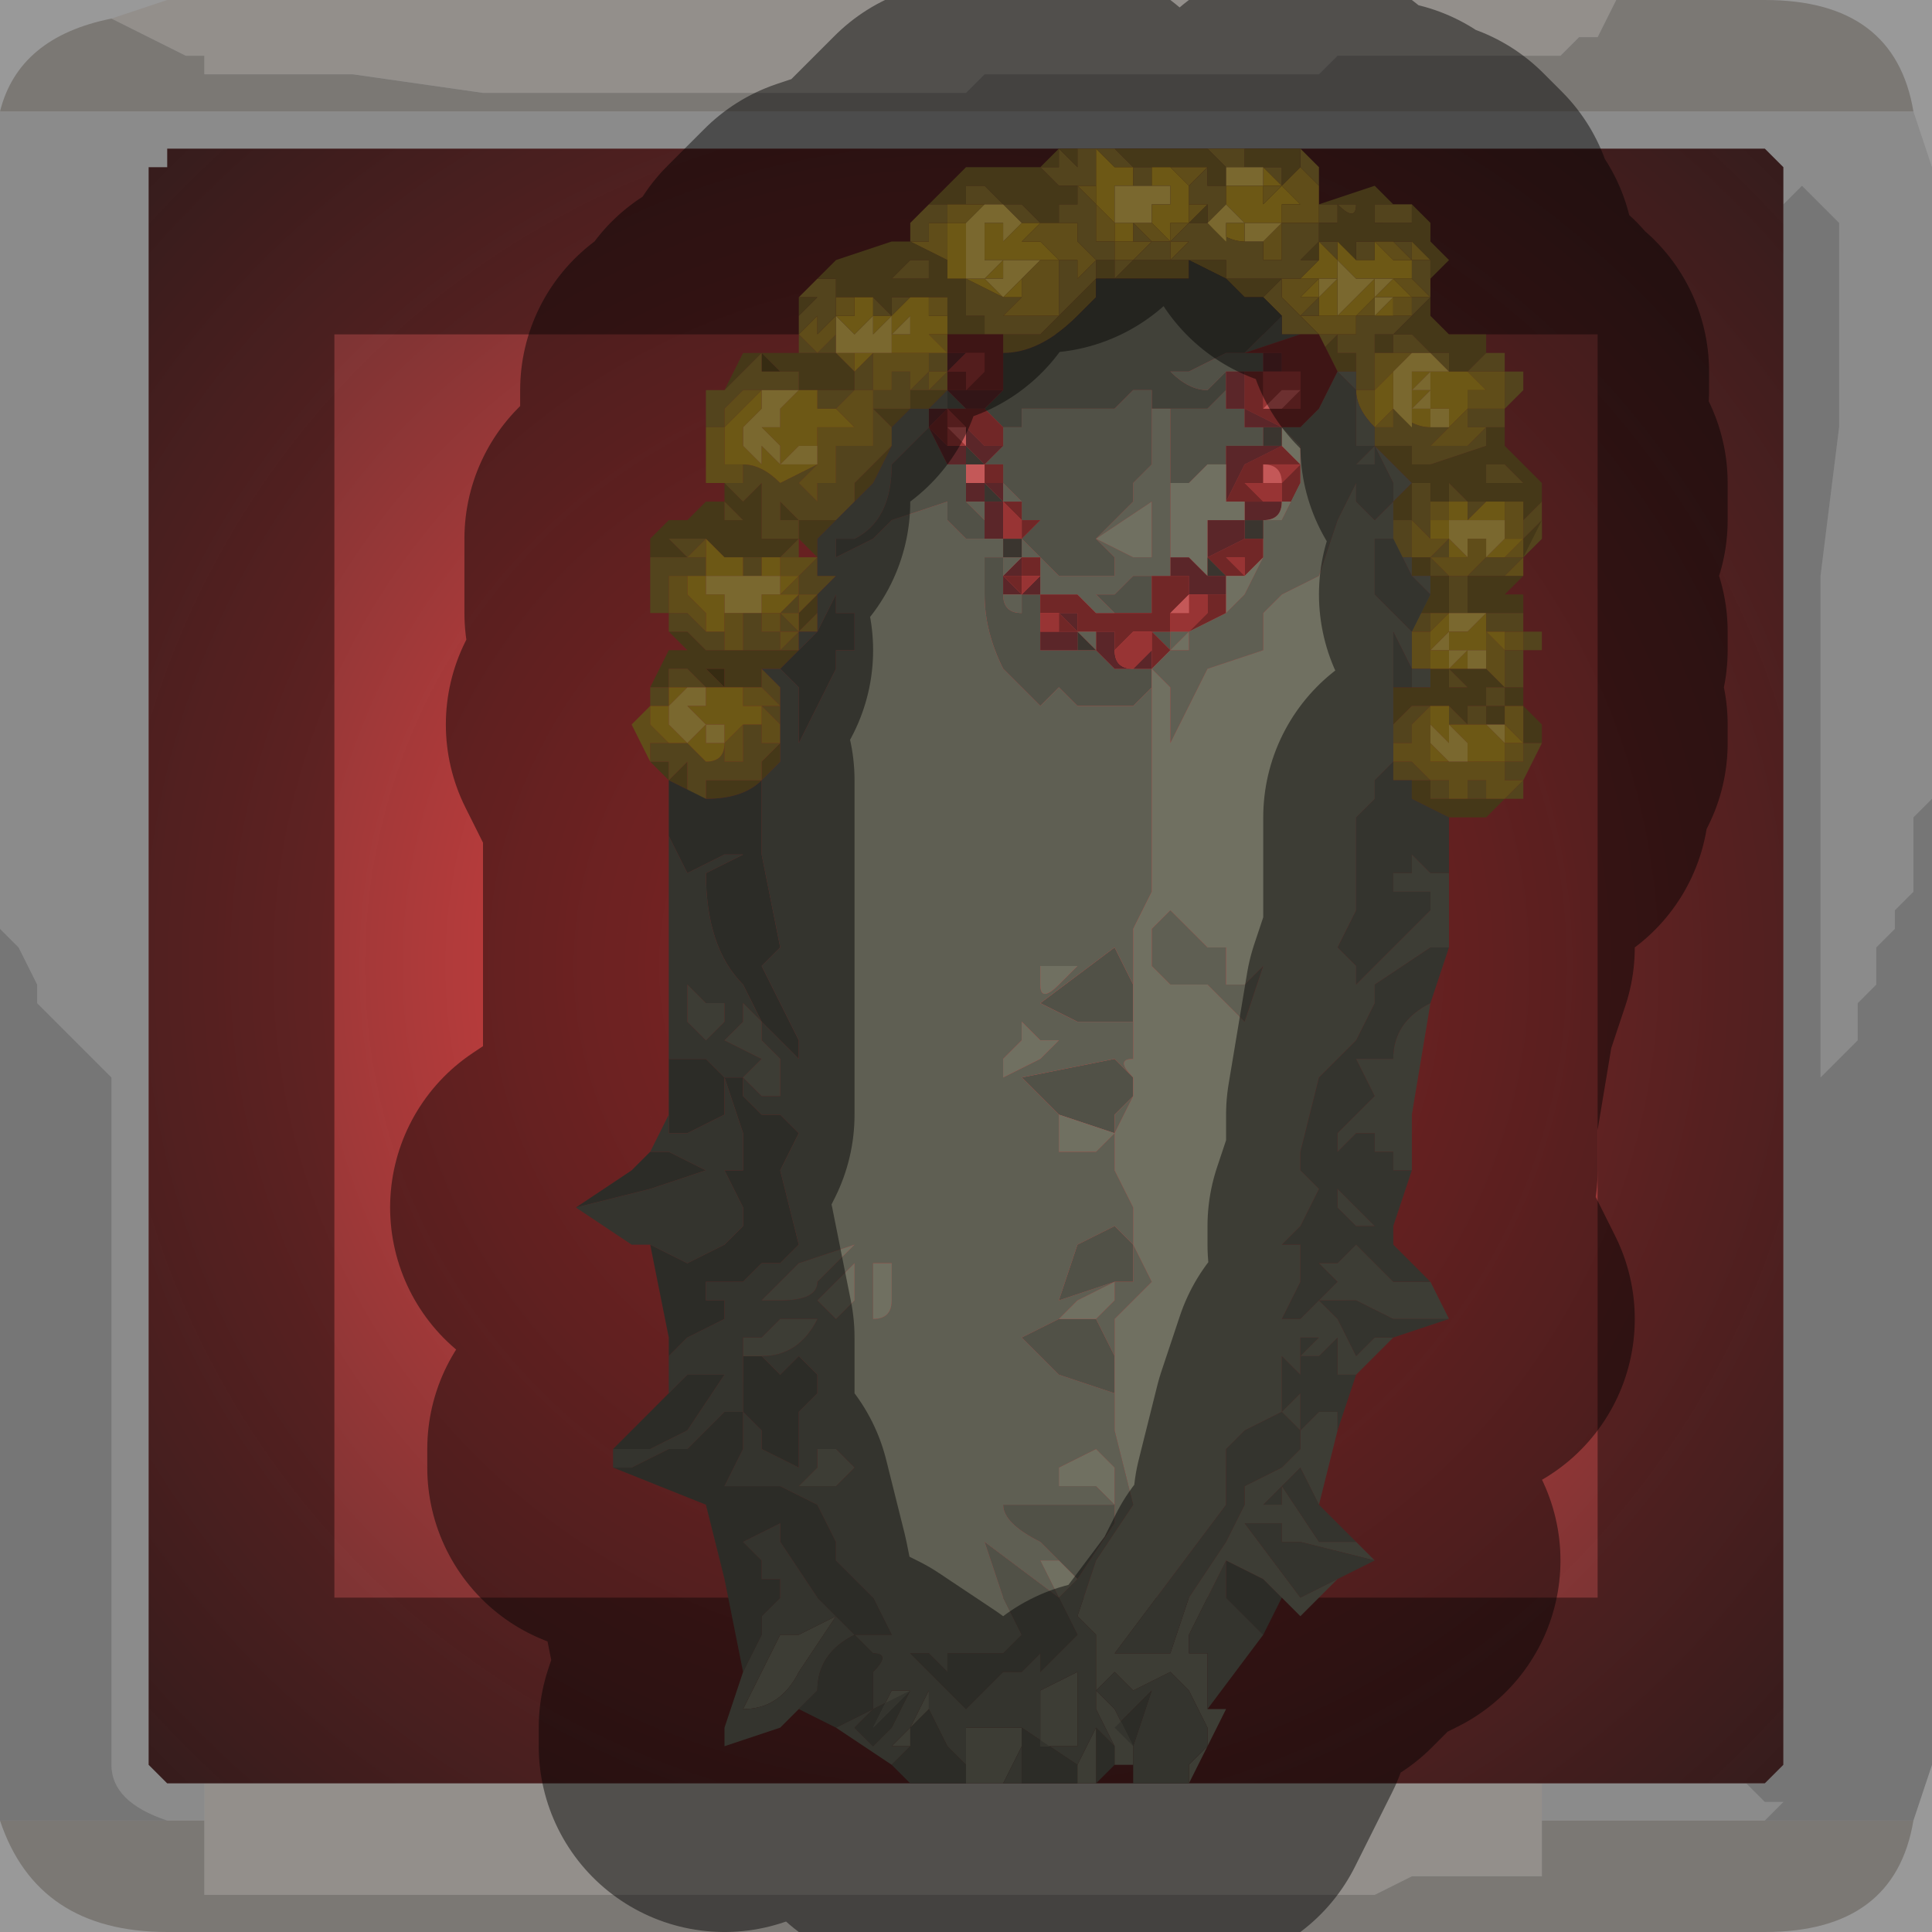 <?xml version="1.0" encoding="UTF-8" standalone="no"?>
<svg xmlns:xlink="http://www.w3.org/1999/xlink" height="5.2px" width="5.2px" xmlns="http://www.w3.org/2000/svg">
  <g transform="matrix(1.0, 0.0, 0.0, 1.0, 2.6, 2.6)">
    <path d="M1.75 -2.6 L1.7 -2.5 1.65 -2.5 1.65 -2.5 1.6 -2.45 1.5 -2.45 1.4 -2.45 1.0 -2.45 1.0 -2.45 0.95 -2.4 0.65 -2.4 0.3 -2.4 0.25 -2.4 0.05 -2.4 0.0 -2.35 -0.2 -2.35 -0.25 -2.35 -0.35 -2.35 -0.75 -2.35 -0.9 -2.35 -1.3 -2.35 -1.65 -2.4 -1.7 -2.4 -1.9 -2.4 -1.9 -2.4 -2.05 -2.4 -2.05 -2.45 -2.1 -2.45 -2.2 -2.5 -2.2 -2.5 -2.3 -2.55 -2.3 -2.55 -2.15 -2.6 1.75 -2.6 M1.55 2.3 L1.55 2.35 1.55 2.45 1.4 2.45 1.2 2.45 1.1 2.5 0.95 2.5 0.85 2.5 0.45 2.5 0.05 2.5 -0.3 2.5 -0.65 2.5 -0.85 2.5 -1.25 2.5 -1.65 2.5 -2.0 2.5 -2.05 2.5 -2.05 2.4 -2.05 2.3 -2.0 2.3 -2.05 2.3 -2.05 2.2 1.55 2.2 1.55 2.3" fill="#f5efe8" fill-rule="evenodd" stroke="none"/>
    <path d="M-2.3 -2.55 L-2.3 -2.55 -2.2 -2.5 -2.2 -2.5 -2.1 -2.45 -2.05 -2.45 -2.05 -2.4 -1.9 -2.4 -1.9 -2.4 -1.7 -2.4 -1.65 -2.4 -1.3 -2.35 -0.9 -2.35 -0.75 -2.35 -0.35 -2.35 -0.25 -2.35 -0.2 -2.35 0.0 -2.35 0.05 -2.4 0.25 -2.4 0.3 -2.4 0.65 -2.4 0.95 -2.4 1.0 -2.45 1.0 -2.45 1.4 -2.45 1.5 -2.45 1.6 -2.45 1.65 -2.5 1.65 -2.5 1.7 -2.5 1.75 -2.6 2.15 -2.6 Q2.5 -2.6 2.55 -2.3 L-2.6 -2.3 Q-2.55 -2.5 -2.3 -2.55 M2.55 2.3 Q2.5 2.6 2.15 2.6 L-2.15 2.6 Q-2.5 2.6 -2.6 2.3 L-2.15 2.3 -2.05 2.3 -2.0 2.3 -2.05 2.3 -2.05 2.4 -2.05 2.5 -2.0 2.5 -1.65 2.5 -1.25 2.5 -0.85 2.5 -0.65 2.5 -0.3 2.5 0.05 2.5 0.45 2.5 0.85 2.5 0.95 2.5 1.1 2.5 1.2 2.45 1.4 2.45 1.55 2.45 1.55 2.35 1.55 2.3 2.15 2.3 2.55 2.3" fill="#cdc8c2" fill-rule="evenodd" stroke="none"/>
    <path d="M-2.6 -2.3 L2.55 -2.3 2.6 -2.15 2.6 -0.45 2.55 -0.4 2.55 -0.35 2.55 -0.3 2.55 -0.2 2.5 -0.15 2.5 -0.1 2.45 -0.05 2.45 0.05 2.4 0.1 2.4 0.2 2.3 0.3 2.3 -0.5 2.3 -1.05 2.35 -1.45 2.35 -2.0 2.25 -2.1 2.25 -2.1 2.2 -2.05 2.2 -2.05 2.2 -2.15 2.15 -2.2 -2.15 -2.2 -2.15 -2.15 -2.2 -2.15 -2.2 2.15 -2.15 2.2 -2.05 2.2 -2.05 2.3 -2.15 2.3 Q-2.3 2.25 -2.3 2.15 L-2.3 0.3 -2.3 0.3 -2.4 0.2 -2.45 0.15 -2.5 0.1 -2.5 0.05 -2.55 -0.05 -2.6 -0.1 -2.6 -2.3 M2.1 2.2 L2.15 2.25 2.2 2.25 2.15 2.3 1.55 2.3 1.55 2.2 2.1 2.2" fill="#d4d4d4" fill-opacity="0.569" fill-rule="evenodd" stroke="none"/>
    <path d="M2.2 -2.05 L2.2 -2.05 2.25 -2.1 2.25 -2.1 2.35 -2.0 2.35 -1.45 2.3 -1.05 2.3 -0.5 2.3 0.3 2.4 0.2 2.4 0.1 2.45 0.05 2.45 -0.05 2.5 -0.1 2.5 -0.15 2.55 -0.2 2.55 -0.3 2.55 -0.35 2.55 -0.4 2.6 -0.45 2.6 2.15 2.55 2.3 2.15 2.3 2.2 2.25 2.15 2.25 2.1 2.2 2.15 2.2 2.2 2.15 2.2 -2.05 M-2.6 2.3 L-2.6 -0.1 -2.55 -0.05 -2.5 0.05 -2.5 0.1 -2.45 0.15 -2.4 0.2 -2.3 0.3 -2.3 0.3 -2.3 2.15 Q-2.3 2.25 -2.15 2.3 L-2.6 2.3" fill="#989898" fill-opacity="0.569" fill-rule="evenodd" stroke="none"/>
    <path d="M-2.15 -2.2 L2.15 -2.2 2.2 -2.15 2.2 -2.05 2.2 2.15 2.15 2.2 2.1 2.2 1.55 2.2 -2.05 2.2 -2.15 2.2 -2.2 2.15 -2.2 -2.15 -2.15 -2.15 -2.15 -2.2" fill="url(#gradient0)" fill-rule="evenodd" stroke="none"/>
    <path d="M1.75 -2.6 L-2.15 -2.6 -2.3 -2.55 Q-2.55 -2.5 -2.6 -2.3 L-2.6 -0.1 -2.6 2.3 Q-2.5 2.6 -2.15 2.6 L2.15 2.6 Q2.5 2.6 2.55 2.3 L2.6 2.15 2.6 -0.45 2.6 -2.15 2.55 -2.3 Q2.5 -2.6 2.15 -2.6 L1.75 -2.6 M-2.15 -2.2 L2.15 -2.2 2.2 -2.15 2.2 -2.05 2.2 2.15 2.15 2.2 2.1 2.2 1.55 2.2 -2.05 2.2 -2.15 2.2 -2.2 2.15 -2.2 -2.15" fill="none" stroke="#000000" stroke-linecap="round" stroke-linejoin="round" stroke-opacity="0.4" stroke-width="1.0"/>
    <path d="M1.2 -1.7 L1.2 -1.7 1.2 -1.7 1.2 -1.7 M1.3 -1.65 L1.3 -1.65 Q1.3 -1.65 1.25 -1.65 L1.3 -1.65 1.3 -1.65 M0.75 -2.15 L0.8 -2.15 0.8 -2.15 0.75 -2.15 M0.05 -2.1 L0.05 -2.1 0.05 -2.1 M1.3 -1.0 L1.3 -1.0 1.35 -1.0 1.35 -1.0 1.3 -1.0 M1.35 -0.95 L1.4 -0.95 1.4 -0.95 1.35 -0.95 M-0.55 -1.6 L-0.5 -1.6 -0.5 -1.6 -0.55 -1.65 -0.55 -1.6 M-0.45 -1.6 L-0.4 -1.55 -0.45 -1.6 -0.45 -1.6 M-0.7 -0.8 L-0.65 -0.8 -0.65 -0.75 -0.7 -0.8 -0.7 -0.8 -0.75 -0.8 -0.7 -0.8" fill="#624f21" fill-rule="evenodd" stroke="none"/>
    <path d="M1.2 -2.05 L1.15 -2.05 1.15 -2.05 1.1 -2.05 1.1 -2.0 1.1 -2.0 1.1 -2.0 1.15 -2.0 1.15 -2.0 1.2 -2.0 1.2 -2.0 1.2 -2.05 1.25 -2.0 1.25 -1.95 1.3 -1.9 1.3 -1.9 1.25 -1.85 1.25 -1.85 1.25 -1.9 1.25 -1.9 1.25 -1.9 1.2 -1.95 1.2 -1.95 1.2 -1.95 1.15 -1.95 1.1 -1.95 1.1 -1.95 1.05 -1.95 1.05 -1.9 1.05 -1.9 1.0 -1.95 1.0 -1.95 0.95 -1.95 0.95 -1.95 0.95 -1.95 0.95 -2.0 1.0 -2.0 1.0 -2.05 0.95 -2.05 1.1 -2.1 1.15 -2.05 1.2 -2.05 M1.25 -1.75 L1.25 -1.75 1.3 -1.7 1.4 -1.7 1.4 -1.7 1.4 -1.7 1.4 -1.65 1.4 -1.65 1.35 -1.6 1.35 -1.6 1.35 -1.6 1.3 -1.6 1.3 -1.65 1.25 -1.65 1.25 -1.65 1.2 -1.7 1.2 -1.7 1.15 -1.7 1.15 -1.7 1.15 -1.65 1.1 -1.65 1.1 -1.65 1.1 -1.65 1.1 -1.65 1.05 -1.65 1.05 -1.6 1.0 -1.6 1.0 -1.6 0.95 -1.7 0.95 -1.65 1.0 -1.7 1.0 -1.65 1.0 -1.65 1.0 -1.65 1.05 -1.65 1.05 -1.65 1.1 -1.65 1.1 -1.7 1.1 -1.7 1.15 -1.7 1.15 -1.7 1.2 -1.75 1.2 -1.75 1.2 -1.75 1.25 -1.8 1.25 -1.85 1.25 -1.9 1.25 -1.85 1.25 -1.85 1.25 -1.75 1.2 -1.75 1.25 -1.75 M1.45 -1.5 L1.45 -1.45 1.45 -1.4 1.4 -1.4 1.45 -1.4 1.5 -1.35 1.55 -1.3 1.55 -1.25 1.55 -1.2 1.55 -1.2 1.55 -1.2 1.55 -1.2 1.55 -1.2 1.5 -1.15 1.5 -1.1 1.5 -1.1 1.5 -1.1 1.55 -1.15 1.55 -1.2 1.5 -1.2 1.55 -1.2 1.55 -1.25 1.5 -1.2 1.5 -1.25 1.5 -1.25 1.45 -1.25 1.45 -1.25 1.4 -1.25 1.4 -1.25 1.35 -1.25 1.35 -1.25 1.35 -1.25 1.3 -1.3 1.3 -1.25 1.25 -1.25 1.25 -1.3 1.25 -1.3 1.2 -1.3 1.2 -1.3 1.2 -1.25 1.2 -1.25 1.2 -1.25 1.2 -1.2 1.15 -1.2 1.15 -1.25 1.15 -1.25 1.15 -1.25 1.2 -1.3 1.2 -1.3 1.1 -1.4 1.1 -1.45 1.1 -1.45 1.1 -1.4 1.1 -1.4 1.15 -1.4 1.15 -1.4 1.2 -1.4 1.2 -1.4 1.2 -1.35 1.2 -1.35 1.2 -1.35 1.25 -1.35 1.4 -1.4 1.4 -1.4 1.4 -1.4 1.4 -1.45 1.45 -1.45 1.45 -1.5 M1.5 -1.05 L1.5 -1.05 1.45 -1.0 1.45 -1.0 1.5 -1.0 1.5 -0.95 1.45 -0.95 1.45 -0.95 1.4 -0.95 1.4 -0.9 1.4 -0.95 1.4 -0.95 1.35 -0.95 1.35 -1.0 1.35 -1.0 1.35 -1.05 1.4 -1.05 1.4 -1.05 1.4 -1.05 1.45 -1.05 1.5 -1.05 1.5 -1.05 1.5 -1.05 M1.5 -0.85 L1.5 -0.75 1.5 -0.7 1.5 -0.7 1.5 -0.7 1.55 -0.65 1.55 -0.6 1.5 -0.6 1.5 -0.6 1.5 -0.6 1.5 -0.6 1.5 -0.6 1.5 -0.65 1.5 -0.65 1.5 -0.65 1.5 -0.7 1.45 -0.7 1.45 -0.7 1.45 -0.65 1.4 -0.65 1.4 -0.7 1.35 -0.7 1.35 -0.65 1.35 -0.65 1.3 -0.7 1.25 -0.7 1.25 -0.7 1.25 -0.7 1.2 -0.7 1.2 -0.7 1.2 -0.7 1.2 -0.7 1.2 -0.7 1.15 -0.65 1.15 -0.65 1.15 -0.65 1.15 -0.65 1.15 -0.65 1.15 -0.65 1.15 -0.75 1.2 -0.75 1.2 -0.75 1.25 -0.75 1.25 -0.8 1.25 -0.8 1.25 -0.75 1.25 -0.8 1.3 -0.8 1.35 -0.8 1.35 -0.8 1.4 -0.8 1.4 -0.8 1.45 -0.75 1.5 -0.75 1.5 -0.8 1.5 -0.85 M1.5 -0.45 L1.5 -0.45 1.45 -0.45 1.4 -0.4 1.35 -0.4 1.3 -0.4 1.3 -0.4 1.2 -0.45 1.2 -0.45 1.2 -0.5 1.2 -0.5 1.25 -0.5 1.25 -0.45 1.3 -0.45 1.3 -0.45 1.3 -0.45 1.35 -0.45 1.35 -0.45 1.35 -0.45 1.4 -0.45 1.4 -0.45 1.4 -0.45 1.45 -0.45 1.45 -0.45 1.45 -0.45 1.5 -0.45 M-0.8 -0.5 L-0.85 -0.55 -0.85 -0.55 -0.8 -0.55 -0.8 -0.55 -0.8 -0.5 -0.75 -0.55 -0.75 -0.55 -0.75 -0.5 -0.75 -0.5 -0.75 -0.5 -0.75 -0.45 -0.7 -0.45 -0.7 -0.5 -0.65 -0.5 -0.65 -0.5 -0.6 -0.5 -0.6 -0.5 -0.6 -0.5 -0.55 -0.5 -0.55 -0.5 -0.55 -0.55 -0.55 -0.55 -0.55 -0.55 -0.5 -0.6 -0.5 -0.6 -0.5 -0.55 -0.5 -0.55 -0.55 -0.5 Q-0.6 -0.45 -0.7 -0.45 L-0.7 -0.45 -0.8 -0.5 M-0.85 -0.75 L-0.8 -0.85 -0.8 -0.85 -0.75 -0.85 -0.75 -0.85 -0.8 -0.9 -0.75 -0.9 -0.75 -0.9 -0.7 -0.85 -0.7 -0.85 -0.65 -0.85 -0.65 -0.85 -0.65 -0.85 -0.6 -0.85 -0.6 -0.85 -0.55 -0.85 -0.55 -0.85 -0.55 -0.85 -0.5 -0.85 -0.5 -0.85 -0.5 -0.85 -0.45 -0.85 -0.45 -0.9 -0.45 -0.85 -0.5 -0.8 -0.55 -0.8 -0.55 -0.8 -0.55 -0.75 -0.6 -0.75 -0.6 -0.75 -0.65 -0.75 -0.65 -0.75 -0.65 -0.75 -0.7 -0.75 -0.75 -0.8 -0.75 -0.8 -0.8 -0.8 -0.8 -0.8 -0.8 -0.8 -0.8 -0.75 -0.85 -0.75 -0.85 -0.75 M-0.85 -1.1 L-0.85 -1.15 -0.8 -1.2 -0.8 -1.2 -0.75 -1.2 -0.7 -1.25 -0.65 -1.25 -0.65 -1.3 -0.7 -1.3 -0.65 -1.3 -0.65 -1.3 -0.65 -1.3 -0.65 -1.3 -0.6 -1.25 -0.6 -1.25 -0.6 -1.25 -0.55 -1.3 -0.55 -1.25 -0.5 -1.25 -0.45 -1.2 -0.45 -1.2 -0.4 -1.2 -0.4 -1.2 -0.35 -1.2 -0.35 -1.2 -0.3 -1.25 -0.3 -1.25 -0.3 -1.25 -0.3 -1.3 -0.25 -1.35 -0.25 -1.35 -0.2 -1.4 -0.25 -1.3 -0.25 -1.3 -0.3 -1.25 -0.4 -1.15 -0.4 -1.15 -0.4 -1.05 -0.35 -1.05 -0.35 -1.05 -0.4 -1.05 -0.4 -1.05 -0.4 -1.05 -0.4 -0.95 -0.45 -0.9 -0.45 -0.95 -0.4 -1.0 -0.4 -1.0 -0.4 -1.05 -0.4 -1.05 -0.4 -1.1 -0.45 -1.1 -0.45 -1.1 -0.45 -1.15 -0.5 -1.1 -0.5 -1.1 -0.5 -1.1 -0.55 -1.1 -0.55 -1.1 -0.6 -1.1 -0.6 -1.1 -0.6 -1.1 -0.65 -1.1 -0.65 -1.1 Q-0.65 -1.1 -0.7 -1.15 L-0.7 -1.15 -0.7 -1.15 -0.75 -1.15 -0.75 -1.15 -0.75 -1.15 -0.8 -1.15 -0.75 -1.1 -0.75 -1.1 -0.8 -1.1 -0.8 -1.15 -0.8 -1.15 -0.8 -1.1 -0.8 -1.1 -0.85 -1.05 -0.85 -1.05 -0.8 -1.1 -0.85 -1.1 -0.85 -1.1 M-0.65 -1.55 L-0.6 -1.65 -0.6 -1.65 -0.5 -1.65 -0.45 -1.65 -0.4 -1.65 -0.4 -1.65 -0.35 -1.65 -0.3 -1.6 -0.3 -1.6 -0.3 -1.55 -0.3 -1.55 -0.35 -1.55 -0.4 -1.55 -0.4 -1.55 -0.45 -1.55 -0.45 -1.6 Q-0.5 -1.6 -0.55 -1.6 L-0.55 -1.65 -0.6 -1.6 -0.6 -1.6 -0.6 -1.55 -0.6 -1.6 -0.65 -1.55 -0.65 -1.55 -0.65 -1.55 M-0.45 -1.8 L-0.45 -1.8 -0.4 -1.85 -0.4 -1.85 -0.35 -1.9 -0.2 -1.95 -0.15 -1.95 -0.05 -1.9 -0.05 -1.85 -0.05 -1.85 0.0 -1.85 0.0 -1.85 0.0 -1.75 0.0 -1.75 0.05 -1.75 0.05 -1.7 0.0 -1.7 0.0 -1.7 0.0 -1.7 0.0 -1.75 0.0 -1.7 -0.05 -1.7 -0.05 -1.75 0.0 -1.75 0.0 -1.75 -0.05 -1.75 -0.05 -1.75 -0.05 -1.8 -0.05 -1.8 -0.05 -1.8 -0.1 -1.8 -0.1 -1.8 -0.1 -1.8 -0.15 -1.8 -0.15 -1.8 -0.15 -1.8 -0.2 -1.8 -0.2 -1.75 -0.25 -1.8 -0.25 -1.8 -0.25 -1.8 -0.3 -1.8 -0.3 -1.8 -0.35 -1.8 -0.35 -1.85 -0.4 -1.85 -0.4 -1.8 -0.4 -1.8 -0.4 -1.85 -0.45 -1.8 -0.4 -1.8 -0.45 -1.75 -0.45 -1.75 -0.45 -1.7 -0.45 -1.75 -0.45 -1.75 -0.45 -1.8 M-0.1 -2.05 L0.0 -2.15 0.1 -2.15 0.15 -2.15 0.2 -2.15 0.25 -2.2 0.25 -2.2 0.3 -2.2 0.3 -2.15 0.3 -2.15 0.3 -2.15 0.25 -2.2 0.25 -2.15 0.25 -2.1 0.25 -2.1 0.3 -2.1 0.3 -2.1 0.3 -2.1 0.3 -2.05 0.25 -2.05 0.25 -2.0 0.2 -2.0 0.2 -2.0 0.2 -2.0 0.15 -2.05 0.15 -2.05 0.1 -2.05 0.1 -2.05 0.05 -2.1 0.05 -2.1 0.0 -2.1 0.0 -2.1 0.0 -2.05 -0.05 -2.05 -0.05 -2.05 -0.05 -2.05 -0.1 -2.05 -0.1 -2.05 M0.35 -2.2 L0.35 -2.2 0.35 -2.15 0.35 -2.2 M0.4 -2.2 L0.6 -2.2 0.65 -2.2 0.7 -2.15 0.7 -2.15 0.7 -2.1 0.7 -2.1 0.65 -2.1 0.65 -2.1 0.65 -2.0 0.65 -2.0 0.65 -2.0 0.6 -2.0 0.6 -2.0 0.65 -2.05 0.65 -2.05 0.65 -2.1 0.65 -2.1 0.65 -2.15 0.65 -2.15 0.65 -2.15 0.65 -2.15 0.6 -2.15 0.6 -2.15 0.6 -2.15 0.55 -2.15 0.55 -2.15 0.55 -2.15 0.5 -2.15 0.5 -2.15 0.45 -2.15 0.45 -2.15 0.45 -2.15 0.45 -2.15 0.4 -2.2 M0.75 -2.2 L0.9 -2.2 0.9 -2.1 0.9 -2.15 0.85 -2.1 0.85 -2.15 0.85 -2.15 0.8 -2.15 0.8 -2.15 0.75 -2.15 0.75 -2.2 M0.1 -1.65 L0.1 -1.7 0.15 -1.7 0.15 -1.7 0.2 -1.7 0.2 -1.7 0.25 -1.75 0.25 -1.75 0.25 -1.75 0.25 -1.75 0.3 -1.8 0.3 -1.8 0.3 -1.8 0.35 -1.85 0.35 -1.85 0.35 -1.9 0.4 -1.9 0.4 -1.9 0.4 -1.85 0.45 -1.9 0.45 -1.85 0.45 -1.9 0.5 -1.9 0.5 -1.9 0.5 -1.9 0.5 -1.9 0.55 -1.9 0.55 -1.9 0.55 -1.9 0.6 -1.9 0.6 -1.9 0.6 -1.9 0.65 -1.9 0.65 -1.9 0.65 -1.9 0.7 -1.9 0.7 -1.9 0.7 -1.9 0.7 -1.85 0.7 -1.85 0.7 -1.85 0.75 -1.85 0.75 -1.85 0.75 -1.85 0.8 -1.85 0.8 -1.85 0.85 -1.85 0.85 -1.85 0.85 -1.85 0.9 -1.85 0.9 -1.85 0.9 -1.9 0.9 -1.9 0.9 -1.9 0.9 -1.9 0.9 -1.9 0.95 -1.95 0.95 -1.95 0.95 -1.9 0.9 -1.9 0.9 -1.85 0.85 -1.85 0.8 -1.8 0.75 -1.8 0.75 -1.8 0.7 -1.85 0.6 -1.9 0.6 -1.85 0.55 -1.85 0.5 -1.85 0.5 -1.85 0.45 -1.85 0.45 -1.85 0.4 -1.85 0.35 -1.85 0.35 -1.8 0.35 -1.8 0.3 -1.75 Q0.2 -1.65 0.1 -1.65 L0.1 -1.65 M0.9 -1.85 L0.9 -1.85 M0.95 -1.9 L0.95 -1.9 M1.15 -1.95 L1.15 -1.95 1.15 -1.95 M1.2 -1.75 L1.2 -1.75 M1.15 -1.7 L1.15 -1.7 M1.2 -1.7 L1.2 -1.7 1.2 -1.7 1.2 -1.7 1.2 -1.7 M1.05 -2.05 L1.0 -2.05 1.0 -2.05 Q1.05 -2.0 1.05 -2.05 M1.3 -1.65 L1.3 -1.65 1.25 -1.65 Q1.3 -1.65 1.3 -1.65 L1.3 -1.65 M1.1 -1.45 L1.1 -1.45 M1.3 -1.25 L1.3 -1.25 M1.35 -1.25 L1.35 -1.25 M1.45 -1.25 L1.45 -1.25 1.45 -1.25 M1.5 -1.25 L1.5 -1.25 1.55 -1.25 1.5 -1.25 M1.35 -1.35 L1.35 -1.35 1.35 -1.35 1.3 -1.35 1.3 -1.35 1.35 -1.35 M1.4 -1.4 L1.4 -1.4 1.4 -1.4 M1.3 -1.35 L1.3 -1.35 1.3 -1.35 M1.45 -1.35 L1.45 -1.35 1.4 -1.35 1.4 -1.35 1.4 -1.3 1.4 -1.3 Q1.4 -1.3 1.45 -1.3 L1.45 -1.3 1.5 -1.3 1.45 -1.3 1.5 -1.3 1.45 -1.35 1.45 -1.35 M0.75 -2.15 L0.8 -2.15 0.8 -2.15 0.75 -2.15 M0.7 -2.15 L0.7 -2.15 M0.2 -2.15 L0.25 -2.1 0.25 -2.1 0.25 -2.15 0.2 -2.15 M0.05 -2.1 L0.05 -2.1 0.05 -2.1 M0.3 -2.1 L0.3 -2.1 0.3 -2.1 M0.9 -1.7 L0.9 -1.75 0.9 -1.7 0.9 -1.7 0.9 -1.65 0.9 -1.7 M1.2 -1.05 L1.2 -1.1 1.25 -1.1 1.25 -1.05 1.25 -1.05 1.3 -1.05 1.3 -1.05 1.3 -1.0 1.35 -1.0 1.35 -1.0 1.3 -1.0 1.3 -1.0 1.3 -1.0 1.3 -0.95 1.25 -0.95 1.25 -0.95 1.25 -0.95 1.2 -0.95 1.25 -1.0 1.25 -1.05 1.2 -1.05 1.2 -1.05 1.2 -1.05 M1.35 -1.0 L1.3 -1.0 1.3 -1.0 1.35 -1.0 M1.35 -0.95 L1.4 -0.95 1.4 -0.95 1.35 -0.95 M1.25 -0.7 L1.25 -0.7 1.25 -0.7 M1.35 -0.65 L1.35 -0.65 M1.4 -0.65 L1.4 -0.65 M1.4 -0.75 L1.4 -0.75 1.35 -0.75 1.4 -0.75 1.4 -0.7 1.4 -0.7 1.45 -0.7 1.45 -0.75 1.45 -0.75 1.45 -0.75 1.45 -0.75 1.4 -0.75 1.4 -0.75 1.4 -0.75 M1.3 -0.75 L1.3 -0.75 1.35 -0.75 1.3 -0.8 1.3 -0.75 1.25 -0.75 1.25 -0.75 1.3 -0.75 1.3 -0.75 M1.5 -0.5 L1.5 -0.5 1.5 -0.55 1.5 -0.5 M1.45 -0.45 L1.45 -0.45 M-0.25 -1.9 L-0.25 -1.9 -0.25 -1.9 M-0.3 -1.9 L-0.3 -1.9 -0.3 -1.9 M-0.15 -1.9 L-0.15 -1.9 -0.2 -1.85 -0.15 -1.85 -0.15 -1.85 -0.1 -1.85 -0.1 -1.85 -0.1 -1.85 -0.1 -1.9 -0.1 -1.9 -0.15 -1.9 -0.2 -1.9 -0.15 -1.9 M-0.25 -1.6 L-0.3 -1.6 -0.25 -1.6 M-0.2 -1.45 L-0.25 -1.5 -0.2 -1.5 -0.2 -1.55 -0.2 -1.5 -0.15 -1.5 -0.15 -1.55 -0.15 -1.55 -0.1 -1.55 -0.1 -1.55 -0.1 -1.55 -0.05 -1.55 -0.1 -1.5 -0.15 -1.5 -0.2 -1.45 -0.2 -1.45 M-0.3 -1.6 L-0.3 -1.6 -0.3 -1.6 M-0.55 -1.6 L-0.55 -1.65 -0.5 -1.6 -0.5 -1.6 -0.55 -1.6 M0.0 -1.8 L0.0 -1.8 -0.05 -1.8 0.0 -1.8 M-0.3 -1.8 L-0.3 -1.8 M-0.45 -1.6 L-0.45 -1.6 -0.4 -1.55 -0.45 -1.6 M-0.5 -1.2 L-0.5 -1.25 -0.55 -1.25 -0.55 -1.2 -0.55 -1.2 -0.55 -1.15 -0.55 -1.15 -0.5 -1.15 -0.45 -1.15 -0.45 -1.15 -0.45 -1.2 -0.5 -1.2 -0.5 -1.2 M-0.4 -1.1 L-0.4 -1.1 -0.45 -1.15 -0.45 -1.1 -0.4 -1.1 M-0.5 -1.1 L-0.5 -1.1 M-0.65 -1.2 L-0.65 -1.2 -0.6 -1.2 -0.65 -1.25 -0.65 -1.2 -0.7 -1.2 -0.7 -1.2 -0.65 -1.2 M-0.7 -0.8 L-0.75 -0.8 -0.7 -0.8 -0.7 -0.8 -0.65 -0.75 -0.65 -0.8 -0.7 -0.8" fill="#7e662b" fill-rule="evenodd" stroke="none"/>
    <path d="M1.2 -2.05 L1.2 -2.0 1.2 -2.0 1.15 -2.0 1.15 -2.0 1.1 -2.0 1.1 -2.0 1.1 -2.0 1.1 -2.05 1.15 -2.05 1.15 -2.05 1.2 -2.05 M1.25 -1.85 L1.25 -1.75 1.2 -1.75 1.25 -1.75 1.25 -1.85 1.25 -1.85 1.25 -1.9 1.25 -1.85 1.25 -1.8 1.2 -1.75 1.2 -1.75 1.2 -1.75 1.15 -1.7 1.15 -1.7 1.1 -1.7 1.1 -1.7 1.1 -1.65 1.05 -1.65 1.05 -1.65 1.0 -1.65 1.0 -1.65 1.0 -1.65 1.0 -1.7 0.95 -1.65 0.95 -1.7 0.95 -1.7 1.0 -1.7 1.0 -1.7 1.05 -1.7 1.05 -1.75 1.05 -1.75 1.05 -1.75 1.05 -1.75 1.1 -1.75 1.1 -1.75 1.1 -1.7 1.1 -1.75 1.15 -1.75 1.15 -1.7 1.1 -1.7 1.15 -1.7 1.15 -1.75 1.2 -1.75 1.2 -1.75 1.2 -1.75 1.2 -1.8 1.2 -1.8 1.25 -1.8 1.2 -1.85 1.2 -1.8 1.2 -1.8 1.2 -1.8 1.2 -1.8 1.2 -1.8 1.2 -1.85 1.2 -1.85 1.2 -1.9 1.2 -1.85 1.2 -1.85 1.2 -1.9 1.2 -1.9 1.2 -1.9 1.25 -1.9 1.25 -1.9 1.25 -1.85 M1.4 -1.65 L1.45 -1.65 1.45 -1.6 1.5 -1.6 1.5 -1.55 1.45 -1.5 1.45 -1.5 1.45 -1.55 1.4 -1.55 1.45 -1.55 1.45 -1.6 1.4 -1.6 1.45 -1.6 1.4 -1.6 1.4 -1.6 1.4 -1.6 1.4 -1.6 1.35 -1.6 1.35 -1.6 1.35 -1.6 1.35 -1.6 1.35 -1.6 1.4 -1.65 1.4 -1.65 M1.55 -1.2 L1.55 -1.2 1.5 -1.1 1.5 -1.05 1.45 -1.05 1.45 -1.1 1.45 -1.05 1.45 -1.05 Q1.45 -1.05 1.5 -1.1 L1.5 -1.1 1.5 -1.1 1.5 -1.15 1.5 -1.15 1.5 -1.15 1.5 -1.2 1.55 -1.25 1.55 -1.2 1.5 -1.2 1.55 -1.2 1.55 -1.15 1.5 -1.1 1.5 -1.1 1.5 -1.1 1.5 -1.15 1.55 -1.2 1.55 -1.2 1.55 -1.2 1.55 -1.2 M1.5 -0.95 L1.5 -0.9 1.55 -0.9 1.55 -0.85 1.5 -0.85 1.5 -0.85 1.5 -0.85 1.5 -0.9 1.5 -0.9 1.5 -0.95 1.5 -0.9 1.45 -0.9 1.45 -0.9 1.45 -0.9 1.45 -0.95 Q1.45 -0.9 1.45 -0.9 L1.45 -0.9 1.4 -0.9 1.4 -0.9 1.4 -0.95 1.45 -0.95 1.45 -0.95 1.5 -0.95 M1.55 -0.6 L1.55 -0.6 1.5 -0.5 1.5 -0.45 1.45 -0.45 1.45 -0.45 1.45 -0.45 1.4 -0.45 1.4 -0.45 1.4 -0.45 1.35 -0.45 1.35 -0.45 1.35 -0.45 1.3 -0.45 1.3 -0.45 1.3 -0.45 1.25 -0.45 1.25 -0.5 1.2 -0.5 1.2 -0.5 1.2 -0.5 1.15 -0.5 1.15 -0.55 1.15 -0.55 1.15 -0.55 1.15 -0.6 1.15 -0.65 1.15 -0.65 1.15 -0.65 1.15 -0.65 1.15 -0.65 1.15 -0.65 1.2 -0.7 1.2 -0.7 1.2 -0.7 1.2 -0.7 1.2 -0.7 1.25 -0.7 1.25 -0.7 1.25 -0.7 1.3 -0.7 1.35 -0.65 1.35 -0.65 1.35 -0.7 1.4 -0.7 1.4 -0.65 1.4 -0.65 1.4 -0.65 1.35 -0.65 1.35 -0.65 1.3 -0.65 1.35 -0.65 1.3 -0.65 1.3 -0.65 1.3 -0.65 1.3 -0.65 1.3 -0.7 1.25 -0.7 1.25 -0.7 1.2 -0.65 1.2 -0.65 1.2 -0.65 1.25 -0.65 1.25 -0.65 1.25 -0.65 1.2 -0.65 1.2 -0.6 1.2 -0.6 1.2 -0.6 1.15 -0.6 1.15 -0.55 1.2 -0.55 1.2 -0.55 1.2 -0.5 1.25 -0.5 1.25 -0.5 1.3 -0.5 1.3 -0.5 1.3 -0.45 1.35 -0.45 1.35 -0.45 1.35 -0.5 1.35 -0.5 1.35 -0.5 1.4 -0.5 1.4 -0.5 1.4 -0.45 1.45 -0.45 1.45 -0.45 1.5 -0.5 1.5 -0.5 1.45 -0.5 1.45 -0.5 1.45 -0.55 1.5 -0.55 1.5 -0.55 1.5 -0.6 1.5 -0.6 1.5 -0.65 1.5 -0.65 1.5 -0.65 1.5 -0.6 1.5 -0.6 1.5 -0.6 1.5 -0.6 1.5 -0.6 1.55 -0.6 M-0.85 -0.55 L-0.85 -0.55 -0.85 -0.6 -0.8 -0.6 -0.8 -0.55 -0.8 -0.55 -0.8 -0.6 -0.8 -0.6 -0.75 -0.6 -0.75 -0.6 -0.8 -0.6 -0.8 -0.6 -0.75 -0.6 -0.7 -0.55 Q-0.65 -0.55 -0.65 -0.6 L-0.65 -0.6 -0.65 -0.55 -0.65 -0.5 -0.65 -0.55 -0.65 -0.55 -0.6 -0.55 -0.6 -0.55 -0.6 -0.55 -0.6 -0.55 -0.55 -0.55 -0.55 -0.55 -0.55 -0.6 -0.55 -0.6 -0.55 -0.55 -0.6 -0.55 -0.6 -0.6 -0.6 -0.6 -0.6 -0.65 -0.55 -0.65 -0.55 -0.65 -0.55 -0.6 -0.5 -0.6 -0.5 -0.65 -0.55 -0.7 -0.55 -0.7 -0.5 -0.7 -0.55 -0.75 -0.55 -0.75 -0.55 -0.75 -0.6 -0.75 -0.6 -0.75 -0.6 -0.7 -0.6 -0.75 -0.65 -0.75 -0.65 -0.75 -0.65 -0.75 -0.65 -0.75 -0.6 -0.75 -0.6 -0.75 -0.55 -0.75 -0.55 -0.8 -0.5 -0.75 -0.5 -0.7 -0.5 -0.65 -0.5 -0.6 -0.5 -0.6 -0.55 -0.55 -0.55 -0.55 -0.55 -0.55 -0.55 -0.5 -0.55 -0.5 -0.6 -0.5 -0.6 -0.5 -0.6 -0.5 -0.65 -0.5 -0.65 -0.5 -0.7 -0.5 -0.7 -0.45 -0.75 -0.45 -0.75 -0.5 -0.75 -0.5 -0.75 -0.5 -0.75 -0.55 -0.75 -0.55 -0.8 -0.5 -0.8 -0.55 -0.8 -0.55 -0.85 -0.55 M-0.85 -0.7 L-0.85 -0.75 -0.85 -0.75 -0.85 -0.75 -0.8 -0.75 -0.8 -0.8 -0.8 -0.8 -0.8 -0.8 -0.75 -0.8 -0.75 -0.8 -0.7 -0.75 -0.65 -0.75 -0.7 -0.75 -0.7 -0.75 -0.75 -0.75 -0.75 -0.75 -0.8 -0.75 -0.8 -0.7 -0.85 -0.7 -0.85 -0.7 -0.85 -0.7 -0.85 -0.7 M-0.8 -0.9 L-0.8 -0.95 -0.8 -0.95 -0.85 -0.95 -0.85 -1.0 -0.85 -1.05 -0.85 -1.1 -0.85 -1.1 -0.85 -1.1 -0.8 -1.1 -0.85 -1.05 -0.85 -1.05 -0.8 -1.1 -0.8 -1.1 -0.8 -1.15 -0.8 -1.15 -0.8 -1.1 -0.75 -1.1 -0.75 -1.1 -0.8 -1.15 -0.75 -1.15 -0.75 -1.15 -0.75 -1.15 -0.7 -1.15 -0.75 -1.1 -0.75 -1.1 -0.75 -1.1 -0.7 -1.1 -0.7 -1.1 -0.7 -1.05 -0.75 -1.05 -0.75 -1.05 -0.7 -1.05 -0.75 -1.05 -0.75 -1.05 -0.75 -1.05 -0.8 -1.05 -0.8 -1.05 -0.8 -1.05 -0.8 -1.0 -0.8 -0.95 -0.75 -0.95 -0.75 -1.0 -0.8 -1.0 -0.8 -1.0 -0.75 -1.0 -0.75 -1.0 -0.75 -0.95 -0.8 -0.95 -0.75 -0.95 -0.75 -0.9 -0.75 -0.95 -0.75 -0.95 -0.7 -0.95 -0.7 -0.95 -0.7 -0.95 -0.7 -0.95 -0.75 -0.95 -0.75 -0.95 -0.7 -0.9 -0.7 -0.9 -0.65 -0.9 -0.65 -0.85 -0.6 -0.85 -0.6 -0.85 -0.6 -0.9 -0.6 -0.9 -0.6 -0.95 -0.6 -0.95 -0.6 -0.95 -0.6 -0.95 -0.55 -0.95 -0.55 -0.9 -0.55 -0.9 -0.55 -0.9 -0.5 -0.9 -0.5 -0.95 -0.45 -0.9 -0.45 -0.9 -0.45 -0.9 -0.45 -0.95 -0.45 -0.95 -0.45 -0.95 -0.4 -1.0 -0.45 -1.0 -0.45 -1.0 -0.45 -1.0 -0.45 -1.0 -0.45 -1.05 -0.45 -1.05 -0.45 -1.05 -0.4 -1.1 -0.4 -1.05 -0.4 -1.05 -0.4 -1.0 -0.4 -1.0 -0.45 -0.95 -0.45 -0.9 -0.4 -0.95 -0.4 -1.05 -0.4 -1.05 -0.4 -1.05 -0.35 -1.05 -0.4 -1.0 -0.4 -0.9 -0.45 -0.9 -0.5 -0.9 -0.5 -0.9 -0.55 -0.9 -0.5 -0.9 -0.5 -0.85 -0.45 -0.9 -0.45 -0.85 -0.5 -0.85 -0.5 -0.85 -0.5 -0.85 -0.55 -0.85 -0.55 -0.85 -0.55 -0.85 -0.6 -0.85 -0.6 -0.85 -0.65 -0.85 -0.65 -0.85 -0.65 -0.85 -0.7 -0.85 -0.7 -0.85 -0.75 -0.9 -0.75 -0.9 -0.8 -0.9 M-0.7 -1.45 L-0.7 -1.55 -0.65 -1.55 -0.65 -1.55 -0.65 -1.55 -0.65 -1.55 -0.6 -1.6 -0.6 -1.55 -0.6 -1.6 -0.6 -1.6 -0.55 -1.65 -0.55 -1.6 Q-0.5 -1.6 -0.45 -1.6 L-0.45 -1.55 -0.4 -1.55 -0.4 -1.55 -0.35 -1.55 -0.3 -1.55 -0.3 -1.55 -0.3 -1.6 -0.25 -1.6 -0.25 -1.6 -0.25 -1.55 -0.2 -1.55 -0.2 -1.6 -0.2 -1.6 -0.25 -1.6 -0.2 -1.6 -0.2 -1.6 -0.15 -1.6 -0.15 -1.6 -0.2 -1.6 -0.15 -1.6 -0.15 -1.6 -0.15 -1.6 -0.15 -1.55 -0.1 -1.55 -0.15 -1.55 -0.15 -1.55 -0.15 -1.5 -0.2 -1.5 -0.2 -1.55 -0.2 -1.5 -0.25 -1.5 -0.2 -1.45 -0.2 -1.45 -0.2 -1.4 -0.25 -1.35 -0.25 -1.35 -0.3 -1.3 -0.3 -1.25 -0.3 -1.25 -0.3 -1.25 -0.35 -1.2 -0.35 -1.2 -0.4 -1.2 -0.4 -1.2 -0.45 -1.2 -0.45 -1.2 -0.5 -1.25 -0.55 -1.25 -0.55 -1.3 -0.6 -1.25 -0.6 -1.25 -0.6 -1.25 -0.65 -1.3 -0.65 -1.3 -0.65 -1.3 -0.65 -1.3 -0.65 -1.3 -0.65 -1.3 -0.6 -1.3 -0.6 -1.3 -0.6 -1.3 -0.6 -1.35 -0.6 -1.35 -0.6 -1.35 -0.6 -1.35 Q-0.55 -1.35 -0.5 -1.3 L-0.4 -1.35 -0.45 -1.3 -0.45 -1.3 -0.4 -1.25 -0.4 -1.25 -0.4 -1.25 -0.4 -1.3 -0.35 -1.3 -0.35 -1.3 -0.35 -1.3 -0.35 -1.3 -0.3 -1.3 -0.3 -1.35 -0.3 -1.3 -0.35 -1.3 -0.35 -1.35 -0.35 -1.4 -0.3 -1.4 -0.3 -1.4 -0.3 -1.4 -0.25 -1.4 -0.25 -1.4 -0.25 -1.45 -0.3 -1.45 -0.25 -1.45 -0.25 -1.5 -0.25 -1.55 -0.3 -1.55 -0.3 -1.5 -0.3 -1.5 -0.35 -1.5 -0.3 -1.5 -0.3 -1.55 -0.35 -1.5 -0.35 -1.5 -0.4 -1.5 -0.4 -1.5 -0.4 -1.55 -0.45 -1.55 -0.5 -1.55 -0.5 -1.55 -0.5 -1.55 -0.55 -1.55 -0.55 -1.55 -0.6 -1.55 -0.6 -1.55 -0.65 -1.5 -0.65 -1.5 -0.65 -1.5 -0.65 -1.45 -0.7 -1.45 -0.7 -1.45 M-0.45 -1.65 L-0.45 -1.7 -0.45 -1.75 -0.45 -1.8 -0.45 -1.75 -0.45 -1.75 -0.45 -1.7 -0.45 -1.75 -0.45 -1.75 -0.4 -1.8 -0.45 -1.8 -0.4 -1.85 -0.4 -1.8 -0.4 -1.8 -0.4 -1.85 -0.35 -1.85 -0.35 -1.8 -0.35 -1.8 -0.35 -1.75 -0.35 -1.75 -0.35 -1.75 -0.35 -1.75 -0.35 -1.75 -0.4 -1.7 -0.35 -1.7 -0.4 -1.7 -0.4 -1.75 -0.4 -1.7 -0.4 -1.75 -0.45 -1.7 -0.45 -1.7 -0.4 -1.65 -0.4 -1.65 -0.4 -1.65 -0.4 -1.65 -0.35 -1.7 -0.35 -1.65 -0.4 -1.65 -0.4 -1.65 -0.4 -1.65 -0.45 -1.65 M-0.15 -1.95 L-0.15 -2.0 -0.1 -2.05 -0.1 -2.05 -0.1 -2.05 -0.05 -2.05 -0.05 -2.05 -0.05 -2.05 0.0 -2.05 0.0 -2.1 0.0 -2.1 0.05 -2.1 0.05 -2.1 0.1 -2.05 0.1 -2.05 0.15 -2.05 0.15 -2.05 0.2 -2.0 0.2 -2.0 0.2 -2.0 0.25 -2.0 0.25 -2.05 0.3 -2.05 0.3 -2.1 0.35 -2.05 0.35 -2.0 0.35 -1.95 0.35 -1.95 0.4 -1.95 0.4 -1.9 0.45 -1.9 0.45 -1.9 0.5 -1.95 0.5 -1.95 0.45 -1.95 0.45 -2.0 0.5 -2.0 0.5 -2.0 0.45 -2.0 0.45 -2.0 0.5 -1.95 0.5 -2.0 0.5 -1.95 0.55 -1.95 0.55 -1.95 0.55 -1.9 0.55 -1.9 0.6 -1.95 0.55 -1.95 0.6 -2.0 0.6 -1.95 0.6 -1.95 0.6 -1.95 0.6 -2.0 0.6 -2.0 0.6 -2.0 0.65 -2.05 0.65 -2.05 0.6 -2.05 0.65 -2.05 0.65 -2.05 0.6 -2.05 0.6 -2.1 0.65 -2.1 0.6 -2.1 0.6 -2.15 0.6 -2.1 0.65 -2.15 0.65 -2.1 0.65 -2.1 0.65 -2.05 0.65 -2.05 0.6 -2.0 0.6 -2.0 0.65 -2.0 0.65 -2.0 0.65 -2.0 0.65 -2.1 0.65 -2.1 0.7 -2.1 0.7 -2.1 0.7 -2.05 0.65 -2.0 0.65 -2.0 Q0.7 -1.95 0.75 -1.95 L0.8 -1.95 0.8 -1.95 0.8 -1.95 0.8 -1.9 0.8 -1.9 0.8 -1.9 0.85 -1.9 0.85 -1.9 0.85 -1.95 0.9 -1.95 0.9 -1.95 0.9 -1.95 0.9 -1.95 0.9 -1.95 0.85 -1.95 0.85 -2.0 0.9 -2.0 0.9 -2.0 0.9 -2.0 0.9 -2.0 0.95 -2.0 0.95 -2.05 0.95 -2.05 0.9 -2.05 0.9 -2.05 0.95 -2.05 0.95 -2.1 0.9 -2.15 0.9 -2.1 0.9 -2.1 0.9 -2.1 0.9 -2.2 0.95 -2.15 0.95 -2.05 1.0 -2.05 1.0 -2.0 0.95 -2.0 0.95 -1.95 0.95 -1.95 0.9 -1.9 0.9 -1.9 0.9 -1.9 0.9 -1.9 0.9 -1.9 0.9 -1.85 0.9 -1.85 0.85 -1.85 0.85 -1.85 0.85 -1.85 0.8 -1.85 0.8 -1.85 0.75 -1.85 0.75 -1.85 0.75 -1.85 0.7 -1.85 0.7 -1.85 0.7 -1.85 0.7 -1.9 0.7 -1.9 0.7 -1.9 0.65 -1.9 0.65 -1.9 0.65 -1.9 0.6 -1.9 0.6 -1.9 0.6 -1.9 0.55 -1.9 0.55 -1.9 0.55 -1.9 0.5 -1.9 0.5 -1.9 0.5 -1.9 0.5 -1.9 0.45 -1.9 0.45 -1.85 0.45 -1.9 0.4 -1.85 0.4 -1.9 0.4 -1.9 0.35 -1.9 0.35 -1.85 0.35 -1.85 0.3 -1.8 0.3 -1.8 0.3 -1.8 0.25 -1.75 0.25 -1.75 0.25 -1.75 0.25 -1.75 0.2 -1.7 0.2 -1.7 0.15 -1.7 0.15 -1.7 0.1 -1.7 0.1 -1.65 0.1 -1.7 0.05 -1.7 0.05 -1.7 0.05 -1.75 0.0 -1.75 0.0 -1.75 0.0 -1.85 0.0 -1.85 0.1 -1.8 0.15 -1.8 0.15 -1.8 0.15 -1.8 0.1 -1.75 0.15 -1.75 0.15 -1.75 0.15 -1.75 0.2 -1.75 0.2 -1.75 0.25 -1.75 0.25 -1.8 0.25 -1.8 0.3 -1.8 0.3 -1.8 0.25 -1.8 0.25 -1.85 0.25 -1.8 0.25 -1.85 0.25 -1.9 0.3 -1.9 0.3 -1.9 0.3 -1.9 0.3 -1.85 0.35 -1.9 0.3 -1.95 0.3 -1.95 0.3 -1.95 0.3 -2.0 0.3 -2.0 0.25 -2.0 0.25 -2.0 0.2 -2.0 0.2 -2.0 0.2 -2.0 0.15 -2.0 0.15 -2.0 0.1 -2.05 0.1 -2.05 0.05 -2.05 0.05 -2.05 0.0 -2.05 0.0 -2.05 -0.05 -2.05 -0.05 -2.0 -0.1 -2.0 -0.1 -1.95 -0.1 -1.95 -0.1 -1.95 -0.15 -1.95 M0.2 -2.15 L0.2 -2.15 0.25 -2.15 0.25 -2.1 0.25 -2.1 0.2 -2.15 M0.3 -2.2 L0.35 -2.2 0.4 -2.2 0.45 -2.15 0.45 -2.15 0.4 -2.15 0.4 -2.15 0.4 -2.15 0.4 -2.15 0.4 -2.15 0.35 -2.2 0.35 -2.15 0.3 -2.15 0.3 -2.15 0.35 -2.15 0.35 -2.1 0.35 -2.1 0.35 -2.1 0.3 -2.1 0.3 -2.1 0.3 -2.1 0.25 -2.1 0.25 -2.1 0.25 -2.15 0.25 -2.2 0.3 -2.15 0.3 -2.15 0.3 -2.15 0.3 -2.2 M0.65 -2.2 L0.75 -2.2 0.75 -2.15 0.8 -2.15 0.8 -2.15 0.85 -2.15 0.85 -2.15 0.85 -2.1 0.85 -2.1 0.85 -2.1 0.8 -2.15 0.8 -2.15 0.75 -2.15 0.75 -2.15 0.75 -2.15 0.7 -2.15 0.7 -2.15 0.65 -2.2 M0.8 -1.8 L0.85 -1.85 0.85 -1.8 0.9 -1.8 0.9 -1.8 0.85 -1.8 0.9 -1.75 0.9 -1.75 0.9 -1.75 0.9 -1.75 0.95 -1.8 0.95 -1.8 0.95 -1.75 0.9 -1.75 0.9 -1.75 0.95 -1.7 0.95 -1.7 0.9 -1.7 0.85 -1.7 0.85 -1.75 0.85 -1.75 0.8 -1.8 0.8 -1.8 0.8 -1.8 M0.9 -1.85 L0.9 -1.85 0.9 -1.9 0.95 -1.9 0.9 -1.85 0.9 -1.8 0.9 -1.8 0.9 -1.85 0.9 -1.85 M0.95 -1.95 L0.95 -1.95 1.0 -1.95 1.0 -1.95 1.0 -1.9 0.95 -1.95 1.0 -1.95 1.0 -1.95 0.95 -1.95 0.95 -1.95 M1.05 -1.9 L1.05 -1.9 1.05 -1.95 1.1 -1.95 1.1 -1.95 1.1 -1.95 1.1 -1.9 1.05 -1.9 1.05 -1.9 M1.15 -1.95 L1.15 -1.95 1.2 -1.95 1.2 -1.95 1.2 -1.9 1.15 -1.95 1.15 -1.95 1.15 -1.95 M1.05 -1.6 L1.05 -1.65 1.1 -1.65 1.1 -1.65 1.1 -1.65 1.1 -1.65 1.15 -1.65 1.15 -1.7 1.15 -1.7 1.2 -1.7 1.2 -1.7 1.25 -1.65 1.25 -1.65 1.3 -1.65 1.3 -1.6 1.35 -1.6 1.3 -1.6 1.3 -1.6 1.25 -1.65 1.25 -1.65 1.15 -1.65 1.15 -1.65 1.1 -1.65 1.1 -1.6 1.1 -1.6 1.1 -1.6 1.1 -1.55 1.05 -1.55 1.05 -1.55 1.05 -1.6 1.05 -1.6 M1.05 -2.05 Q1.05 -2.0 1.0 -2.05 L1.0 -2.05 1.05 -2.05 M1.2 -1.9 L1.2 -1.9 M1.15 -1.5 L1.15 -1.5 Q1.2 -1.45 1.25 -1.45 L1.3 -1.45 1.3 -1.45 1.25 -1.4 1.3 -1.4 1.25 -1.4 1.3 -1.4 1.3 -1.4 1.3 -1.4 1.35 -1.4 1.35 -1.4 1.35 -1.4 1.35 -1.4 1.4 -1.45 1.4 -1.45 1.4 -1.45 1.35 -1.45 1.35 -1.45 1.35 -1.5 1.4 -1.5 1.4 -1.5 1.4 -1.5 1.4 -1.5 1.45 -1.5 1.45 -1.45 1.4 -1.45 1.4 -1.4 1.4 -1.4 1.4 -1.4 1.25 -1.35 1.2 -1.35 1.2 -1.35 1.2 -1.35 1.2 -1.4 1.2 -1.4 1.15 -1.4 1.15 -1.4 1.1 -1.4 1.1 -1.4 1.1 -1.45 1.1 -1.45 1.1 -1.45 1.1 -1.45 1.15 -1.45 1.15 -1.45 1.15 -1.45 1.15 -1.5 1.15 -1.5 M1.05 -1.8 L1.05 -1.75 1.05 -1.75 1.05 -1.8 M1.0 -1.75 L1.0 -1.75 1.0 -1.75 1.0 -1.75 1.0 -1.75 1.0 -1.7 1.0 -1.75 1.0 -1.75 M1.2 -1.7 L1.2 -1.7 M1.15 -1.25 L1.15 -1.25 1.15 -1.25 1.15 -1.2 1.2 -1.2 1.2 -1.25 1.2 -1.25 1.2 -1.25 1.2 -1.3 1.2 -1.3 1.25 -1.3 1.25 -1.3 1.25 -1.25 1.25 -1.25 1.25 -1.25 1.25 -1.2 1.25 -1.2 1.25 -1.15 1.2 -1.2 1.2 -1.2 1.2 -1.2 1.2 -1.2 1.2 -1.15 1.2 -1.15 1.2 -1.15 1.25 -1.15 1.25 -1.15 1.2 -1.15 1.2 -1.1 1.25 -1.1 1.25 -1.1 1.3 -1.05 1.3 -1.05 1.3 -1.05 1.35 -1.05 1.35 -1.05 1.4 -1.1 1.35 -1.1 1.35 -1.1 1.35 -1.1 1.35 -1.1 1.4 -1.1 1.4 -1.1 1.4 -1.1 1.45 -1.1 1.5 -1.1 1.5 -1.05 1.5 -1.05 1.5 -1.05 1.45 -1.05 1.4 -1.05 1.4 -1.05 1.4 -1.05 1.35 -1.05 1.35 -1.0 1.35 -1.0 1.3 -1.0 1.3 -1.05 1.3 -1.05 1.25 -1.05 1.25 -1.05 1.25 -1.1 1.2 -1.1 1.2 -1.05 1.2 -1.1 1.15 -1.1 1.15 -1.15 1.15 -1.15 1.15 -1.2 1.15 -1.25 M1.3 -1.25 L1.3 -1.3 1.35 -1.25 1.35 -1.25 1.35 -1.25 1.4 -1.25 1.4 -1.25 1.45 -1.25 1.45 -1.25 1.5 -1.25 1.5 -1.25 1.5 -1.2 1.5 -1.2 1.5 -1.25 1.5 -1.25 1.45 -1.25 1.45 -1.25 1.4 -1.25 1.4 -1.25 1.35 -1.2 1.35 -1.25 1.35 -1.25 1.3 -1.25 1.3 -1.25 1.3 -1.25 1.3 -1.25 M1.35 -1.35 L1.3 -1.35 1.3 -1.35 1.35 -1.35 1.35 -1.35 1.35 -1.35 M1.4 -1.4 L1.4 -1.4 1.4 -1.4 M1.3 -1.35 L1.3 -1.35 1.3 -1.35 M1.45 -1.35 L1.45 -1.35 1.5 -1.3 1.45 -1.3 1.5 -1.3 1.45 -1.3 1.45 -1.3 Q1.4 -1.3 1.4 -1.3 L1.4 -1.3 1.4 -1.35 1.4 -1.35 1.45 -1.35 1.45 -1.35 M0.6 -2.15 L0.6 -2.15 0.6 -2.15 0.6 -2.15 0.6 -2.15 M0.85 -2.1 L0.85 -2.1 M0.6 -2.0 L0.6 -2.0 0.6 -2.0 0.6 -2.0 M0.4 -2.0 L0.4 -2.0 0.35 -2.0 0.35 -2.0 0.4 -2.0 0.4 -2.0 0.4 -2.0 0.4 -1.95 0.4 -1.95 0.4 -1.95 0.4 -1.95 0.4 -1.95 0.4 -1.95 0.4 -2.0 M0.55 -2.15 L0.55 -2.15 0.55 -2.15 0.55 -2.15 0.5 -2.15 0.5 -2.1 0.45 -2.1 0.45 -2.15 0.45 -2.15 0.5 -2.15 0.5 -2.15 0.55 -2.15 0.55 -2.15 M0.65 -1.95 L0.65 -1.95 0.65 -1.95 M0.3 -2.1 L0.3 -2.1 0.3 -2.1 M0.25 -2.0 L0.25 -2.0 0.25 -2.0 M0.0 -1.7 L0.0 -1.7 -0.05 -1.7 -0.05 -1.7 0.0 -1.7 0.0 -1.75 0.0 -1.7 0.0 -1.7 M0.85 -1.8 L0.9 -1.8 0.85 -1.8 0.85 -1.8 M0.9 -1.7 L0.9 -1.75 0.9 -1.7 M1.5 -1.2 L1.5 -1.2 M1.25 -1.15 L1.25 -1.15 M1.5 -1.15 L1.5 -1.15 1.5 -1.15 1.5 -1.15 1.45 -1.15 1.45 -1.15 1.5 -1.15 1.5 -1.15 M1.3 -1.15 L1.3 -1.1 1.25 -1.1 1.25 -1.1 1.25 -1.1 1.25 -1.1 1.25 -1.1 1.3 -1.15 M1.3 -1.1 L1.3 -1.1 1.35 -1.1 1.3 -1.1 M1.2 -0.95 L1.25 -0.95 1.25 -0.95 1.25 -0.95 1.3 -0.95 1.3 -1.0 1.3 -1.0 1.3 -1.0 1.35 -1.0 1.35 -0.95 1.4 -0.95 1.4 -0.95 1.4 -0.9 1.4 -0.95 1.35 -0.95 1.35 -0.95 1.3 -0.95 1.3 -0.95 1.25 -0.95 1.25 -0.9 1.25 -0.9 1.2 -0.9 1.2 -0.9 1.2 -0.9 1.2 -0.95 M1.25 -0.8 L1.3 -0.8 1.3 -0.8 1.25 -0.8 1.25 -0.8 1.25 -0.8 1.25 -0.8 1.25 -0.8 1.3 -0.8 1.25 -0.8 1.2 -0.8 1.25 -0.8 1.25 -0.75 1.25 -0.8 M1.45 -0.75 L1.45 -0.8 1.5 -0.8 1.45 -0.8 1.45 -0.8 1.45 -0.85 1.45 -0.85 1.5 -0.85 1.5 -0.8 1.5 -0.75 1.45 -0.75 1.45 -0.75 1.45 -0.75 1.45 -0.75 1.45 -0.7 1.4 -0.7 1.4 -0.7 1.4 -0.75 1.35 -0.75 1.4 -0.75 1.4 -0.75 1.4 -0.75 1.4 -0.75 1.45 -0.75 M1.45 -0.7 L1.45 -0.7 1.5 -0.7 1.45 -0.7 1.45 -0.7 M1.35 -0.55 L1.35 -0.55 1.35 -0.5 1.35 -0.55 M1.45 -0.8 L1.45 -0.8 1.45 -0.8 M1.3 -0.75 L1.3 -0.75 1.25 -0.75 1.25 -0.75 1.3 -0.75 1.3 -0.8 1.35 -0.75 1.3 -0.75 1.3 -0.75 M1.45 -0.55 L1.45 -0.55 1.45 -0.55 1.45 -0.55 M1.45 -0.65 L1.45 -0.65 1.45 -0.65 M1.5 -0.5 L1.5 -0.55 1.5 -0.5 1.5 -0.5 M1.5 -0.6 L1.5 -0.55 1.5 -0.6 M1.45 -0.5 L1.4 -0.5 1.45 -0.5 1.45 -0.5 1.45 -0.5 M1.3 -0.5 L1.3 -0.5 1.3 -0.5 M1.25 -0.55 L1.25 -0.55 1.25 -0.55 1.25 -0.55 1.25 -0.55 M1.2 -0.55 L1.2 -0.55 1.2 -0.55 1.2 -0.55 1.25 -0.5 1.2 -0.5 1.2 -0.55 M1.2 -0.6 L1.2 -0.6 1.2 -0.6 M-0.3 -1.9 L-0.3 -1.9 -0.3 -1.9 M-0.25 -1.9 L-0.25 -1.9 -0.25 -1.9 M-0.15 -1.9 L-0.2 -1.9 -0.15 -1.9 -0.1 -1.9 -0.1 -1.9 -0.1 -1.85 -0.1 -1.85 -0.1 -1.85 -0.15 -1.85 -0.15 -1.85 -0.2 -1.85 -0.15 -1.9 -0.15 -1.9 M-0.2 -1.65 L-0.2 -1.65 -0.2 -1.6 -0.2 -1.65 M-0.3 -1.6 L-0.3 -1.6 -0.3 -1.6 -0.3 -1.65 -0.3 -1.6 -0.3 -1.6 -0.25 -1.65 -0.25 -1.6 -0.3 -1.6 M-0.1 -1.8 L-0.1 -1.8 -0.05 -1.8 -0.05 -1.8 -0.1 -1.8 -0.1 -1.8 M-0.05 -1.75 L-0.05 -1.75 0.0 -1.75 0.0 -1.75 -0.05 -1.75 -0.05 -1.7 -0.05 -1.7 -0.05 -1.75 -0.05 -1.75 -0.05 -1.75 -0.05 -1.75 -0.05 -1.75 M0.0 -1.85 L0.0 -1.85 M-0.15 -1.8 L-0.15 -1.8 -0.2 -1.75 -0.2 -1.75 -0.25 -1.75 -0.25 -1.8 -0.25 -1.8 -0.3 -1.8 -0.3 -1.8 -0.3 -1.8 -0.3 -1.8 -0.3 -1.8 -0.25 -1.8 -0.25 -1.8 -0.2 -1.75 -0.2 -1.8 -0.15 -1.8 -0.15 -1.8 M-0.05 -1.7 L-0.05 -1.7 M-0.1 -1.65 L-0.1 -1.65 -0.1 -1.65 -0.05 -1.65 -0.05 -1.6 -0.1 -1.6 -0.1 -1.65 M-0.05 -1.6 L-0.05 -1.55 -0.1 -1.55 -0.1 -1.55 -0.1 -1.55 -0.05 -1.6 M-0.1 -1.6 L-0.1 -1.6 -0.1 -1.55 -0.15 -1.55 -0.1 -1.6 -0.1 -1.6 M-0.35 -1.65 L-0.35 -1.65 -0.3 -1.65 -0.35 -1.65 -0.35 -1.65 M-0.5 -1.2 L-0.5 -1.2 -0.45 -1.2 -0.45 -1.15 -0.45 -1.15 -0.5 -1.15 -0.55 -1.15 -0.55 -1.15 -0.55 -1.2 -0.55 -1.2 -0.55 -1.25 -0.5 -1.25 -0.5 -1.2 M-0.45 -1.1 L-0.45 -1.1 -0.45 -1.1 -0.5 -1.1 -0.5 -1.1 -0.5 -1.1 -0.45 -1.15 -0.45 -1.1 M-0.45 -0.95 L-0.45 -0.95 -0.5 -0.95 -0.45 -1.0 -0.45 -0.95 M-0.45 -1.05 L-0.45 -1.05 -0.45 -1.05 M-0.6 -1.1 L-0.6 -1.1 -0.6 -1.1 -0.55 -1.1 -0.55 -1.1 -0.55 -1.1 -0.55 -1.1 -0.55 -1.05 -0.6 -1.05 -0.6 -1.1 M-0.5 -1.1 L-0.5 -1.1 M-0.65 -1.1 L-0.65 -1.1 -0.65 -1.1 -0.7 -1.1 -0.7 -1.1 -0.65 -1.1 -0.65 -1.1 -0.7 -1.15 -0.7 -1.15 -0.7 -1.15 Q-0.65 -1.1 -0.65 -1.1 L-0.65 -1.1 M-0.65 -0.9 L-0.65 -0.95 -0.65 -0.9 -0.65 -0.9 -0.65 -0.9 -0.65 -0.9 M-0.7 -1.2 L-0.65 -1.2 -0.7 -1.2 -0.7 -1.2 M-0.65 -1.2 L-0.65 -1.25 -0.6 -1.2 -0.65 -1.2 -0.65 -1.2" fill="#987b34" fill-rule="evenodd" stroke="none"/>
    <path d="M-0.85 -0.55 L-0.9 -0.65 -0.9 -0.65 -0.85 -0.7 -0.85 -0.7 -0.85 -0.65 -0.8 -0.65 -0.85 -0.65 -0.85 -0.65 -0.8 -0.6 -0.8 -0.6 -0.8 -0.6 -0.8 -0.6 -0.75 -0.6 -0.75 -0.6 -0.8 -0.6 -0.8 -0.6 -0.8 -0.55 -0.8 -0.55 -0.8 -0.6 -0.85 -0.6 -0.85 -0.55 M-0.7 -1.3 L-0.7 -1.45 -0.7 -1.45 -0.7 -1.45 -0.65 -1.45 -0.65 -1.5 -0.65 -1.5 -0.65 -1.5 -0.6 -1.55 -0.6 -1.55 -0.55 -1.55 -0.55 -1.55 -0.5 -1.55 -0.5 -1.55 -0.55 -1.55 -0.55 -1.55 -0.6 -1.5 -0.6 -1.5 -0.65 -1.45 -0.65 -1.45 -0.65 -1.45 -0.65 -1.45 -0.65 -1.4 -0.65 -1.4 -0.65 -1.35 -0.65 -1.35 -0.6 -1.35 -0.6 -1.35 -0.6 -1.35 -0.6 -1.35 -0.6 -1.3 -0.6 -1.3 -0.6 -1.3 -0.65 -1.3 -0.65 -1.3 -0.65 -1.3 -0.7 -1.3 M-0.15 -1.95 L-0.15 -1.95 -0.1 -1.95 -0.1 -1.95 -0.1 -1.95 -0.1 -2.0 -0.05 -2.0 -0.05 -2.05 0.0 -2.05 0.0 -2.05 0.05 -2.05 0.05 -2.05 0.1 -2.05 0.1 -2.05 0.05 -2.05 0.05 -2.05 0.0 -2.0 0.0 -2.0 -0.05 -2.0 -0.05 -1.95 -0.05 -1.95 -0.1 -1.95 -0.1 -1.95 -0.05 -1.95 -0.05 -1.9 -0.15 -1.95 M0.85 -1.85 L0.9 -1.85 0.9 -1.9 0.9 -1.85 0.95 -1.9 0.95 -1.9 0.95 -1.9 0.9 -1.85 0.9 -1.85 0.95 -1.85 0.95 -1.85 0.95 -1.85 0.9 -1.8 0.9 -1.8 0.95 -1.8 0.95 -1.8 0.95 -1.8 0.95 -1.75 0.95 -1.75 1.0 -1.75 1.0 -1.75 1.0 -1.75 1.0 -1.7 1.0 -1.75 1.0 -1.75 1.0 -1.75 1.05 -1.75 1.05 -1.8 1.05 -1.75 1.05 -1.75 1.05 -1.7 1.0 -1.7 1.0 -1.7 0.95 -1.7 0.95 -1.7 0.9 -1.75 0.9 -1.75 0.95 -1.75 0.95 -1.8 0.95 -1.8 0.9 -1.75 0.9 -1.75 0.9 -1.75 0.9 -1.75 0.85 -1.8 0.9 -1.8 0.9 -1.8 0.85 -1.8 0.85 -1.85 M1.1 -1.95 L1.15 -1.95 1.15 -1.95 1.15 -1.9 1.1 -1.95 M1.2 -1.95 L1.2 -1.95 1.25 -1.9 1.25 -1.9 1.2 -1.9 1.2 -1.9 1.2 -1.9 1.2 -1.9 1.2 -1.9 1.15 -1.9 1.15 -1.9 1.15 -1.95 1.15 -1.95 1.2 -1.9 1.2 -1.95 M1.2 -1.75 L1.2 -1.75 1.2 -1.75 1.2 -1.75 1.15 -1.75 1.15 -1.7 1.1 -1.7 1.15 -1.7 1.15 -1.75 1.1 -1.75 1.1 -1.7 1.1 -1.75 1.1 -1.75 1.05 -1.75 1.05 -1.75 1.05 -1.75 1.05 -1.75 1.1 -1.8 1.1 -1.8 1.1 -1.75 1.1 -1.75 1.15 -1.75 1.15 -1.8 1.2 -1.8 1.15 -1.85 1.2 -1.85 1.15 -1.85 1.15 -1.85 1.2 -1.85 1.2 -1.85 1.2 -1.85 1.2 -1.85 1.2 -1.9 1.2 -1.85 1.2 -1.85 1.2 -1.8 1.2 -1.8 1.2 -1.85 1.25 -1.8 1.2 -1.8 1.2 -1.8 1.2 -1.75 M1.15 -1.7 L1.15 -1.7 M1.15 -1.95 L1.15 -1.95 M1.25 -1.65 L1.2 -1.65 1.15 -1.6 1.15 -1.6 1.1 -1.55 1.1 -1.55 1.1 -1.55 1.1 -1.5 1.1 -1.5 1.1 -1.45 1.1 -1.45 1.15 -1.5 1.15 -1.5 1.15 -1.45 1.15 -1.45 1.15 -1.45 1.1 -1.45 1.1 -1.45 1.1 -1.45 Q1.05 -1.5 1.05 -1.55 L1.05 -1.55 1.05 -1.6 1.05 -1.55 1.05 -1.55 1.1 -1.55 1.1 -1.6 1.1 -1.6 1.1 -1.6 1.1 -1.65 1.15 -1.65 1.15 -1.65 1.25 -1.65 1.25 -1.65 M1.3 -1.45 L1.3 -1.45 1.35 -1.5 1.35 -1.55 1.35 -1.55 1.35 -1.55 1.35 -1.55 1.35 -1.55 1.4 -1.55 1.35 -1.6 1.35 -1.6 1.35 -1.6 1.3 -1.6 1.3 -1.6 1.35 -1.6 1.35 -1.6 1.35 -1.6 1.35 -1.6 1.4 -1.6 1.4 -1.6 1.4 -1.6 1.4 -1.6 1.45 -1.6 1.4 -1.6 1.45 -1.6 1.45 -1.55 1.4 -1.55 1.45 -1.55 1.45 -1.5 1.4 -1.5 1.4 -1.5 1.4 -1.5 1.4 -1.5 1.35 -1.5 1.35 -1.45 1.35 -1.45 1.4 -1.45 1.4 -1.45 1.4 -1.45 1.35 -1.4 1.35 -1.4 1.35 -1.4 1.35 -1.4 1.3 -1.4 1.3 -1.4 1.3 -1.4 1.25 -1.4 1.3 -1.4 1.25 -1.4 1.3 -1.45 1.3 -1.45 M1.2 -1.8 L1.2 -1.8 1.2 -1.8 M1.0 -1.75 L1.0 -1.75 1.0 -1.75 M1.15 -1.5 L1.15 -1.5 M1.1 -1.45 L1.1 -1.45 M1.25 -1.25 L1.3 -1.25 1.3 -1.25 1.25 -1.25 1.3 -1.25 1.25 -1.25 1.3 -1.25 1.3 -1.2 1.25 -1.2 1.25 -1.2 1.25 -1.15 1.25 -1.15 1.2 -1.15 1.2 -1.15 1.2 -1.15 1.2 -1.2 1.2 -1.2 1.2 -1.2 1.2 -1.2 1.25 -1.15 1.25 -1.2 1.25 -1.2 1.25 -1.25 1.25 -1.25 1.25 -1.25 M1.45 -1.25 L1.45 -1.25 1.45 -1.25 1.45 -1.25 1.45 -1.25 1.5 -1.25 1.5 -1.25 1.55 -1.25 1.5 -1.25 1.5 -1.25 1.5 -1.2 1.5 -1.2 1.45 -1.2 1.5 -1.2 1.45 -1.2 1.45 -1.25 M1.25 -1.15 L1.25 -1.15 1.25 -1.15 1.25 -1.15 1.3 -1.15 1.3 -1.15 1.3 -1.15 1.3 -1.1 1.3 -1.1 1.3 -1.1 1.35 -1.1 1.35 -1.1 1.35 -1.15 1.4 -1.15 1.4 -1.1 1.4 -1.1 1.45 -1.1 1.45 -1.1 1.5 -1.15 1.5 -1.15 1.5 -1.15 1.5 -1.1 1.5 -1.1 1.5 -1.1 Q1.45 -1.05 1.45 -1.05 L1.45 -1.05 1.45 -1.1 1.4 -1.1 1.4 -1.1 1.4 -1.1 1.35 -1.1 1.35 -1.1 1.35 -1.1 1.35 -1.1 1.4 -1.1 1.35 -1.05 1.35 -1.05 1.3 -1.05 1.3 -1.05 1.3 -1.05 1.25 -1.1 1.25 -1.1 1.2 -1.1 1.2 -1.15 1.25 -1.15 1.25 -1.15 M0.6 -2.15 L0.65 -2.15 0.65 -2.15 0.65 -2.15 0.65 -2.15 0.6 -2.1 0.6 -2.15 0.6 -2.1 0.6 -2.1 0.6 -2.1 0.6 -2.1 0.55 -2.15 0.55 -2.15 0.55 -2.15 0.55 -2.15 0.6 -2.15 0.6 -2.15 0.6 -2.15 M0.7 -2.15 L0.7 -2.15 0.7 -2.15 0.7 -2.15 0.75 -2.15 0.75 -2.15 0.7 -2.15 M0.85 -2.1 L0.85 -2.1 0.85 -2.05 0.85 -2.1 0.85 -2.1 0.8 -2.05 0.8 -2.1 0.85 -2.1 0.85 -2.1 0.85 -2.1 0.9 -2.15 0.9 -2.1 0.9 -2.1 0.9 -2.1 0.9 -2.15 0.95 -2.1 0.95 -2.05 0.9 -2.05 0.9 -2.05 0.95 -2.05 0.95 -2.05 0.95 -2.0 0.9 -2.0 0.9 -2.0 0.9 -2.0 0.9 -2.0 0.85 -2.0 0.85 -1.95 0.9 -1.95 0.9 -1.95 0.9 -1.95 0.9 -1.95 0.9 -1.95 0.85 -1.95 0.85 -1.9 0.85 -1.9 0.8 -1.9 0.8 -1.9 0.8 -1.9 0.8 -1.95 0.8 -1.95 0.85 -2.0 0.85 -2.05 0.85 -2.05 0.85 -2.05 0.85 -2.05 0.85 -2.05 0.9 -2.05 0.9 -2.05 0.85 -2.1 M0.6 -2.1 L0.65 -2.1 0.6 -2.1 0.6 -2.05 0.65 -2.05 0.65 -2.05 0.6 -2.05 0.65 -2.05 0.65 -2.05 0.6 -2.0 0.6 -2.0 0.6 -2.0 0.6 -1.95 0.6 -1.95 0.6 -1.95 0.6 -2.0 0.55 -1.95 0.6 -1.95 0.55 -1.9 0.55 -1.9 0.55 -1.95 0.55 -1.95 0.5 -1.95 0.5 -2.0 0.5 -1.95 0.45 -2.0 0.45 -2.0 0.5 -2.0 0.5 -2.0 0.5 -2.0 0.5 -2.0 0.55 -1.95 0.55 -2.0 0.6 -2.0 0.6 -2.0 0.6 -2.05 0.6 -2.05 0.6 -2.1 0.6 -2.1 0.6 -2.1 M0.6 -2.0 L0.6 -2.0 M0.5 -2.0 L0.45 -2.0 0.45 -1.95 0.5 -1.95 0.5 -1.95 0.45 -1.9 0.45 -1.9 0.4 -1.9 0.4 -1.95 0.35 -1.95 0.35 -1.95 0.35 -2.0 0.4 -2.0 0.4 -2.0 0.35 -2.0 0.35 -2.0 0.35 -2.05 0.4 -2.0 0.4 -2.0 0.4 -2.0 0.4 -2.0 0.4 -1.95 0.4 -1.95 0.4 -1.95 0.4 -1.95 0.4 -1.95 0.4 -1.95 0.4 -1.95 0.45 -1.95 0.45 -2.0 0.45 -2.0 0.5 -2.0 M0.35 -2.05 L0.3 -2.1 0.3 -2.1 0.3 -2.1 0.35 -2.1 0.35 -2.1 0.35 -2.1 0.35 -2.15 0.3 -2.15 0.3 -2.15 0.35 -2.15 0.35 -2.2 0.35 -2.15 0.35 -2.15 0.35 -2.15 0.35 -2.1 0.35 -2.05 0.35 -2.05 0.35 -2.05 M0.55 -2.15 L0.55 -2.15 M0.65 -1.95 L0.65 -1.95 0.65 -1.95 M0.95 -1.9 L0.95 -1.9 0.95 -1.9 M-0.05 -1.85 L0.0 -1.85 0.0 -1.85 -0.05 -1.85 -0.05 -1.85 M0.15 -1.8 L0.15 -1.8 0.15 -1.85 0.2 -1.9 0.2 -1.95 0.2 -1.95 0.2 -1.9 0.25 -1.9 0.25 -1.9 0.2 -1.95 0.25 -1.95 0.25 -1.95 0.25 -1.95 0.2 -1.95 0.2 -2.0 0.2 -1.95 0.15 -1.95 0.2 -2.0 0.2 -2.0 0.2 -2.0 0.25 -2.0 0.25 -2.0 0.3 -2.0 0.3 -2.0 0.3 -1.95 0.3 -1.95 0.3 -1.95 0.35 -1.9 0.3 -1.85 0.3 -1.9 0.3 -1.9 0.3 -1.9 0.25 -1.9 0.25 -1.85 0.25 -1.8 0.25 -1.85 0.25 -1.8 0.3 -1.8 0.3 -1.8 0.25 -1.8 0.25 -1.8 0.25 -1.75 0.2 -1.75 0.2 -1.75 0.15 -1.75 0.15 -1.75 0.15 -1.75 0.1 -1.75 0.15 -1.8 0.15 -1.8 0.15 -1.8 M0.3 -2.1 L0.3 -2.1 0.3 -2.1 M0.25 -2.0 L0.25 -2.0 0.25 -2.0 M0.4 -1.95 L0.4 -1.95 M-0.05 -1.7 L-0.05 -1.7 -0.05 -1.65 -0.05 -1.65 -0.1 -1.7 -0.1 -1.7 -0.1 -1.7 -0.1 -1.7 -0.05 -1.7 -0.05 -1.75 -0.1 -1.75 -0.1 -1.75 -0.1 -1.8 -0.15 -1.8 -0.15 -1.8 -0.15 -1.8 -0.15 -1.8 -0.1 -1.8 -0.1 -1.8 -0.1 -1.8 -0.05 -1.8 -0.05 -1.8 -0.05 -1.75 -0.05 -1.75 -0.05 -1.75 -0.05 -1.75 -0.05 -1.7 -0.05 -1.7 -0.05 -1.7 M0.9 -1.8 L0.9 -1.8 0.9 -1.8 0.9 -1.8 0.9 -1.85 0.9 -1.8 0.85 -1.8 0.85 -1.8 0.9 -1.8 M0.9 -1.85 L0.9 -1.85 M1.5 -1.2 L1.5 -1.15 1.45 -1.15 1.5 -1.15 1.45 -1.15 1.45 -1.2 1.45 -1.2 1.5 -1.2 1.5 -1.2 1.5 -1.2 M1.5 -1.15 L1.5 -1.15 1.5 -1.15 1.5 -1.15 1.5 -1.15 M1.25 -1.1 L1.25 -1.1 1.3 -1.1 1.3 -1.15 1.25 -1.1 1.25 -1.1 1.25 -1.1 1.25 -1.1 M1.45 -1.1 L1.45 -1.05 1.5 -1.05 1.5 -1.1 1.45 -1.1 M1.3 -0.95 L1.3 -0.95 1.25 -0.9 1.25 -0.9 1.25 -0.85 1.25 -0.85 1.25 -0.85 1.25 -0.8 1.25 -0.8 1.25 -0.8 1.25 -0.8 1.25 -0.8 1.2 -0.8 1.2 -0.85 1.2 -0.9 1.2 -0.9 1.25 -0.9 1.25 -0.9 1.25 -0.95 1.3 -0.95 1.3 -0.95 1.35 -0.95 1.35 -0.95 1.35 -0.95 1.3 -0.95 M1.25 -0.8 L1.25 -0.8 1.3 -0.8 1.25 -0.8 1.25 -0.8 1.25 -0.8 M1.4 -0.9 L1.4 -0.9 1.45 -0.9 1.45 -0.9 Q1.45 -0.9 1.45 -0.95 L1.45 -0.9 1.45 -0.9 1.45 -0.9 1.5 -0.9 1.5 -0.95 1.5 -0.9 1.5 -0.9 1.5 -0.85 1.5 -0.85 1.5 -0.85 1.45 -0.85 1.45 -0.85 1.45 -0.8 1.45 -0.8 1.5 -0.8 1.45 -0.8 1.45 -0.75 1.4 -0.8 1.4 -0.8 1.4 -0.85 1.4 -0.85 1.45 -0.85 1.45 -0.85 1.45 -0.85 1.45 -0.85 1.45 -0.9 1.45 -0.9 1.4 -0.9 1.4 -0.9 1.4 -0.9 1.45 -0.85 1.4 -0.85 1.4 -0.9 M1.25 -0.7 L1.25 -0.7 1.25 -0.7 1.25 -0.7 1.25 -0.65 1.25 -0.65 1.25 -0.6 1.25 -0.6 1.25 -0.6 1.25 -0.55 1.25 -0.55 1.3 -0.55 1.3 -0.5 1.25 -0.5 1.25 -0.5 1.3 -0.5 1.3 -0.5 1.3 -0.5 1.3 -0.5 1.3 -0.55 1.35 -0.55 1.35 -0.55 1.35 -0.55 1.35 -0.55 1.35 -0.55 1.4 -0.55 1.4 -0.5 1.4 -0.55 1.45 -0.55 1.45 -0.55 1.45 -0.55 Q1.45 -0.55 1.45 -0.6 L1.45 -0.6 1.45 -0.6 1.45 -0.6 1.5 -0.6 1.45 -0.65 1.45 -0.65 1.45 -0.65 1.45 -0.65 1.4 -0.65 1.4 -0.65 1.45 -0.65 1.45 -0.7 1.45 -0.7 1.5 -0.7 1.5 -0.65 1.5 -0.65 1.5 -0.65 1.5 -0.6 1.5 -0.6 1.5 -0.55 1.5 -0.55 1.45 -0.55 1.45 -0.5 1.45 -0.5 1.5 -0.5 1.5 -0.5 1.45 -0.45 1.45 -0.45 1.4 -0.45 1.4 -0.5 1.4 -0.5 1.35 -0.5 1.35 -0.5 1.35 -0.55 1.35 -0.5 1.35 -0.5 1.35 -0.45 1.35 -0.45 1.3 -0.45 1.3 -0.5 1.3 -0.5 1.25 -0.5 1.25 -0.5 1.2 -0.5 1.2 -0.55 1.2 -0.55 1.15 -0.55 1.15 -0.6 1.2 -0.6 1.2 -0.6 1.2 -0.6 1.2 -0.65 1.25 -0.65 1.25 -0.65 1.25 -0.65 1.2 -0.65 1.2 -0.65 1.2 -0.65 1.25 -0.7 M1.45 -0.8 L1.45 -0.8 1.45 -0.8 M1.45 -0.65 L1.45 -0.65 M1.45 -0.55 L1.45 -0.55 M1.5 -0.6 L1.5 -0.55 1.5 -0.6 M1.45 -0.45 L1.45 -0.45 M1.45 -0.5 L1.45 -0.5 1.45 -0.5 1.4 -0.5 1.45 -0.5 M1.25 -0.55 L1.25 -0.55 1.25 -0.55 1.25 -0.55 1.25 -0.55 M1.25 -0.6 L1.25 -0.6 1.25 -0.6 M1.2 -0.55 L1.2 -0.55 1.2 -0.55 1.2 -0.55 1.2 -0.5 1.25 -0.5 1.2 -0.55 M1.2 -0.6 L1.2 -0.6 1.2 -0.6 M1.45 -0.6 L1.45 -0.6 M-0.4 -1.5 L-0.4 -1.5 -0.35 -1.5 -0.35 -1.5 -0.3 -1.55 -0.3 -1.5 -0.35 -1.5 -0.3 -1.5 -0.3 -1.5 -0.3 -1.55 -0.25 -1.55 -0.25 -1.5 -0.25 -1.45 -0.3 -1.45 -0.25 -1.45 -0.25 -1.4 -0.25 -1.4 -0.3 -1.4 -0.3 -1.4 -0.3 -1.4 -0.35 -1.4 -0.35 -1.35 -0.35 -1.3 -0.3 -1.3 -0.3 -1.35 -0.3 -1.3 -0.35 -1.3 -0.35 -1.3 -0.35 -1.3 -0.35 -1.3 -0.4 -1.3 -0.4 -1.25 -0.4 -1.25 -0.4 -1.25 -0.45 -1.3 -0.45 -1.3 -0.4 -1.35 -0.4 -1.4 -0.4 -1.45 -0.4 -1.45 -0.35 -1.45 -0.4 -1.45 -0.35 -1.45 -0.35 -1.4 -0.35 -1.45 -0.35 -1.45 -0.3 -1.45 -0.3 -1.45 -0.35 -1.5 -0.35 -1.5 -0.35 -1.5 -0.35 -1.5 -0.4 -1.5 -0.4 -1.5 -0.4 -1.5 M-0.1 -1.55 L-0.15 -1.55 -0.15 -1.6 -0.15 -1.6 -0.15 -1.6 -0.2 -1.6 -0.15 -1.6 -0.15 -1.6 -0.2 -1.6 -0.2 -1.6 -0.2 -1.65 -0.2 -1.65 -0.2 -1.65 -0.2 -1.65 -0.15 -1.65 -0.15 -1.6 -0.15 -1.65 -0.1 -1.65 -0.1 -1.65 -0.05 -1.65 -0.1 -1.65 -0.1 -1.6 -0.05 -1.6 -0.05 -1.6 -0.1 -1.55 -0.1 -1.6 -0.1 -1.6 -0.1 -1.6 -0.15 -1.55 -0.1 -1.55 M-0.2 -1.6 L-0.25 -1.6 -0.2 -1.6 -0.2 -1.6 -0.2 -1.55 -0.25 -1.55 -0.25 -1.6 -0.25 -1.6 -0.3 -1.6 -0.3 -1.6 -0.35 -1.65 -0.4 -1.65 -0.4 -1.65 -0.35 -1.65 -0.35 -1.7 -0.4 -1.65 -0.4 -1.65 -0.4 -1.65 -0.4 -1.65 -0.45 -1.7 -0.45 -1.7 -0.4 -1.75 -0.4 -1.7 -0.4 -1.75 -0.4 -1.7 -0.35 -1.7 -0.4 -1.7 -0.35 -1.75 -0.35 -1.75 -0.35 -1.75 -0.35 -1.75 -0.35 -1.75 -0.35 -1.8 -0.35 -1.8 -0.3 -1.8 -0.3 -1.75 -0.35 -1.75 -0.35 -1.7 -0.35 -1.7 -0.35 -1.7 -0.35 -1.7 -0.35 -1.65 -0.35 -1.65 -0.35 -1.65 -0.3 -1.65 -0.35 -1.65 -0.35 -1.65 -0.35 -1.65 -0.3 -1.65 -0.3 -1.65 -0.3 -1.6 -0.3 -1.6 -0.25 -1.6 -0.25 -1.6 -0.25 -1.65 -0.2 -1.65 -0.2 -1.6 M0.0 -1.85 L0.0 -1.85 M0.0 -1.8 L-0.05 -1.8 0.0 -1.8 0.0 -1.8 M-0.3 -1.6 L-0.3 -1.6 -0.3 -1.65 -0.3 -1.6 -0.3 -1.6 -0.3 -1.6 M-0.3 -1.8 L-0.3 -1.8 -0.3 -1.8 -0.35 -1.8 -0.3 -1.8 M-0.05 -1.65 L-0.05 -1.65 M-0.5 -1.1 L-0.45 -1.1 -0.45 -1.1 -0.45 -1.1 -0.45 -1.1 -0.4 -1.1 -0.45 -1.05 -0.45 -1.05 -0.45 -1.05 -0.45 -1.0 -0.45 -1.0 -0.45 -1.0 -0.45 -1.0 -0.4 -1.0 -0.45 -0.95 -0.45 -0.95 -0.45 -0.95 -0.45 -0.9 -0.45 -0.9 -0.45 -0.9 -0.5 -0.95 -0.5 -0.9 -0.55 -0.9 -0.55 -0.9 -0.55 -0.9 -0.55 -0.95 -0.6 -0.95 -0.6 -0.95 -0.6 -0.95 -0.6 -0.95 -0.55 -0.95 -0.55 -0.95 -0.55 -0.95 -0.5 -0.95 -0.5 -0.95 -0.5 -0.95 -0.45 -0.95 -0.45 -1.0 -0.5 -1.0 -0.45 -1.0 -0.5 -1.0 -0.45 -1.05 -0.45 -1.05 -0.45 -1.05 -0.45 -1.05 -0.45 -1.05 -0.5 -1.05 -0.5 -1.1 -0.5 -1.1 -0.5 -1.1 -0.5 -1.1 M-0.45 -0.95 L-0.45 -0.95 M-0.4 -1.1 L-0.4 -1.1 M-0.45 -0.9 L-0.5 -0.85 -0.5 -0.9 -0.55 -0.9 -0.5 -0.9 -0.5 -0.9 -0.45 -0.9 M-0.7 -1.15 L-0.7 -1.1 -0.7 -1.05 -0.7 -1.05 -0.75 -1.05 -0.75 -1.05 -0.75 -1.0 -0.7 -1.0 -0.7 -1.0 -0.75 -1.0 -0.75 -1.0 -0.7 -0.95 -0.7 -1.0 -0.7 -0.95 -0.7 -0.95 -0.7 -0.9 -0.7 -0.9 -0.65 -0.9 -0.65 -0.9 -0.65 -0.9 -0.65 -0.95 -0.6 -0.95 -0.6 -0.95 -0.6 -0.95 -0.6 -0.9 -0.6 -0.9 -0.6 -0.85 -0.6 -0.85 -0.65 -0.85 -0.65 -0.9 -0.7 -0.9 -0.7 -0.9 -0.75 -0.95 -0.75 -0.95 -0.7 -0.95 -0.7 -0.95 -0.7 -0.95 -0.7 -0.95 -0.75 -0.95 -0.75 -0.95 -0.75 -0.9 -0.75 -0.95 -0.8 -0.95 -0.75 -0.95 -0.75 -1.0 -0.75 -1.0 -0.8 -1.0 -0.8 -1.0 -0.75 -1.0 -0.75 -0.95 -0.8 -0.95 -0.8 -1.0 -0.8 -1.05 -0.8 -1.05 -0.8 -1.05 -0.75 -1.05 -0.75 -1.05 -0.75 -1.05 -0.7 -1.05 -0.7 -1.1 -0.7 -1.1 -0.75 -1.1 -0.75 -1.1 -0.75 -1.1 -0.7 -1.15 -0.7 -1.15 M-0.75 -1.0 L-0.75 -1.0 -0.75 -1.0 M-0.6 -0.95 L-0.6 -0.95 M-0.75 -0.75 L-0.8 -0.75 -0.8 -0.7 -0.8 -0.7 -0.85 -0.7 -0.85 -0.7 -0.85 -0.7 -0.85 -0.7 -0.8 -0.7 -0.8 -0.75 -0.75 -0.75 -0.75 -0.75 -0.7 -0.75 -0.7 -0.75 -0.7 -0.75 -0.75 -0.75 M-0.65 -0.6 L-0.65 -0.6 -0.6 -0.65 -0.6 -0.65 -0.6 -0.65 -0.6 -0.65 -0.6 -0.65 -0.6 -0.65 -0.55 -0.65 -0.55 -0.7 -0.6 -0.7 -0.6 -0.7 -0.6 -0.7 -0.65 -0.7 -0.65 -0.7 -0.6 -0.7 -0.6 -0.7 -0.6 -0.75 -0.6 -0.75 -0.55 -0.75 -0.55 -0.75 -0.55 -0.75 -0.5 -0.7 -0.55 -0.7 -0.55 -0.7 -0.5 -0.65 -0.5 -0.6 -0.55 -0.6 -0.55 -0.65 -0.55 -0.65 -0.6 -0.65 -0.6 -0.6 -0.6 -0.6 -0.6 -0.55 -0.55 -0.55 -0.55 -0.6 -0.55 -0.6 -0.55 -0.55 -0.55 -0.55 -0.6 -0.55 -0.6 -0.55 -0.6 -0.55 -0.6 -0.55 -0.65 -0.55 -0.65 -0.55 -0.65 -0.5 -0.65 -0.55 -0.65 -0.6 -0.65 -0.6 M-0.65 -0.9 L-0.65 -0.9 -0.65 -0.9 -0.65 -0.9" fill="#af8d2d" fill-rule="evenodd" stroke="none"/>
    <path d="M0.95 -1.9 L0.95 -1.95 0.95 -1.95 0.95 -1.95 1.0 -1.95 1.0 -1.95 0.95 -1.95 1.0 -1.9 1.0 -1.95 1.0 -1.95 1.0 -1.95 1.05 -1.9 1.05 -1.85 1.05 -1.85 1.0 -1.9 1.0 -1.9 1.0 -1.85 1.0 -1.85 0.95 -1.85 0.95 -1.8 1.0 -1.85 1.0 -1.8 1.0 -1.8 1.0 -1.8 1.0 -1.8 1.0 -1.75 1.05 -1.8 1.05 -1.8 1.05 -1.8 1.1 -1.8 1.05 -1.8 1.1 -1.85 1.1 -1.8 1.1 -1.8 1.15 -1.85 1.15 -1.85 1.1 -1.85 1.1 -1.9 1.1 -1.85 1.05 -1.85 1.05 -1.9 1.05 -1.9 1.1 -1.9 1.1 -1.95 1.1 -1.95 1.15 -1.9 1.15 -1.95 1.15 -1.9 1.15 -1.9 1.2 -1.9 1.2 -1.9 1.2 -1.9 1.2 -1.85 1.2 -1.9 1.2 -1.85 1.2 -1.85 1.2 -1.85 1.15 -1.85 1.15 -1.85 1.15 -1.85 1.15 -1.85 1.2 -1.85 1.15 -1.85 1.2 -1.8 1.2 -1.8 1.2 -1.8 1.2 -1.8 1.15 -1.8 1.15 -1.75 1.1 -1.75 1.1 -1.75 1.1 -1.8 1.1 -1.8 1.05 -1.75 1.0 -1.75 1.0 -1.75 1.0 -1.75 1.0 -1.75 1.0 -1.75 1.0 -1.75 1.0 -1.75 0.95 -1.75 0.95 -1.75 0.95 -1.8 0.95 -1.8 0.95 -1.8 0.9 -1.8 0.9 -1.8 0.95 -1.85 0.95 -1.85 0.95 -1.85 0.95 -1.85 0.95 -1.85 0.95 -1.85 0.9 -1.85 0.9 -1.85 0.95 -1.9 0.95 -1.9 0.95 -1.9 0.95 -1.9 0.95 -1.9 0.95 -1.9 M1.15 -1.85 L1.15 -1.9 1.15 -1.85 1.15 -1.85 1.15 -1.85 M1.2 -1.9 L1.2 -1.9 M1.3 -1.6 L1.3 -1.6 1.3 -1.6 1.3 -1.6 1.3 -1.6 1.35 -1.6 1.35 -1.6 1.35 -1.6 1.4 -1.55 1.35 -1.55 1.35 -1.55 1.35 -1.55 1.35 -1.55 1.35 -1.55 1.35 -1.5 1.3 -1.45 1.3 -1.45 1.3 -1.5 1.3 -1.5 1.25 -1.5 1.25 -1.5 1.25 -1.5 1.25 -1.45 1.2 -1.45 1.2 -1.5 1.2 -1.5 1.2 -1.5 1.25 -1.5 1.25 -1.55 1.2 -1.5 1.2 -1.55 1.2 -1.6 1.25 -1.6 1.25 -1.6 1.25 -1.6 1.25 -1.6 1.3 -1.6 1.3 -1.6 1.35 -1.6 1.35 -1.6 1.3 -1.6 M1.2 -1.65 L1.15 -1.6 1.15 -1.55 1.15 -1.5 1.2 -1.45 1.25 -1.45 1.3 -1.45 1.25 -1.45 Q1.2 -1.45 1.15 -1.5 L1.15 -1.5 1.15 -1.5 1.1 -1.45 1.1 -1.45 1.1 -1.5 1.1 -1.5 1.1 -1.55 1.1 -1.55 1.1 -1.55 1.15 -1.6 1.15 -1.6 1.2 -1.65 M1.1 -1.8 L1.1 -1.8 1.1 -1.8 1.1 -1.75 1.15 -1.8 1.15 -1.8 1.1 -1.8 M1.05 -1.8 L1.05 -1.75 1.05 -1.8 M1.05 -1.75 L1.05 -1.75 1.05 -1.75 M1.25 -1.6 L1.25 -1.6 1.25 -1.6 1.2 -1.55 1.25 -1.55 1.25 -1.55 1.25 -1.6 M1.3 -1.25 L1.3 -1.25 1.25 -1.25 1.3 -1.25 1.25 -1.25 1.3 -1.25 1.3 -1.25 1.3 -1.25 1.3 -1.25 1.3 -1.25 1.35 -1.25 1.35 -1.25 1.35 -1.2 1.4 -1.25 1.4 -1.25 1.45 -1.25 1.45 -1.25 1.45 -1.25 1.45 -1.25 1.45 -1.2 1.5 -1.2 1.45 -1.2 1.5 -1.2 1.5 -1.2 1.5 -1.2 1.5 -1.2 1.45 -1.2 1.45 -1.2 1.45 -1.15 1.5 -1.15 1.45 -1.15 1.5 -1.15 1.5 -1.15 1.45 -1.1 1.45 -1.1 1.4 -1.1 1.4 -1.1 1.4 -1.15 1.4 -1.15 1.4 -1.15 1.4 -1.15 1.4 -1.15 1.45 -1.15 1.45 -1.2 1.4 -1.2 1.4 -1.2 1.4 -1.2 1.35 -1.2 1.35 -1.2 1.35 -1.2 1.35 -1.2 1.3 -1.2 1.3 -1.2 1.3 -1.15 1.3 -1.15 1.3 -1.15 1.35 -1.1 1.35 -1.15 1.35 -1.15 1.35 -1.1 1.35 -1.1 1.3 -1.1 1.3 -1.1 1.3 -1.1 1.3 -1.15 1.3 -1.15 1.3 -1.15 1.25 -1.15 1.25 -1.15 1.25 -1.15 1.25 -1.2 1.25 -1.2 1.3 -1.2 1.3 -1.25 M1.35 -1.25 L1.35 -1.25 M0.8 -2.15 L0.8 -2.15 0.85 -2.1 0.85 -2.1 0.8 -2.1 0.8 -2.05 0.85 -2.1 0.85 -2.1 0.85 -2.05 0.85 -2.1 0.9 -2.05 0.9 -2.05 0.85 -2.05 0.85 -2.05 0.85 -2.05 0.85 -2.05 0.85 -2.05 0.85 -2.0 0.8 -1.95 0.85 -2.0 0.8 -2.0 0.75 -2.0 0.75 -2.0 0.75 -2.0 0.75 -1.95 0.7 -1.95 0.7 -2.0 0.7 -2.0 0.7 -2.0 0.75 -2.0 0.75 -2.0 0.75 -2.0 0.7 -2.05 0.7 -2.05 0.7 -2.1 0.75 -2.1 0.75 -2.1 0.75 -2.1 0.8 -2.1 0.8 -2.15 M0.65 -2.0 L0.65 -2.0 0.7 -1.95 0.75 -1.95 0.8 -1.95 0.8 -1.95 0.75 -1.95 Q0.7 -1.95 0.65 -2.0 L0.65 -2.0 M0.85 -2.1 L0.85 -2.1 M0.6 -2.1 L0.6 -2.1 0.6 -2.1 0.6 -2.05 0.6 -2.05 0.6 -2.0 0.6 -2.0 0.55 -2.0 0.55 -1.95 0.5 -2.0 0.5 -2.0 0.5 -2.0 0.5 -2.05 0.5 -2.05 0.5 -2.05 0.55 -2.05 0.55 -2.1 0.5 -2.1 0.5 -2.15 0.55 -2.15 0.55 -2.15 0.55 -2.15 0.55 -2.15 0.55 -2.15 0.6 -2.1 0.6 -2.1 0.6 -2.1 0.6 -2.1 0.6 -2.1 0.6 -2.1 M0.4 -2.0 L0.4 -2.0 0.45 -2.0 0.45 -2.0 0.45 -2.0 0.45 -2.0 0.5 -2.0 0.5 -2.05 0.5 -2.0 0.55 -2.0 0.55 -2.0 0.5 -2.0 0.5 -2.0 0.45 -2.0 0.45 -2.0 0.45 -1.95 0.4 -1.95 0.4 -1.95 0.4 -1.95 0.4 -2.0 0.4 -2.0 0.4 -2.0 0.4 -2.0 0.4 -1.95 0.4 -2.0 0.4 -2.0 0.35 -2.05 0.35 -2.0 0.35 -2.05 0.35 -2.05 0.35 -2.05 0.35 -2.1 0.35 -2.15 0.35 -2.15 0.35 -2.15 0.35 -2.2 0.4 -2.15 0.4 -2.15 0.4 -2.15 0.4 -2.15 0.4 -2.15 0.45 -2.15 0.45 -2.1 0.5 -2.1 0.5 -2.1 0.5 -2.1 0.5 -2.1 0.45 -2.1 0.45 -2.05 0.45 -2.1 0.45 -2.1 0.4 -2.1 0.4 -2.1 0.4 -2.1 0.4 -2.1 0.4 -2.05 0.4 -2.05 0.4 -2.0 M0.75 -2.05 L0.75 -2.1 0.75 -2.05 0.75 -2.05 M0.55 -2.1 L0.55 -2.1 0.55 -2.1 0.55 -2.1 M0.45 -2.15 L0.45 -2.15 M0.55 -2.05 L0.55 -2.05 0.55 -2.05 M0.6 -2.0 L0.6 -2.0 0.6 -2.0 M0.75 -2.1 L0.75 -2.1 0.75 -2.1 M0.8 -2.1 L0.8 -2.1 0.8 -2.1 M1.0 -1.75 L1.0 -1.75 M0.15 -2.0 L0.15 -2.0 0.2 -2.0 0.2 -2.0 0.2 -2.0 0.15 -1.95 0.2 -1.95 0.2 -2.0 0.2 -1.95 0.25 -1.95 0.25 -1.95 0.25 -1.95 0.2 -1.95 0.25 -1.9 0.25 -1.9 0.2 -1.9 0.2 -1.95 0.2 -1.95 0.2 -1.9 0.15 -1.85 0.15 -1.8 0.15 -1.8 0.1 -1.8 0.0 -1.85 0.0 -1.85 0.05 -1.85 0.1 -1.8 0.15 -1.85 0.2 -1.9 0.15 -1.9 0.1 -1.9 0.1 -1.85 0.1 -1.85 0.1 -1.85 0.05 -1.85 0.05 -1.85 0.05 -1.85 0.05 -1.9 0.05 -1.85 0.1 -1.9 0.1 -1.9 0.05 -1.9 0.05 -1.95 0.05 -2.0 0.1 -2.0 0.1 -2.0 0.1 -2.0 0.1 -2.0 0.15 -2.0 0.15 -2.0 0.15 -2.0 0.15 -2.0 0.1 -2.0 0.1 -1.95 0.15 -2.0 M0.05 -2.05 L0.0 -2.0 0.0 -1.9 0.0 -1.85 -0.05 -1.85 -0.05 -1.9 -0.05 -1.95 -0.1 -1.95 -0.1 -1.95 -0.05 -1.95 -0.05 -1.95 -0.05 -2.0 0.0 -2.0 0.0 -2.0 0.05 -2.05 0.05 -2.05 M0.1 -1.95 L0.05 -1.95 0.05 -1.95 0.1 -1.95 0.1 -1.95 M0.4 -2.1 L0.35 -2.1 0.35 -2.1 0.4 -2.1 0.4 -2.1 M0.35 -2.05 L0.35 -2.05 0.35 -2.05 0.35 -2.1 0.35 -2.1 0.35 -2.05 M0.95 -1.8 L0.95 -1.8 0.95 -1.8 M1.4 -1.15 L1.4 -1.15 1.4 -1.15 1.4 -1.1 1.45 -1.15 1.45 -1.15 1.4 -1.15 M1.45 -1.2 L1.45 -1.2 1.45 -1.2 M1.5 -1.15 L1.5 -1.15 1.45 -1.15 1.45 -1.15 1.5 -1.15 M1.3 -1.2 L1.3 -1.2 1.25 -1.2 1.25 -1.2 1.3 -1.2 1.3 -1.2 1.3 -1.2 1.3 -1.2 M1.3 -1.15 L1.25 -1.15 1.25 -1.15 1.3 -1.15 M1.3 -1.1 L1.35 -1.1 1.3 -1.1 1.3 -1.1 M1.3 -0.95 L1.3 -0.9 1.25 -0.85 1.3 -0.85 1.3 -0.8 1.35 -0.8 1.3 -0.8 1.3 -0.8 1.25 -0.8 1.25 -0.8 1.25 -0.8 1.25 -0.85 1.25 -0.85 1.25 -0.85 1.25 -0.9 1.25 -0.9 1.3 -0.95 1.3 -0.95 M1.35 -0.8 L1.4 -0.8 1.4 -0.85 1.35 -0.85 1.35 -0.8 1.35 -0.8 1.35 -0.8 1.3 -0.8 1.3 -0.8 1.3 -0.85 1.3 -0.8 1.35 -0.85 1.35 -0.85 1.35 -0.85 1.3 -0.85 1.3 -0.9 1.35 -0.9 1.3 -0.9 1.35 -0.9 1.35 -0.95 1.35 -0.9 1.4 -0.95 1.4 -0.9 1.4 -0.9 1.4 -0.9 1.45 -0.9 1.45 -0.9 1.45 -0.85 1.45 -0.85 1.45 -0.85 1.45 -0.85 1.4 -0.85 1.4 -0.85 1.4 -0.8 1.35 -0.8 M1.25 -0.7 L1.25 -0.7 1.25 -0.7 1.3 -0.7 1.3 -0.65 1.3 -0.65 1.3 -0.65 1.3 -0.65 1.35 -0.65 1.35 -0.65 1.3 -0.65 1.35 -0.65 1.35 -0.65 1.4 -0.65 1.4 -0.65 1.4 -0.65 1.4 -0.65 1.4 -0.6 1.35 -0.6 1.35 -0.6 1.35 -0.6 1.3 -0.65 1.3 -0.65 1.3 -0.6 1.3 -0.6 1.25 -0.6 1.25 -0.6 1.3 -0.55 1.3 -0.55 1.3 -0.55 1.3 -0.55 1.35 -0.55 1.35 -0.55 1.35 -0.55 1.35 -0.5 1.35 -0.55 1.35 -0.6 1.4 -0.6 1.4 -0.55 1.4 -0.6 1.4 -0.65 1.4 -0.65 1.45 -0.65 1.45 -0.65 1.45 -0.65 1.45 -0.65 1.5 -0.6 1.45 -0.6 1.45 -0.6 1.45 -0.6 1.45 -0.6 Q1.45 -0.55 1.45 -0.55 L1.45 -0.55 1.45 -0.55 1.4 -0.55 1.4 -0.5 1.4 -0.55 1.35 -0.55 1.35 -0.55 1.35 -0.55 1.3 -0.55 1.3 -0.5 1.3 -0.5 1.3 -0.5 1.3 -0.5 1.25 -0.5 1.25 -0.5 1.3 -0.5 1.3 -0.55 1.25 -0.55 1.25 -0.55 1.25 -0.6 1.25 -0.6 1.25 -0.6 1.25 -0.65 1.25 -0.65 1.25 -0.7 M1.4 -0.85 L1.45 -0.85 1.4 -0.9 1.4 -0.85 M1.35 -0.9 L1.35 -0.9 1.35 -0.9 1.35 -0.9 1.35 -0.9 M1.4 -0.55 L1.4 -0.55 1.4 -0.55 M1.45 -0.55 L1.45 -0.55 1.45 -0.55 M1.45 -0.6 L1.45 -0.6 1.45 -0.6 1.45 -0.65 1.45 -0.65 1.4 -0.65 1.45 -0.6 1.45 -0.6 1.45 -0.6 M1.25 -0.65 L1.25 -0.6 1.3 -0.6 1.25 -0.65 M1.3 -0.5 L1.3 -0.5 1.3 -0.5 M1.25 -0.6 L1.25 -0.6 1.25 -0.6 1.25 -0.55 1.25 -0.6 1.25 -0.6 1.25 -0.6 M-0.45 -1.55 L-0.4 -1.55 -0.4 -1.5 -0.4 -1.5 -0.4 -1.5 -0.35 -1.5 -0.35 -1.5 -0.35 -1.5 -0.35 -1.5 -0.3 -1.45 -0.3 -1.45 -0.35 -1.45 -0.35 -1.45 -0.35 -1.4 -0.35 -1.45 -0.4 -1.45 -0.35 -1.45 -0.4 -1.45 -0.4 -1.45 -0.4 -1.4 -0.4 -1.35 -0.5 -1.3 Q-0.55 -1.35 -0.6 -1.35 L-0.6 -1.35 -0.6 -1.35 -0.65 -1.35 -0.65 -1.35 -0.65 -1.4 -0.65 -1.4 -0.65 -1.45 -0.65 -1.45 -0.65 -1.45 -0.65 -1.45 -0.6 -1.5 -0.6 -1.5 -0.55 -1.55 -0.55 -1.55 -0.55 -1.5 -0.6 -1.45 -0.6 -1.4 -0.55 -1.35 -0.55 -1.35 -0.5 -1.35 -0.4 -1.35 -0.4 -1.4 -0.45 -1.4 -0.45 -1.4 -0.45 -1.4 -0.5 -1.35 -0.5 -1.4 -0.5 -1.35 -0.5 -1.35 -0.55 -1.35 -0.55 -1.35 -0.55 -1.4 -0.5 -1.35 -0.5 -1.4 -0.5 -1.4 -0.55 -1.45 -0.55 -1.45 -0.5 -1.45 -0.5 -1.5 -0.5 -1.5 -0.45 -1.55 -0.45 -1.55 -0.45 -1.55 M-0.2 -1.65 L-0.2 -1.6 -0.2 -1.65 -0.2 -1.65 -0.2 -1.65 -0.25 -1.65 -0.25 -1.6 -0.25 -1.6 -0.3 -1.6 -0.3 -1.6 -0.3 -1.6 -0.3 -1.65 -0.3 -1.65 -0.35 -1.65 -0.35 -1.65 -0.35 -1.7 -0.35 -1.7 -0.35 -1.75 -0.3 -1.75 -0.3 -1.8 -0.35 -1.8 -0.3 -1.8 -0.3 -1.8 -0.3 -1.8 -0.3 -1.8 -0.3 -1.8 -0.3 -1.8 -0.25 -1.8 -0.25 -1.8 -0.25 -1.75 -0.2 -1.75 -0.2 -1.75 -0.15 -1.8 -0.15 -1.8 -0.15 -1.8 -0.15 -1.8 -0.1 -1.8 -0.1 -1.75 -0.1 -1.75 -0.05 -1.75 -0.05 -1.7 -0.1 -1.7 -0.1 -1.7 -0.1 -1.7 -0.1 -1.7 -0.05 -1.65 -0.05 -1.65 -0.1 -1.65 -0.1 -1.65 -0.15 -1.65 -0.15 -1.6 -0.15 -1.65 -0.2 -1.65 -0.2 -1.65 -0.2 -1.65 -0.2 -1.7 -0.15 -1.7 -0.15 -1.7 -0.15 -1.75 -0.15 -1.75 -0.2 -1.7 -0.2 -1.75 -0.2 -1.7 -0.2 -1.75 -0.25 -1.7 -0.25 -1.7 -0.25 -1.75 -0.25 -1.75 -0.25 -1.75 -0.3 -1.75 -0.3 -1.75 -0.25 -1.75 -0.3 -1.7 -0.3 -1.7 -0.3 -1.7 -0.3 -1.65 -0.3 -1.65 -0.25 -1.65 -0.25 -1.65 -0.25 -1.65 -0.25 -1.65 -0.2 -1.65 M-0.05 -1.75 L-0.05 -1.75 M-0.1 -1.7 L-0.1 -1.7 -0.1 -1.7 -0.1 -1.7 -0.1 -1.7 M-0.1 -1.75 L-0.1 -1.75 -0.15 -1.75 -0.1 -1.75 -0.1 -1.75 M-0.25 -1.8 L-0.25 -1.8 M-0.3 -1.8 L-0.3 -1.8 M-0.35 -1.7 L-0.3 -1.7 -0.35 -1.75 -0.35 -1.7 -0.35 -1.7 -0.35 -1.7 -0.35 -1.7 -0.35 -1.65 -0.3 -1.65 -0.3 -1.7 -0.35 -1.7 M-0.15 -1.65 L-0.15 -1.65 -0.15 -1.65 -0.15 -1.65 -0.15 -1.65 -0.15 -1.65 M-0.1 -1.65 L-0.1 -1.65 -0.1 -1.65 M-0.3 -1.75 L-0.3 -1.75 -0.3 -1.75 M-0.3 -1.6 L-0.3 -1.6 -0.25 -1.6 -0.25 -1.65 -0.3 -1.6 M-0.45 -1.5 L-0.45 -1.5 -0.45 -1.5 -0.45 -1.5 -0.4 -1.5 -0.45 -1.5 M-0.5 -1.5 L-0.5 -1.5 -0.5 -1.45 -0.5 -1.5 M-0.5 -1.1 L-0.5 -1.1 -0.5 -1.05 -0.45 -1.05 -0.45 -1.05 -0.45 -1.05 -0.45 -1.05 -0.45 -1.05 -0.5 -1.0 -0.45 -1.0 -0.5 -1.0 -0.45 -1.0 -0.45 -0.95 -0.5 -0.95 -0.5 -0.95 -0.5 -0.95 -0.55 -0.95 -0.55 -0.95 -0.55 -0.95 -0.6 -0.95 -0.6 -0.95 -0.65 -0.95 -0.65 -0.9 -0.65 -0.9 -0.65 -0.9 -0.7 -0.9 -0.7 -0.9 -0.7 -0.95 -0.7 -0.95 -0.7 -1.0 -0.7 -0.95 -0.75 -1.0 -0.75 -1.0 -0.7 -1.0 -0.7 -1.0 -0.75 -1.0 -0.75 -1.05 -0.7 -1.05 -0.7 -1.05 -0.7 -1.1 -0.7 -1.15 -0.7 -1.15 -0.65 -1.1 -0.65 -1.1 -0.7 -1.1 -0.7 -1.1 -0.65 -1.1 -0.65 -1.1 -0.65 -1.1 -0.6 -1.1 -0.6 -1.05 -0.55 -1.05 -0.55 -1.1 -0.55 -1.1 -0.55 -1.1 -0.5 -1.1 M-0.5 -1.0 L-0.5 -1.0 -0.5 -1.0 -0.5 -1.05 -0.55 -1.05 -0.55 -1.05 -0.6 -1.05 -0.55 -1.05 -0.6 -1.05 -0.6 -1.05 -0.6 -1.05 -0.65 -1.05 -0.6 -1.05 -0.65 -1.05 -0.65 -1.05 -0.65 -1.05 -0.65 -1.05 -0.7 -1.05 -0.7 -1.0 -0.7 -1.0 -0.65 -1.0 -0.65 -1.0 -0.65 -0.95 -0.65 -0.95 -0.6 -0.95 -0.6 -0.95 -0.6 -1.0 -0.6 -0.95 -0.55 -0.95 -0.55 -1.0 -0.6 -1.0 -0.55 -1.0 -0.55 -1.0 -0.5 -1.0 M-0.5 -1.05 L-0.5 -1.05 -0.5 -1.05 M-0.45 -1.05 L-0.45 -1.05 -0.45 -1.05 M-0.45 -0.95 L-0.45 -1.0 -0.5 -0.95 -0.45 -0.95 M-0.65 -0.9 L-0.65 -0.95 -0.65 -0.9 M-0.7 -1.05 L-0.7 -1.05 -0.7 -1.05 -0.7 -1.0 -0.7 -1.05 -0.7 -1.05 M-0.7 -1.0 L-0.7 -1.0 -0.7 -1.0 M-0.55 -1.0 L-0.55 -0.95 -0.55 -1.0 M-0.55 -0.95 L-0.55 -0.95 -0.5 -0.95 -0.55 -0.95 -0.55 -0.95 M-0.8 -0.6 L-0.8 -0.6 -0.8 -0.6 -0.8 -0.6 -0.85 -0.65 -0.85 -0.65 -0.8 -0.65 -0.85 -0.65 -0.85 -0.7 -0.8 -0.7 -0.8 -0.7 -0.8 -0.75 -0.75 -0.75 -0.75 -0.75 -0.8 -0.7 -0.8 -0.65 -0.75 -0.6 -0.75 -0.6 -0.7 -0.6 Q-0.65 -0.6 -0.65 -0.6 L-0.65 -0.65 -0.7 -0.65 -0.7 -0.6 -0.7 -0.6 -0.7 -0.6 -0.75 -0.6 -0.75 -0.6 -0.75 -0.65 -0.75 -0.6 -0.7 -0.65 -0.7 -0.65 -0.7 -0.65 -0.75 -0.7 -0.75 -0.7 -0.7 -0.7 -0.75 -0.7 -0.7 -0.7 -0.7 -0.7 -0.7 -0.75 -0.7 -0.75 -0.7 -0.7 -0.7 -0.75 -0.65 -0.75 -0.65 -0.75 -0.6 -0.75 -0.6 -0.7 -0.6 -0.7 -0.65 -0.7 -0.65 -0.7 -0.6 -0.7 -0.6 -0.7 -0.6 -0.7 -0.55 -0.7 -0.55 -0.65 -0.6 -0.65 -0.6 -0.65 -0.6 -0.65 -0.6 -0.65 -0.6 -0.65 -0.6 -0.65 -0.65 -0.6 -0.65 -0.6 Q-0.65 -0.55 -0.7 -0.55 L-0.75 -0.6 -0.8 -0.6 -0.8 -0.6 M-0.7 -0.7 L-0.7 -0.7 -0.7 -0.7 M-0.65 -0.75 L-0.65 -0.7 -0.65 -0.75" fill="#c6a126" fill-rule="evenodd" stroke="none"/>
    <path d="M1.05 -1.9 L1.05 -1.85 1.1 -1.85 1.1 -1.9 1.1 -1.85 1.15 -1.85 1.15 -1.85 1.1 -1.8 1.1 -1.8 1.1 -1.85 1.05 -1.8 1.1 -1.8 1.05 -1.8 1.05 -1.8 1.05 -1.8 1.0 -1.75 1.0 -1.8 1.0 -1.8 1.0 -1.8 1.0 -1.8 1.0 -1.85 0.95 -1.8 0.95 -1.85 1.0 -1.85 1.0 -1.85 1.0 -1.9 1.0 -1.9 1.05 -1.85 1.05 -1.85 1.05 -1.9 M1.15 -1.85 L1.15 -1.9 1.15 -1.85 1.15 -1.85 1.15 -1.85 1.15 -1.85 1.15 -1.85 M1.3 -1.6 L1.3 -1.6 1.3 -1.6 1.3 -1.6 1.25 -1.6 1.25 -1.6 1.25 -1.6 1.25 -1.6 1.2 -1.6 1.2 -1.55 1.2 -1.5 1.25 -1.55 1.25 -1.5 1.2 -1.5 1.2 -1.5 1.2 -1.5 1.2 -1.45 1.25 -1.45 1.25 -1.5 1.25 -1.5 1.25 -1.5 1.3 -1.5 1.3 -1.5 1.3 -1.45 1.25 -1.45 1.2 -1.45 1.15 -1.5 1.15 -1.55 1.15 -1.6 1.2 -1.65 1.25 -1.65 1.3 -1.6 M1.15 -1.8 L1.1 -1.75 1.1 -1.8 1.15 -1.8 1.15 -1.8 M1.1 -1.8 L1.1 -1.8 1.1 -1.8 M1.25 -1.6 L1.25 -1.55 1.25 -1.55 1.2 -1.55 1.25 -1.6 1.25 -1.6 1.25 -1.6 M1.25 -1.15 L1.25 -1.15 1.25 -1.15 1.25 -1.15 1.25 -1.15 1.3 -1.15 1.3 -1.15 1.3 -1.15 1.3 -1.2 1.3 -1.2 1.35 -1.2 1.35 -1.2 1.35 -1.2 1.35 -1.2 1.4 -1.2 1.4 -1.2 1.4 -1.2 1.45 -1.2 1.45 -1.15 1.4 -1.15 1.4 -1.15 1.4 -1.15 1.4 -1.15 1.4 -1.15 1.35 -1.15 1.35 -1.15 1.35 -1.1 1.3 -1.15 1.25 -1.15 M0.7 -2.1 L0.7 -2.15 0.7 -2.15 0.7 -2.15 0.75 -2.15 0.75 -2.15 0.8 -2.15 0.8 -2.1 0.75 -2.1 0.75 -2.1 0.75 -2.1 0.7 -2.1 0.7 -2.05 0.7 -2.05 0.75 -2.0 0.75 -2.0 0.75 -2.0 0.7 -2.0 0.7 -2.0 0.7 -2.0 0.7 -1.95 0.75 -1.95 0.75 -2.0 0.75 -2.0 0.75 -2.0 0.8 -2.0 0.85 -2.0 0.8 -1.95 0.75 -1.95 0.7 -1.95 0.65 -2.0 0.65 -2.0 0.7 -2.05 0.7 -2.1 M0.75 -2.05 L0.75 -2.05 0.75 -2.1 0.75 -2.05 M0.55 -2.1 L0.55 -2.1 0.55 -2.1 0.55 -2.1 0.55 -2.05 0.5 -2.05 0.5 -2.05 0.5 -2.05 0.5 -2.0 0.45 -2.0 0.45 -2.0 0.45 -2.0 0.45 -2.0 0.4 -2.0 0.4 -2.05 0.4 -2.05 0.4 -2.1 0.4 -2.1 0.4 -2.1 0.4 -2.1 0.45 -2.1 0.45 -2.1 0.45 -2.05 0.45 -2.1 0.5 -2.1 0.5 -2.1 0.5 -2.1 0.5 -2.1 0.55 -2.1 M0.6 -2.1 L0.6 -2.1 0.6 -2.1 M0.5 -2.0 L0.5 -2.05 0.5 -2.0 0.5 -2.0 0.55 -2.0 0.55 -2.0 0.5 -2.0 M0.55 -2.05 L0.55 -2.05 0.55 -2.05 M0.8 -2.1 L0.8 -2.1 0.8 -2.1 M0.75 -2.1 L0.75 -2.1 0.75 -2.1 M0.95 -1.85 L0.95 -1.85 0.95 -1.85 0.95 -1.85 M0.95 -1.9 L0.95 -1.9 0.95 -1.9 M0.15 -2.0 L0.15 -2.0 0.1 -2.0 0.1 -2.0 0.1 -2.0 0.1 -2.0 0.05 -2.0 0.05 -1.95 0.05 -1.9 0.1 -1.9 0.1 -1.9 0.05 -1.85 0.05 -1.9 0.05 -1.85 0.05 -1.85 0.05 -1.85 0.1 -1.85 0.1 -1.85 0.1 -1.85 0.1 -1.9 0.15 -1.9 0.2 -1.9 0.15 -1.85 0.1 -1.8 0.05 -1.85 0.0 -1.85 0.0 -1.9 0.0 -2.0 0.05 -2.05 0.1 -2.05 0.15 -2.0 0.1 -1.95 0.1 -2.0 0.15 -2.0 0.15 -2.0 0.15 -2.0 M0.1 -1.95 L0.1 -1.95 0.05 -1.95 0.05 -1.95 0.1 -1.95 M0.4 -2.1 L0.4 -2.1 0.35 -2.1 0.35 -2.1 0.4 -2.1 M0.35 -2.05 L0.35 -2.1 0.35 -2.1 0.35 -2.05 0.35 -2.05 0.35 -2.05 M0.95 -1.8 L0.95 -1.8 0.95 -1.8 M0.9 -1.8 L0.9 -1.8 0.9 -1.8 M1.45 -1.2 L1.45 -1.2 1.45 -1.2 1.45 -1.2 1.45 -1.2 M1.45 -1.15 L1.4 -1.1 1.4 -1.15 1.45 -1.15 1.45 -1.15 M1.4 -1.15 L1.4 -1.15 1.4 -1.15 M1.3 -1.2 L1.3 -1.2 1.25 -1.2 1.25 -1.2 1.3 -1.2 1.3 -1.2 1.3 -1.2 1.3 -1.2 M1.35 -0.8 L1.3 -0.8 1.3 -0.85 1.25 -0.85 1.3 -0.9 1.3 -0.95 1.35 -0.95 1.35 -0.95 1.35 -0.9 1.3 -0.9 1.35 -0.9 1.3 -0.9 1.3 -0.85 1.35 -0.85 1.35 -0.85 1.35 -0.85 1.3 -0.8 1.3 -0.85 1.3 -0.8 1.3 -0.8 1.35 -0.8 1.35 -0.8 1.35 -0.8 1.35 -0.85 1.4 -0.85 1.4 -0.8 1.35 -0.8 1.35 -0.8 M1.4 -0.95 L1.35 -0.9 1.35 -0.95 1.4 -0.95 M1.35 -0.9 L1.35 -0.9 1.35 -0.9 1.35 -0.9 1.35 -0.9 M1.35 -0.55 L1.35 -0.55 1.35 -0.55 1.3 -0.55 1.3 -0.55 1.3 -0.55 1.3 -0.55 1.25 -0.6 1.25 -0.6 1.3 -0.6 1.3 -0.6 1.3 -0.65 1.3 -0.65 1.35 -0.6 1.35 -0.6 1.35 -0.6 1.4 -0.6 1.4 -0.65 1.4 -0.6 1.4 -0.55 1.4 -0.6 1.35 -0.6 1.35 -0.55 1.35 -0.55 M1.4 -0.55 L1.4 -0.55 1.4 -0.55 M1.45 -0.6 L1.45 -0.6 1.45 -0.6 1.4 -0.65 1.45 -0.65 1.45 -0.6 1.45 -0.6 1.45 -0.6 1.45 -0.6 M1.25 -0.65 L1.3 -0.6 1.25 -0.6 1.25 -0.65 M1.25 -0.55 L1.25 -0.6 1.25 -0.55 M1.25 -0.6 L1.25 -0.6 1.25 -0.6 M-0.5 -1.55 L-0.5 -1.55 -0.45 -1.55 -0.45 -1.55 -0.45 -1.55 -0.5 -1.5 -0.5 -1.5 -0.5 -1.45 -0.55 -1.45 -0.55 -1.45 -0.5 -1.4 -0.5 -1.4 -0.5 -1.35 -0.55 -1.4 -0.55 -1.35 -0.55 -1.35 -0.5 -1.35 -0.5 -1.35 -0.5 -1.4 -0.5 -1.35 -0.45 -1.4 -0.45 -1.4 -0.45 -1.4 -0.4 -1.4 -0.4 -1.35 -0.5 -1.35 -0.55 -1.35 -0.55 -1.35 -0.6 -1.4 -0.6 -1.45 -0.55 -1.5 -0.55 -1.55 -0.5 -1.55 M-0.1 -1.7 L-0.1 -1.7 -0.1 -1.7 -0.1 -1.7 -0.1 -1.7 M-0.1 -1.75 L-0.1 -1.75 -0.15 -1.75 -0.1 -1.75 -0.1 -1.75 M-0.35 -1.7 L-0.35 -1.7 -0.35 -1.75 -0.3 -1.7 -0.35 -1.7 -0.35 -1.65 -0.35 -1.65 -0.35 -1.7 -0.3 -1.7 -0.3 -1.65 -0.35 -1.65 -0.35 -1.7 M-0.25 -1.75 L-0.25 -1.75 -0.25 -1.7 -0.25 -1.7 -0.2 -1.75 -0.2 -1.7 -0.2 -1.75 -0.2 -1.7 -0.15 -1.75 -0.15 -1.75 -0.15 -1.7 -0.15 -1.7 -0.2 -1.7 -0.2 -1.65 -0.2 -1.65 -0.2 -1.65 -0.25 -1.65 -0.25 -1.65 -0.25 -1.65 -0.25 -1.65 -0.3 -1.65 -0.3 -1.65 -0.3 -1.7 -0.3 -1.7 -0.3 -1.7 -0.25 -1.75 -0.3 -1.75 -0.3 -1.75 -0.25 -1.75 -0.25 -1.75 M-0.15 -1.65 L-0.15 -1.65 -0.15 -1.65 -0.15 -1.65 -0.15 -1.65 -0.15 -1.65 M-0.3 -1.75 L-0.3 -1.75 -0.3 -1.75 M-0.4 -1.5 L-0.45 -1.5 -0.45 -1.5 -0.4 -1.5 M-0.5 -1.5 L-0.5 -1.45 -0.5 -1.5 -0.5 -1.5 M-0.45 -1.5 L-0.45 -1.5 -0.45 -1.5 M-0.5 -1.05 L-0.5 -1.05 -0.5 -1.05 -0.5 -1.0 -0.55 -1.0 -0.55 -1.0 -0.6 -1.0 -0.55 -1.0 -0.55 -0.95 -0.6 -0.95 -0.6 -1.0 -0.6 -0.95 -0.65 -0.95 -0.65 -0.95 -0.65 -1.0 -0.65 -1.0 -0.7 -1.0 -0.7 -1.0 -0.7 -1.05 -0.65 -1.05 -0.65 -1.05 -0.65 -1.05 -0.65 -1.05 -0.6 -1.05 -0.65 -1.05 -0.6 -1.05 -0.6 -1.05 -0.6 -1.05 -0.55 -1.05 -0.6 -1.05 -0.55 -1.05 -0.55 -1.05 -0.5 -1.05 M-0.5 -1.0 L-0.5 -1.0 -0.5 -1.0 M-0.7 -1.05 L-0.7 -1.05 -0.7 -1.05 -0.7 -1.05 -0.7 -1.0 -0.7 -1.05 M-0.75 -1.0 L-0.75 -1.0 -0.75 -1.0 M-0.7 -1.0 L-0.7 -1.0 -0.7 -1.0 M-0.6 -0.95 L-0.6 -0.95 M-0.55 -0.95 L-0.55 -0.95 -0.5 -0.95 -0.55 -0.95 -0.55 -0.95 -0.55 -1.0 -0.55 -0.95 M-0.65 -0.75 L-0.7 -0.75 -0.7 -0.7 -0.7 -0.75 -0.7 -0.75 -0.7 -0.7 -0.7 -0.7 -0.75 -0.7 -0.7 -0.7 -0.75 -0.7 -0.75 -0.7 -0.7 -0.65 -0.7 -0.65 -0.7 -0.65 -0.75 -0.6 -0.75 -0.65 -0.75 -0.6 -0.75 -0.6 -0.7 -0.6 -0.7 -0.6 -0.7 -0.6 -0.7 -0.65 -0.65 -0.65 -0.65 -0.6 Q-0.65 -0.6 -0.7 -0.6 L-0.75 -0.6 -0.75 -0.6 -0.8 -0.65 -0.8 -0.7 -0.75 -0.75 -0.75 -0.75 -0.7 -0.75 -0.7 -0.75 -0.65 -0.75 -0.65 -0.7 -0.65 -0.75 M-0.7 -0.7 L-0.7 -0.7 -0.7 -0.7" fill="#debe55" fill-rule="evenodd" stroke="none"/>
    <path d="M0.1 -1.65 Q0.2 -1.65 0.3 -1.75 L0.35 -1.8 0.35 -1.8 0.35 -1.85 0.4 -1.85 0.45 -1.85 0.45 -1.85 0.5 -1.85 0.5 -1.85 0.55 -1.85 0.6 -1.85 0.6 -1.9 0.7 -1.85 0.75 -1.8 0.75 -1.8 0.8 -1.8 0.8 -1.8 0.8 -1.8 0.85 -1.75 0.85 -1.75 0.75 -1.65 0.7 -1.65 0.6 -1.6 0.55 -1.6 0.55 -1.6 Q0.6 -1.55 0.65 -1.55 L0.7 -1.6 0.7 -1.6 0.7 -1.55 0.65 -1.5 0.65 -1.5 0.6 -1.5 0.55 -1.5 0.55 -1.5 0.55 -1.5 0.55 -1.5 0.5 -1.5 0.5 -1.5 0.5 -1.55 0.5 -1.55 0.45 -1.55 0.4 -1.5 Q0.4 -1.5 0.35 -1.5 L0.3 -1.5 0.25 -1.5 0.2 -1.5 0.15 -1.5 0.15 -1.45 0.15 -1.45 0.1 -1.45 0.1 -1.45 0.05 -1.5 0.05 -1.5 0.1 -1.55 0.1 -1.6 0.1 -1.65 0.1 -1.65 M0.05 -1.5 L0.05 -1.5" fill="#414139" fill-rule="evenodd" stroke="none"/>
    <path d="M0.85 1.7 L0.8 1.8 0.7 1.7 0.7 1.6 0.8 1.65 0.85 1.7 M0.4 2.15 L0.35 2.2 0.35 2.05 0.4 2.1 0.4 2.15 M0.3 2.2 L0.15 2.2 0.15 2.15 0.15 2.05 0.3 2.15 0.3 2.2 M0.0 2.2 L-0.15 2.2 -0.2 2.15 -0.15 2.1 -0.15 2.05 -0.1 2.0 -0.1 2.0 -0.05 2.1 0.0 2.15 0.0 2.2 M-0.35 2.05 L-0.45 2.0 -0.4 1.95 Q-0.4 1.85 -0.3 1.8 L-0.4 1.7 -0.5 1.55 -0.5 1.5 -0.6 1.55 -0.6 1.55 -0.65 1.6 -0.6 1.55 -0.6 1.55 -0.55 1.6 -0.55 1.65 -0.5 1.65 -0.5 1.7 -0.55 1.75 -0.55 1.8 -0.55 1.8 -0.6 1.9 -0.65 1.65 -0.7 1.45 -0.95 1.35 -0.95 1.35 -0.9 1.35 -0.9 1.35 -0.8 1.3 -0.75 1.3 -0.65 1.2 -0.6 1.2 -0.6 1.3 -0.65 1.4 -0.65 1.4 -0.6 1.4 -0.55 1.4 -0.5 1.4 -0.5 1.4 -0.4 1.45 -0.35 1.55 -0.35 1.6 -0.25 1.7 -0.2 1.8 -0.2 1.8 -0.25 1.8 -0.25 1.8 -0.3 1.8 -0.25 1.85 -0.25 1.85 Q-0.2 1.85 -0.25 1.9 L-0.25 2.0 -0.35 2.05 M-0.95 1.3 L-0.85 1.2 -0.8 1.15 -0.75 1.1 -0.75 1.1 -0.7 1.1 -0.7 1.1 -0.65 1.1 -0.75 1.25 -0.75 1.25 -0.85 1.3 -0.85 1.3 -0.95 1.3 M-0.8 1.05 L-0.8 1.0 -0.85 0.75 -0.75 0.8 -0.65 0.75 -0.6 0.7 -0.6 0.65 -0.6 0.65 -0.65 0.55 -0.6 0.55 -0.6 0.45 -0.65 0.3 -0.65 0.4 -0.65 0.4 -0.75 0.45 -0.8 0.45 -0.8 0.4 -0.8 0.3 -0.8 0.25 -0.7 0.25 -0.65 0.3 -0.65 0.3 -0.6 0.3 -0.6 0.35 -0.55 0.4 -0.5 0.4 -0.45 0.45 -0.5 0.55 -0.45 0.75 -0.5 0.8 -0.55 0.8 -0.6 0.85 -0.6 0.85 -0.7 0.85 -0.7 0.9 -0.65 0.9 -0.65 0.95 -0.75 1.0 -0.8 1.05 M-1.05 0.65 L-0.9 0.55 -0.85 0.5 -0.8 0.5 -0.7 0.55 -0.85 0.6 -1.05 0.65 M-0.8 -0.4 L-0.8 -0.5 -0.7 -0.45 -0.7 -0.45 Q-0.6 -0.45 -0.55 -0.5 L-0.55 -0.4 -0.55 -0.35 -0.55 -0.3 -0.5 -0.05 -0.55 0.0 -0.5 0.1 -0.45 0.2 -0.45 0.25 -0.55 0.15 -0.6 0.05 -0.6 0.05 Q-0.7 -0.05 -0.7 -0.25 L-0.6 -0.3 -0.65 -0.3 -0.75 -0.25 -0.75 -0.25 -0.8 -0.35 -0.8 -0.4 M0.4 1.1 L0.4 1.15 0.25 1.1 0.15 1.0 0.25 0.95 0.35 0.95 0.4 1.05 0.4 1.1 M0.1 -1.45 L0.1 -1.45 0.15 -1.45 0.15 -1.45 0.15 -1.5 0.2 -1.5 0.25 -1.5 0.3 -1.5 0.35 -1.5 Q0.4 -1.5 0.4 -1.5 L0.45 -1.55 0.5 -1.55 0.5 -1.35 0.45 -1.3 0.45 -1.25 0.45 -1.25 0.4 -1.2 0.35 -1.15 0.4 -1.1 0.4 -1.05 0.25 -1.05 0.2 -1.1 0.15 -1.15 0.2 -1.2 0.15 -1.2 0.15 -1.25 0.15 -1.25 Q0.1 -1.3 0.1 -1.3 L0.1 -1.3 0.1 -1.35 0.05 -1.35 0.1 -1.4 0.1 -1.4 0.1 -1.45 M0.55 -1.5 L0.55 -1.5 0.55 -1.5 0.55 -1.5 0.6 -1.5 0.65 -1.5 0.65 -1.5 0.7 -1.55 0.7 -1.5 0.75 -1.5 0.75 -1.45 0.8 -1.45 0.8 -1.4 0.75 -1.4 0.7 -1.4 0.7 -1.35 0.65 -1.35 0.6 -1.3 0.6 -1.3 0.55 -1.3 0.55 -1.3 0.55 -1.5 M0.7 -1.6 L0.7 -1.6 0.65 -1.55 Q0.6 -1.55 0.55 -1.6 L0.55 -1.6 0.6 -1.6 0.7 -1.65 0.75 -1.65 0.85 -1.75 0.85 -1.7 0.9 -1.7 0.75 -1.65 0.8 -1.65 0.8 -1.6 0.75 -1.6 0.7 -1.6 M0.15 -1.15 L0.15 -1.15 M0.2 -1.1 L0.2 -1.1 M0.0 -1.5 L0.0 -1.5 -0.05 -1.5 -0.05 -1.55 0.0 -1.5 M-0.1 -1.5 L-0.1 -1.45 -0.05 -1.35 0.0 -1.35 0.0 -1.25 0.0 -1.25 0.0 -1.25 0.05 -1.2 0.05 -1.15 0.05 -1.15 0.0 -1.15 0.0 -1.15 -0.05 -1.2 -0.05 -1.25 -0.2 -1.2 -0.25 -1.15 -0.35 -1.1 -0.35 -1.15 -0.3 -1.15 Q-0.2 -1.2 -0.2 -1.35 L-0.1 -1.45 -0.1 -1.5 M0.05 -1.25 L0.05 -1.25 0.05 -1.25 0.05 -1.25 0.05 -1.25 M0.5 -0.9 L0.55 -0.9 0.55 -0.85 0.55 -0.85 0.5 -0.9 M0.5 -0.8 L0.5 -0.75 0.45 -0.7 0.45 -0.7 0.35 -0.7 0.3 -0.7 0.25 -0.75 0.2 -0.7 0.2 -0.7 0.1 -0.8 Q0.05 -0.9 0.05 -1.0 L0.05 -1.05 0.05 -1.1 0.1 -1.1 0.1 -1.05 0.1 -1.0 0.1 -1.0 Q0.1 -0.95 0.15 -0.95 L0.15 -1.0 0.2 -1.0 0.2 -0.95 0.2 -0.95 0.2 -0.85 0.3 -0.85 0.3 -0.85 0.35 -0.85 0.4 -0.8 0.45 -0.8 0.5 -0.8 M0.4 -0.95 L0.35 -1.0 0.4 -1.0 0.45 -1.05 0.5 -1.05 0.5 -1.05 0.5 -0.95 0.45 -0.95 0.45 -0.95 0.4 -0.95 0.4 -0.95 M0.5 -0.95 L0.5 -0.95 M0.05 -1.2 L0.05 -1.2 M0.4 0.25 L0.45 0.3 0.45 0.35 0.4 0.4 0.4 0.45 0.25 0.4 0.15 0.3 0.4 0.25 M0.45 0.05 L0.45 0.15 0.4 0.15 0.3 0.15 0.2 0.1 0.4 -0.05 0.45 0.05 M0.4 0.7 L0.45 0.75 0.45 0.85 0.4 0.85 0.25 0.9 0.3 0.75 0.4 0.7 M0.25 1.45 L0.35 1.45 0.4 1.45 0.4 1.5 0.3 1.65 0.2 1.55 Q0.1 1.5 0.1 1.45 L0.25 1.45 M0.1 1.85 L0.15 1.8 0.1 1.7 0.05 1.55 0.25 1.7 0.3 1.8 0.25 1.85 0.2 1.9 0.2 1.85 0.15 1.9 Q0.15 1.9 0.1 1.9 L0.0 2.0 -0.1 1.9 -0.15 1.85 -0.15 1.85 -0.1 1.85 -0.1 1.85 -0.05 1.9 -0.05 1.85 0.05 1.85 0.1 1.85 M0.45 2.0 L0.5 1.95 0.45 2.1 0.4 2.05 0.45 2.0 M-0.35 -0.95 L-0.3 -0.95 -0.3 -0.85 -0.35 -0.85 -0.35 -0.8 -0.4 -0.7 -0.45 -0.6 Q-0.45 -0.7 -0.45 -0.75 L-0.5 -0.8 -0.4 -0.9 -0.35 -1.0 -0.35 -0.95 M-0.6 1.05 L-0.55 1.05 -0.55 1.05 -0.5 1.1 -0.5 1.1 -0.45 1.05 -0.4 1.1 -0.4 1.15 -0.45 1.2 -0.45 1.25 -0.45 1.35 -0.45 1.35 -0.55 1.3 -0.55 1.25 -0.6 1.2 -0.6 1.05 M-0.2 2.05 L-0.25 2.1 -0.25 2.1 -0.3 2.05 -0.25 2.0 -0.15 1.95 -0.2 2.05" fill="#515147" fill-rule="evenodd" stroke="none"/>
    <path d="M0.1 -1.65 L0.1 -1.65 0.1 -1.65 0.1 -1.6 0.1 -1.55 0.05 -1.55 0.0 -1.55 -0.05 -1.55 -0.05 -1.6 -0.05 -1.6 0.0 -1.6 0.0 -1.55 0.05 -1.6 0.05 -1.65 0.05 -1.65 0.0 -1.65 0.0 -1.65 -0.05 -1.65 -0.05 -1.65 -0.05 -1.65 -0.05 -1.7 0.0 -1.7 0.05 -1.7 0.05 -1.7 0.1 -1.7 0.1 -1.65 M0.95 -1.7 L1.0 -1.6 1.0 -1.6 0.95 -1.5 0.9 -1.45 0.85 -1.45 0.85 -1.45 0.75 -1.5 0.75 -1.6 0.75 -1.6 0.8 -1.6 0.85 -1.6 0.85 -1.65 0.75 -1.65 0.9 -1.7 0.95 -1.7 0.95 -1.7 M0.0 -1.7 L0.0 -1.7 0.0 -1.7 M-0.05 -1.7 L-0.05 -1.7 -0.05 -1.7 M0.05 -1.5 L0.1 -1.45 0.1 -1.4 0.1 -1.4 0.05 -1.4 0.0 -1.45 0.0 -1.45 0.0 -1.45 -0.05 -1.5 -0.05 -1.45 -0.05 -1.4 -0.1 -1.45 -0.05 -1.5 -0.05 -1.5 0.0 -1.5 0.0 -1.5 0.05 -1.5 0.05 -1.5 M0.05 -1.35 L0.1 -1.35 0.1 -1.3 0.1 -1.3 0.05 -1.3 0.05 -1.3 Q0.0 -1.3 0.0 -1.3 L0.0 -1.3 0.0 -1.3 0.05 -1.3 0.05 -1.3 0.05 -1.35 0.05 -1.35 0.0 -1.35 0.05 -1.35 0.05 -1.35 M0.15 -1.2 L0.2 -1.2 0.15 -1.15 0.15 -1.2 0.15 -1.2 0.1 -1.25 0.1 -1.15 0.1 -1.2 0.1 -1.25 0.05 -1.25 0.1 -1.25 0.1 -1.25 0.15 -1.25 0.15 -1.2 M0.2 -1.1 L0.2 -1.1 0.2 -1.05 0.2 -1.05 0.15 -1.05 0.15 -1.05 0.15 -1.1 0.15 -1.1 0.15 -1.1 0.15 -1.1 0.2 -1.1 M0.0 -1.4 L0.0 -1.4 -0.05 -1.4 -0.05 -1.4 0.0 -1.4 0.0 -1.4 M0.05 -1.25 L0.05 -1.25 M0.1 -1.3 L0.1 -1.3 M0.9 -1.7 L0.9 -1.65 0.9 -1.7 0.9 -1.7 M0.85 -1.6 L0.8 -1.6 0.8 -1.55 0.8 -1.5 0.8 -1.5 0.85 -1.5 Q0.9 -1.5 0.9 -1.5 L0.9 -1.6 0.85 -1.6 M0.9 -1.35 L0.9 -1.3 0.9 -1.25 0.85 -1.25 0.8 -1.25 0.75 -1.25 0.75 -1.2 0.75 -1.25 0.7 -1.25 0.75 -1.35 0.85 -1.4 0.85 -1.4 0.9 -1.35 0.9 -1.35 0.85 -1.35 0.85 -1.35 0.8 -1.35 0.8 -1.3 0.75 -1.3 0.8 -1.25 0.85 -1.25 0.85 -1.3 0.9 -1.35 M0.6 -0.9 L0.55 -0.9 0.6 -0.9 Q0.6 -0.9 0.65 -0.95 L0.65 -1.0 0.65 -1.0 0.7 -1.0 0.7 -1.0 0.7 -0.95 0.6 -0.9 0.6 -0.9 M0.55 -0.85 L0.5 -0.8 0.5 -0.8 0.5 -0.85 0.5 -0.85 0.5 -0.9 0.45 -0.9 0.45 -0.9 0.4 -0.85 0.4 -0.9 0.35 -0.9 0.35 -0.9 0.3 -0.9 0.3 -0.9 0.3 -0.95 0.25 -0.95 0.3 -0.9 0.3 -0.9 0.25 -0.9 0.25 -0.9 0.2 -0.9 0.2 -0.95 0.2 -0.9 0.25 -0.9 0.25 -0.9 0.25 -0.95 0.25 -0.95 0.25 -0.95 0.2 -0.95 0.2 -1.0 0.25 -1.0 0.25 -1.0 0.3 -1.0 0.35 -0.95 0.35 -0.9 0.35 -0.95 0.4 -0.95 0.4 -0.95 0.45 -0.95 0.45 -0.95 0.5 -0.95 0.5 -1.05 0.5 -1.05 0.55 -1.05 0.55 -1.05 0.6 -1.05 0.6 -1.0 0.6 -1.0 0.55 -0.95 0.55 -0.9 0.55 -0.9 0.5 -0.9 0.5 -0.95 0.5 -0.95 0.5 -0.9 0.5 -0.9 0.5 -0.9 0.55 -0.85 0.55 -0.85 M0.75 -1.2 L0.75 -1.2 M0.95 -1.5 L0.95 -1.55 Q0.95 -1.5 0.95 -1.5 M0.8 -1.15 L0.8 -1.1 0.75 -1.05 Q0.7 -1.05 0.7 -1.05 L0.65 -1.1 0.65 -1.1 0.65 -1.1 0.75 -1.15 0.8 -1.15 M0.7 -1.1 L0.7 -1.1 0.75 -1.05 0.75 -1.1 0.75 -1.1 0.75 -1.1 0.7 -1.1 0.7 -1.1 M0.55 -1.1 L0.55 -1.05 0.55 -1.1 M0.55 -0.95 L0.55 -0.95 M0.5 -0.9 L0.5 -0.9 M0.25 -0.95 L0.25 -0.95 0.25 -1.0 0.25 -1.0 0.25 -1.0 0.25 -0.95 M0.2 -1.05 L0.2 -1.05 0.2 -1.05 0.15 -1.0 0.15 -1.0 0.1 -1.05 0.1 -1.05 0.15 -1.05 0.15 -1.0 0.2 -1.05 M0.15 -1.05 L0.15 -1.05 M0.5 -0.95 L0.5 -0.95" fill="#712727" fill-rule="evenodd" stroke="none"/>
    <path d="M-0.05 -1.65 L-0.05 -1.65 -0.05 -1.65 0.0 -1.65 -0.05 -1.6 -0.05 -1.65 -0.05 -1.65 M-0.05 -1.6 L-0.05 -1.6 -0.05 -1.55 0.0 -1.55 0.05 -1.55 0.1 -1.55 0.05 -1.5 0.05 -1.5 0.0 -1.5 0.0 -1.55 0.0 -1.5 -0.05 -1.55 -0.05 -1.6 -0.05 -1.6 M0.7 -1.55 L0.7 -1.6 0.75 -1.6 0.8 -1.6 0.8 -1.65 0.75 -1.65 0.85 -1.65 0.85 -1.6 0.8 -1.6 0.75 -1.6 0.75 -1.6 0.75 -1.5 0.85 -1.45 0.85 -1.45 0.9 -1.45 0.85 -1.45 0.8 -1.45 0.75 -1.45 0.75 -1.5 0.7 -1.5 0.7 -1.55 M0.1 -1.4 L0.05 -1.35 0.05 -1.35 0.0 -1.35 0.0 -1.3 0.0 -1.3 Q0.0 -1.3 0.05 -1.3 L0.05 -1.25 0.0 -1.25 0.0 -1.25 0.0 -1.35 -0.05 -1.35 -0.1 -1.45 -0.1 -1.5 -0.05 -1.5 -0.05 -1.5 -0.1 -1.45 -0.05 -1.4 0.0 -1.4 0.0 -1.4 0.0 -1.45 0.05 -1.4 0.1 -1.4 M0.15 -1.15 L0.15 -1.15 0.15 -1.2 0.15 -1.15 0.15 -1.15 0.1 -1.15 0.1 -1.15 0.05 -1.15 0.05 -1.15 0.05 -1.2 0.05 -1.2 0.05 -1.25 0.05 -1.25 0.1 -1.25 0.1 -1.2 0.1 -1.15 0.1 -1.15 0.15 -1.15 0.15 -1.15 M0.1 -1.25 L0.05 -1.3 0.05 -1.3 0.1 -1.3 0.1 -1.3 0.1 -1.25 M0.05 -1.3 L0.05 -1.3 M0.0 -1.35 L0.05 -1.35 0.05 -1.35 0.0 -1.4 0.0 -1.4 0.0 -1.35 M0.05 -1.35 L0.05 -1.35 M0.85 -1.6 L0.85 -1.6 M0.5 -0.8 L0.5 -0.8 0.45 -0.8 0.4 -0.8 0.35 -0.85 0.35 -0.85 0.35 -0.9 0.35 -0.9 0.4 -0.9 0.4 -0.85 0.4 -0.85 Q0.4 -0.8 0.45 -0.8 L0.45 -0.8 0.5 -0.85 0.5 -0.8 M0.1 -1.05 L0.15 -1.1 0.15 -1.1 0.15 -1.05 0.1 -1.05 0.1 -1.05 0.15 -1.0 0.15 -1.0 0.2 -1.05 0.2 -1.05 0.2 -1.05 0.2 -1.0 0.2 -0.95 0.25 -0.95 0.25 -0.95 0.3 -0.95 0.3 -0.9 0.3 -0.9 0.25 -0.95 0.25 -0.95 0.2 -0.95 0.2 -1.0 0.2 -1.0 0.1 -1.0 0.1 -1.0 0.1 -1.05 M0.7 -1.35 L0.7 -1.4 0.75 -1.4 0.8 -1.4 0.85 -1.4 0.85 -1.4 0.75 -1.35 0.7 -1.25 0.7 -1.35 M0.85 -1.45 L0.85 -1.45 M0.75 -1.2 L0.75 -1.25 0.8 -1.25 0.85 -1.25 Q0.85 -1.2 0.8 -1.2 L0.8 -1.2 0.75 -1.2 0.75 -1.15 0.65 -1.1 0.65 -1.1 0.65 -1.1 0.65 -1.2 0.7 -1.2 0.7 -1.2 0.75 -1.2 M0.85 -1.4 L0.85 -1.4 M0.7 -1.05 L0.7 -1.0 0.7 -1.0 0.65 -1.0 0.6 -1.0 0.6 -1.05 0.55 -1.05 0.55 -1.1 0.6 -1.1 0.6 -1.1 0.65 -1.05 0.65 -1.05 0.7 -1.05 M0.2 -0.95 L0.2 -0.9 0.25 -0.9 0.25 -0.9 0.3 -0.9 0.3 -0.85 0.3 -0.85 0.25 -0.85 0.2 -0.85 0.2 -0.95 0.2 -0.95 M0.05 -1.2 L0.05 -1.2 M0.15 -1.05 L0.15 -1.05 M0.2 -1.0 L0.2 -1.0 0.2 -1.0 M0.2 -1.05 L0.2 -1.05 M-0.05 -1.55 L-0.05 -1.55" fill="#5b2629" fill-rule="evenodd" stroke="none"/>
    <path d="M0.0 -1.65 L0.0 -1.65 0.05 -1.65 0.05 -1.65 0.05 -1.6 0.0 -1.55 0.0 -1.6 -0.05 -1.6 0.0 -1.65 M0.0 -1.45 L0.0 -1.4 0.0 -1.45 -0.05 -1.45 -0.05 -1.45 -0.05 -1.5 0.0 -1.45 0.0 -1.45 0.0 -1.45 M0.05 -1.3 L0.05 -1.3 0.05 -1.3 0.0 -1.3 0.0 -1.3 0.05 -1.3 0.05 -1.3 M-0.05 -1.4 L-0.05 -1.45 0.0 -1.4 0.0 -1.4 -0.05 -1.4 -0.05 -1.4 M0.1 -1.15 L0.1 -1.25 0.15 -1.2 0.15 -1.2 0.15 -1.15 0.1 -1.15 0.1 -1.15 M0.85 -1.6 L0.85 -1.6 0.9 -1.6 0.9 -1.5 Q0.9 -1.5 0.85 -1.5 L0.9 -1.55 0.85 -1.55 0.85 -1.55 0.8 -1.5 0.8 -1.5 0.8 -1.55 0.8 -1.6 0.85 -1.6 M0.95 -1.5 Q0.95 -1.5 0.95 -1.55 L0.95 -1.5 M0.8 -1.35 L0.85 -1.35 0.85 -1.35 0.9 -1.35 0.9 -1.35 0.85 -1.3 0.85 -1.25 0.8 -1.25 0.75 -1.3 0.8 -1.3 0.8 -1.3 0.85 -1.3 0.85 -1.3 Q0.85 -1.35 0.8 -1.35 M0.7 -1.1 L0.75 -1.1 0.75 -1.1 0.75 -1.1 0.75 -1.05 0.7 -1.1 0.7 -1.1 0.75 -1.1 0.75 -1.1 0.7 -1.1 M0.6 -1.0 L0.65 -1.0 0.65 -1.0 0.65 -0.95 Q0.6 -0.9 0.6 -0.9 L0.55 -0.9 0.55 -0.95 0.6 -0.95 0.6 -0.95 0.6 -1.0 0.6 -1.0 0.55 -0.95 0.55 -0.95 0.55 -0.95 0.6 -1.0 0.6 -1.0 M0.25 -0.9 L0.25 -0.9 0.2 -0.9 0.2 -0.95 0.25 -0.95 0.25 -0.95 0.25 -0.95 0.25 -0.95 0.25 -0.9 M0.4 -0.85 L0.45 -0.9 0.45 -0.9 0.5 -0.9 0.5 -0.85 0.5 -0.85 0.45 -0.8 0.45 -0.8 Q0.4 -0.8 0.4 -0.85 L0.4 -0.85 0.4 -0.85 0.45 -0.85 0.45 -0.85 0.45 -0.9 0.45 -0.85 0.4 -0.85 M0.15 -1.05 L0.15 -1.05 0.2 -1.05 0.2 -1.05 0.15 -1.0 0.15 -1.05 0.15 -1.05 0.15 -1.05 M0.1 -1.2 L0.1 -1.2 0.15 -1.2 0.1 -1.2 0.1 -1.2 M0.2 -1.05 L0.2 -1.05" fill="#983434" fill-rule="evenodd" stroke="none"/>
    <path d="M0.0 -1.3 L0.0 -1.35 0.05 -1.35 0.05 -1.35 0.05 -1.3 0.05 -1.3 0.0 -1.3 M0.8 -1.5 L0.8 -1.5 0.85 -1.55 0.85 -1.55 0.9 -1.55 0.85 -1.5 0.8 -1.5 0.8 -1.5 M0.8 -1.35 Q0.85 -1.35 0.85 -1.3 L0.85 -1.3 0.8 -1.3 0.8 -1.3 0.8 -1.35 M0.7 -1.1 L0.75 -1.1 0.75 -1.1 0.7 -1.1 0.7 -1.1 M0.55 -0.95 L0.55 -0.95 0.6 -1.0 0.6 -1.0 0.6 -0.95 0.6 -0.95 0.55 -0.95 M0.25 -0.95 L0.25 -0.95 0.25 -0.9 0.25 -0.95 0.25 -0.95 0.25 -1.0 0.25 -1.0 0.25 -1.0 0.25 -0.95 M0.1 -1.2 L0.1 -1.2 0.15 -1.2 0.1 -1.2 0.1 -1.2 M0.15 -1.05 L0.15 -1.05 0.15 -1.05 0.15 -1.05 0.15 -1.05 M0.45 -0.85 L0.45 -0.9 0.45 -0.85 0.45 -0.85 0.4 -0.85 0.4 -0.85 0.45 -0.85 M-0.05 -1.45 L-0.05 -1.45 0.0 -1.45 0.0 -1.4 -0.05 -1.45" fill="#c45858" fill-rule="evenodd" stroke="none"/>
    <path d="M1.3 -0.25 L1.3 -0.05 1.25 -0.05 1.1 0.05 1.1 0.1 1.05 0.2 1.0 0.25 0.95 0.3 0.9 0.5 0.9 0.55 0.95 0.6 0.9 0.7 0.85 0.75 0.9 0.75 0.9 0.85 0.85 0.95 0.9 0.95 0.95 0.9 1.0 0.95 1.05 1.05 1.1 1.0 1.15 1.0 1.05 1.1 1.0 1.1 1.0 1.0 0.95 1.05 0.9 1.05 0.95 1.0 0.9 1.0 0.9 1.1 0.85 1.05 0.85 1.2 0.75 1.25 0.7 1.3 0.7 1.45 0.55 1.65 0.4 1.85 0.45 1.85 0.55 1.85 0.6 1.7 0.7 1.55 0.75 1.45 0.75 1.4 0.85 1.35 0.9 1.3 0.9 1.25 0.85 1.2 0.9 1.15 0.9 1.25 0.95 1.2 1.0 1.2 1.0 1.25 0.95 1.45 0.9 1.35 0.85 1.4 0.8 1.45 0.85 1.45 0.85 1.4 0.95 1.55 1.05 1.55 1.1 1.6 0.9 1.55 0.85 1.55 0.85 1.5 0.8 1.5 0.75 1.5 0.9 1.7 1.0 1.65 0.9 1.75 0.85 1.7 0.8 1.65 0.7 1.6 0.65 1.7 0.6 1.8 0.6 1.85 0.65 1.85 0.65 1.95 0.65 2.0 0.7 2.0 0.6 2.2 0.6 2.15 0.65 2.1 0.65 2.05 0.6 1.95 0.55 1.9 0.45 1.95 0.4 2.0 0.45 2.1 0.45 2.2 0.45 2.15 0.4 2.15 0.4 2.1 0.35 2.0 0.35 2.05 0.35 1.8 0.3 1.75 0.35 1.6 0.45 1.45 0.4 1.25 0.4 1.15 0.4 1.1 0.4 0.95 0.45 0.9 0.5 0.85 0.45 0.75 0.45 0.65 0.4 0.55 0.4 0.45 0.45 0.35 0.45 0.3 Q0.4 0.25 0.45 0.25 L0.45 0.15 0.45 -0.1 0.5 -0.2 0.5 -0.7 0.5 -0.8 0.55 -0.8 0.5 -0.8 0.55 -0.75 0.55 -0.6 0.6 -0.7 0.65 -0.8 0.8 -0.85 0.8 -0.95 0.85 -1.0 0.95 -1.05 1.0 -1.2 1.05 -1.3 1.05 -1.25 1.1 -1.2 1.15 -1.25 1.15 -1.3 1.1 -1.4 1.1 -1.35 1.05 -1.35 1.05 -1.35 1.0 -1.35 1.05 -1.35 1.1 -1.4 1.05 -1.4 1.05 -1.45 1.05 -1.55 1.0 -1.6 1.0 -1.6 1.0 -1.6 1.05 -1.6 1.05 -1.55 1.05 -1.55 Q1.05 -1.5 1.1 -1.45 L1.1 -1.4 1.2 -1.3 1.2 -1.3 1.15 -1.25 1.15 -1.2 1.15 -1.15 1.15 -1.15 1.15 -1.1 1.2 -1.1 1.2 -1.05 1.15 -1.15 1.1 -1.15 1.1 -1.0 1.2 -0.9 1.25 -1.0 1.2 -1.05 1.2 -1.05 1.25 -1.05 1.25 -1.0 1.2 -0.95 1.2 -0.9 1.2 -0.9 1.2 -0.85 1.2 -0.8 1.15 -0.9 1.15 -0.9 1.15 -0.75 1.15 -0.75 1.2 -0.75 1.2 -0.8 1.25 -0.8 1.25 -0.75 1.2 -0.75 1.2 -0.75 1.15 -0.75 1.15 -0.65 1.15 -0.6 1.15 -0.55 1.15 -0.55 1.1 -0.5 1.1 -0.45 1.05 -0.4 1.05 -0.25 1.05 -0.15 1.0 -0.05 1.0 -0.05 1.05 0.0 1.05 0.05 1.15 -0.05 1.15 -0.05 1.2 -0.1 1.25 -0.15 1.25 -0.2 1.15 -0.2 1.15 -0.25 1.2 -0.25 1.2 -0.3 1.25 -0.25 1.3 -0.25 M1.25 0.1 L1.2 0.4 1.2 0.55 1.15 0.55 1.15 0.5 1.1 0.5 1.1 0.55 1.1 0.45 1.05 0.45 1.0 0.5 1.0 0.45 1.05 0.4 1.1 0.35 1.05 0.25 1.1 0.25 1.15 0.25 Q1.15 0.15 1.25 0.1 M1.25 0.85 L1.3 0.95 1.25 0.95 1.15 0.95 1.05 0.9 1.0 0.9 0.95 0.9 1.0 0.85 0.95 0.8 1.0 0.8 1.05 0.75 1.15 0.85 1.25 0.85 M0.35 2.2 L0.3 2.2 0.3 2.15 0.35 2.05 0.35 2.2 M0.1 2.2 L0.0 2.2 0.0 2.15 0.0 2.05 0.1 2.05 0.15 2.05 0.15 2.1 0.1 2.2 M1.05 -1.6 L1.05 -1.6 M1.0 -1.6 L1.0 -1.6 M0.85 -1.45 L0.9 -1.4 0.9 -1.35 0.85 -1.4 0.85 -1.4 0.85 -1.45 0.85 -1.45 M0.9 -1.3 L0.85 -1.2 0.8 -1.2 0.8 -1.1 0.8 -1.1 0.75 -1.0 0.7 -0.95 0.6 -0.9 0.6 -0.85 0.55 -0.85 0.55 -0.8 0.55 -0.85 0.6 -0.9 0.6 -0.9 0.6 -0.9 0.7 -0.95 0.7 -1.0 0.7 -1.05 Q0.7 -1.05 0.75 -1.05 L0.8 -1.1 0.8 -1.15 0.8 -1.2 0.8 -1.2 Q0.85 -1.2 0.85 -1.25 L0.9 -1.25 0.9 -1.3 M0.55 -0.9 L0.55 -0.9 0.5 -0.9 0.5 -0.9 0.5 -0.9 0.55 -0.9 0.55 -0.9 M0.55 -1.3 L0.55 -1.3 0.6 -1.3 0.6 -1.3 0.65 -1.35 0.7 -1.35 0.7 -1.25 0.75 -1.25 0.75 -1.2 0.7 -1.2 0.7 -1.2 0.65 -1.2 0.65 -1.1 0.65 -1.1 0.65 -1.05 0.6 -1.1 0.6 -1.1 0.55 -1.1 0.55 -1.05 0.55 -1.3 M0.5 -1.25 L0.5 -1.25 0.5 -1.1 0.45 -1.1 0.45 -1.1 0.35 -1.15 0.5 -1.25 M0.7 -1.05 L0.7 -1.05 M0.75 -1.2 L0.75 -1.2 M0.65 -1.1 L0.65 -1.1 M0.3 -0.05 L0.3 -0.05 0.4 -0.15 0.35 -0.1 0.3 -0.05 M0.3 0.0 L0.3 0.0 0.25 0.05 Q0.2 0.1 0.2 0.05 L0.2 0.0 0.25 0.0 0.3 0.0 M0.65 -0.05 L0.6 -0.1 0.55 -0.15 0.5 -0.1 0.5 0.0 0.55 0.05 0.6 0.05 0.65 0.05 0.7 0.05 0.7 -0.05 0.65 -0.05 M1.1 0.7 L1.05 0.7 1.0 0.65 1.0 0.6 1.05 0.65 1.1 0.7 M0.7 0.05 L0.65 0.05 0.75 0.15 0.8 0.0 0.75 0.05 0.7 0.05 M0.25 0.45 L0.25 0.4 Q0.4 0.45 0.4 0.45 L0.35 0.5 0.35 0.5 0.3 0.5 0.25 0.5 0.25 0.45 M0.1 0.3 L0.1 0.25 0.15 0.2 0.15 0.15 0.2 0.2 0.25 0.2 0.2 0.25 0.1 0.3 M0.4 0.85 L0.4 0.9 0.35 0.95 0.2 0.95 0.25 0.95 0.3 0.9 0.4 0.85 M0.25 1.35 L0.35 1.3 0.4 1.35 0.4 1.45 0.35 1.4 0.3 1.4 0.25 1.4 0.2 1.4 0.25 1.4 0.25 1.35 M0.25 1.7 L0.2 1.6 0.25 1.6 0.3 1.65 0.25 1.7 M0.45 1.95 L0.4 1.9 0.35 1.95 0.4 2.0 0.45 1.95 M0.3 1.9 L0.3 2.0 0.3 2.1 0.25 2.1 0.2 2.1 0.2 1.95 0.3 1.9 M-0.5 0.25 L-0.5 0.35 -0.55 0.35 -0.6 0.3 -0.55 0.25 -0.55 0.2 -0.5 0.25 M-0.6 0.15 L-0.6 0.1 -0.55 0.15 -0.55 0.15 -0.55 0.25 -0.65 0.2 -0.6 0.15 M-0.65 0.1 L-0.65 0.15 -0.7 0.2 -0.75 0.15 -0.75 0.05 -0.7 0.1 -0.65 0.1 M-0.6 1.05 L-0.6 1.0 -0.55 1.0 -0.5 0.95 -0.45 0.95 -0.4 0.95 Q-0.45 1.05 -0.55 1.05 L-0.55 1.05 -0.6 1.05 M-0.55 0.9 L-0.55 0.9 -0.45 0.8 -0.45 0.8 -0.3 0.75 -0.35 0.8 -0.4 0.85 Q-0.4 0.9 -0.5 0.9 L-0.55 0.9 M-0.35 1.3 L-0.3 1.35 -0.35 1.4 -0.35 1.4 -0.4 1.4 -0.45 1.4 -0.4 1.35 -0.4 1.3 -0.35 1.3 M-0.3 0.8 L-0.3 0.85 -0.3 0.9 -0.35 0.95 -0.4 0.9 -0.3 0.8 M-0.2 0.8 L-0.2 0.8 -0.2 0.9 Q-0.2 0.95 -0.25 0.95 L-0.25 0.95 -0.25 0.8 -0.2 0.8 M-0.2 1.95 L-0.2 1.95 -0.15 1.95 -0.15 1.95 -0.2 2.0 -0.25 2.05 -0.2 1.95 M-0.45 1.8 L-0.35 1.75 -0.45 1.9 Q-0.5 2.0 -0.6 2.0 L-0.6 2.0 -0.5 1.8 -0.5 1.8 -0.45 1.8 M-0.1 2.0 L-0.15 2.05 -0.15 2.1 -0.2 2.1 -0.15 2.05 -0.1 1.95 -0.1 2.0" fill="#707061" fill-rule="evenodd" stroke="none"/>
    <path d="M1.3 -0.4 L1.3 -0.25 1.25 -0.25 1.2 -0.3 1.2 -0.25 1.15 -0.25 1.15 -0.2 1.25 -0.2 1.25 -0.15 1.2 -0.1 1.15 -0.05 1.15 -0.05 1.05 0.05 1.05 0.0 1.0 -0.05 1.0 -0.05 1.05 -0.15 1.05 -0.25 1.05 -0.4 1.1 -0.45 1.1 -0.5 1.15 -0.55 1.15 -0.55 1.15 -0.5 1.2 -0.5 1.2 -0.5 1.2 -0.45 1.2 -0.45 1.3 -0.4 1.3 -0.4 M1.3 -0.05 L1.3 -0.05 1.25 0.1 Q1.15 0.15 1.15 0.25 L1.1 0.25 1.05 0.25 1.1 0.35 1.05 0.4 1.0 0.45 1.0 0.5 1.05 0.45 1.1 0.45 1.1 0.55 1.1 0.5 1.15 0.5 1.15 0.55 1.2 0.55 1.15 0.7 1.15 0.75 1.25 0.85 1.15 0.85 1.05 0.75 1.0 0.8 0.95 0.8 1.0 0.85 0.95 0.9 1.0 0.9 1.05 0.9 1.15 0.95 1.25 0.95 1.3 0.95 1.15 1.0 1.1 1.0 1.05 1.05 1.0 0.95 0.95 0.9 0.9 0.95 0.85 0.95 0.9 0.85 0.9 0.75 0.85 0.75 0.9 0.7 0.95 0.6 0.9 0.55 0.9 0.5 0.95 0.3 1.0 0.25 1.05 0.2 1.1 0.1 1.1 0.05 1.25 -0.05 1.3 -0.05 M1.05 1.1 L1.0 1.25 1.0 1.2 0.95 1.2 0.9 1.25 0.9 1.15 0.85 1.2 0.9 1.25 0.9 1.3 0.85 1.35 0.75 1.4 0.75 1.45 0.7 1.55 0.6 1.7 0.55 1.85 0.45 1.85 0.4 1.85 0.55 1.65 0.7 1.45 0.7 1.3 0.75 1.25 0.85 1.2 0.85 1.05 0.9 1.1 0.9 1.0 0.95 1.0 0.9 1.05 0.95 1.05 1.0 1.0 1.0 1.1 1.05 1.1 M0.95 1.45 L1.0 1.5 1.1 1.6 1.0 1.65 0.9 1.7 0.75 1.5 0.8 1.5 0.85 1.5 0.85 1.55 0.9 1.55 1.1 1.6 1.05 1.55 0.95 1.55 0.85 1.4 0.85 1.45 0.8 1.45 0.85 1.4 0.9 1.35 0.95 1.45 M0.8 1.8 L0.65 2.0 0.65 1.95 0.65 1.85 0.6 1.85 0.6 1.8 0.65 1.7 0.7 1.6 0.7 1.7 0.8 1.8 M0.6 2.2 L0.45 2.2 0.45 2.1 0.4 2.0 0.45 1.95 0.55 1.9 0.6 1.95 0.65 2.05 0.65 2.1 0.6 2.15 0.6 2.2 M0.45 2.15 L0.4 2.15 0.45 2.15 M0.15 2.2 L0.1 2.2 0.15 2.1 0.15 2.05 0.1 2.05 0.0 2.05 0.0 2.15 0.0 2.2 0.0 2.2 0.0 2.15 -0.05 2.1 -0.1 2.0 -0.1 2.0 -0.1 1.95 -0.15 2.05 -0.2 2.1 -0.15 2.1 -0.2 2.15 -0.35 2.05 -0.25 2.0 -0.25 1.9 Q-0.2 1.85 -0.25 1.85 L-0.25 1.85 -0.3 1.8 -0.25 1.8 -0.25 1.8 -0.2 1.8 -0.2 1.8 -0.25 1.7 -0.35 1.6 -0.35 1.55 -0.4 1.45 -0.5 1.4 -0.5 1.4 -0.55 1.4 -0.6 1.4 -0.65 1.4 -0.65 1.4 -0.6 1.3 -0.6 1.2 -0.65 1.2 -0.75 1.3 -0.8 1.3 -0.9 1.35 -0.9 1.35 -0.95 1.35 -0.95 1.35 -0.95 1.3 -0.85 1.3 -0.85 1.3 -0.75 1.25 -0.75 1.25 -0.65 1.1 -0.7 1.1 -0.7 1.1 -0.75 1.1 -0.75 1.1 -0.8 1.15 -0.8 1.05 -0.75 1.0 -0.65 0.95 -0.65 0.9 -0.7 0.9 -0.7 0.85 -0.6 0.85 -0.6 0.85 -0.55 0.8 -0.5 0.8 -0.45 0.75 -0.5 0.55 -0.45 0.45 -0.5 0.4 -0.55 0.4 -0.6 0.35 -0.6 0.3 -0.65 0.3 -0.65 0.3 -0.7 0.25 -0.8 0.25 -0.8 0.3 -0.8 -0.4 -0.8 -0.35 -0.75 -0.25 -0.75 -0.25 -0.65 -0.3 -0.6 -0.3 -0.7 -0.25 Q-0.7 -0.05 -0.6 0.05 L-0.6 0.05 -0.55 0.15 -0.45 0.25 -0.45 0.2 -0.5 0.1 -0.55 0.0 -0.5 -0.05 -0.55 -0.3 -0.55 -0.35 -0.55 -0.4 -0.55 -0.5 -0.5 -0.55 -0.5 -0.55 -0.5 -0.6 -0.5 -0.65 -0.5 -0.7 -0.5 -0.75 -0.55 -0.8 -0.55 -0.8 -0.5 -0.8 -0.45 -0.85 -0.45 -0.9 -0.4 -0.9 -0.4 -1.0 -0.35 -1.05 -0.35 -1.05 -0.4 -1.05 -0.4 -1.15 -0.4 -1.15 -0.3 -1.25 -0.25 -1.3 -0.25 -1.3 -0.2 -1.4 -0.2 -1.45 -0.2 -1.45 -0.2 -1.45 -0.15 -1.5 -0.1 -1.5 -0.05 -1.55 -0.05 -1.55 -0.05 -1.5 -0.1 -1.5 -0.1 -1.45 -0.2 -1.35 Q-0.2 -1.2 -0.3 -1.15 L-0.35 -1.15 -0.35 -1.1 -0.25 -1.15 -0.2 -1.2 -0.05 -1.25 -0.05 -1.2 0.0 -1.15 0.0 -1.15 0.05 -1.15 0.05 -1.15 0.05 -1.2 0.05 -1.15 0.05 -1.15 0.1 -1.15 0.1 -1.15 0.1 -1.1 0.15 -1.1 0.1 -1.05 0.1 -1.1 0.05 -1.1 0.05 -1.05 0.05 -1.0 Q0.05 -0.9 0.1 -0.8 L0.2 -0.7 0.2 -0.7 0.25 -0.75 0.3 -0.7 0.35 -0.7 0.45 -0.7 0.45 -0.7 0.5 -0.75 0.5 -0.8 0.55 -0.8 0.5 -0.8 0.5 -0.7 0.5 -0.2 0.45 -0.1 0.45 0.15 0.45 0.25 Q0.4 0.25 0.45 0.3 L0.45 0.35 0.4 0.45 0.4 0.55 0.45 0.65 0.45 0.75 0.5 0.85 0.45 0.9 0.4 0.95 0.4 1.1 0.4 1.05 0.35 0.95 0.25 0.95 0.15 1.0 0.25 1.1 0.4 1.15 0.4 1.25 0.45 1.45 0.35 1.6 0.3 1.75 0.35 1.8 0.35 2.05 0.35 2.0 0.4 2.1 0.4 2.15 0.4 2.1 0.35 2.05 0.35 2.2 0.35 2.05 0.3 2.15 0.15 2.05 0.15 2.15 0.15 2.2 M-0.45 2.0 L-0.5 2.05 -0.65 2.1 -0.65 2.05 -0.6 1.9 -0.6 1.9 -0.55 1.8 -0.55 1.8 -0.55 1.75 -0.5 1.7 -0.5 1.65 -0.55 1.65 -0.55 1.6 -0.6 1.55 -0.6 1.55 -0.65 1.6 -0.6 1.55 -0.6 1.55 -0.5 1.5 -0.5 1.55 -0.4 1.7 -0.3 1.8 Q-0.4 1.85 -0.4 1.95 L-0.45 2.0 M-0.85 0.75 L-0.9 0.75 -1.05 0.65 -1.05 0.65 -0.85 0.6 -0.7 0.55 -0.8 0.5 -0.85 0.5 -0.8 0.4 -0.8 0.4 -0.8 0.45 -0.75 0.45 -0.65 0.4 -0.65 0.4 -0.65 0.3 -0.6 0.45 -0.6 0.55 -0.65 0.55 -0.6 0.65 -0.6 0.65 -0.6 0.7 -0.65 0.75 -0.75 0.8 -0.85 0.75 M1.0 -1.6 L1.0 -1.6 1.05 -1.55 1.05 -1.45 1.05 -1.4 1.1 -1.4 1.05 -1.35 1.0 -1.35 1.05 -1.35 1.05 -1.35 1.1 -1.35 1.1 -1.4 1.15 -1.3 1.15 -1.25 1.1 -1.2 1.05 -1.25 1.05 -1.3 1.0 -1.2 0.95 -1.05 0.85 -1.0 0.8 -0.95 0.8 -0.85 0.65 -0.8 0.6 -0.7 0.55 -0.6 0.55 -0.75 0.5 -0.8 0.5 -0.8 0.55 -0.85 0.55 -0.8 0.55 -0.85 0.6 -0.85 0.6 -0.9 0.7 -0.95 0.75 -1.0 0.8 -1.1 0.8 -1.1 0.8 -1.2 0.85 -1.2 0.9 -1.3 0.9 -1.35 0.9 -1.4 0.85 -1.45 0.9 -1.45 0.95 -1.5 1.0 -1.6 M0.5 -1.55 L0.5 -1.55 0.5 -1.5 0.5 -1.5 0.55 -1.5 0.55 -1.3 0.55 -1.05 0.55 -1.05 0.5 -1.05 0.5 -1.05 0.5 -1.05 0.45 -1.05 0.4 -1.0 0.35 -1.0 0.4 -0.95 0.35 -0.95 0.35 -0.9 0.35 -0.95 0.3 -1.0 0.25 -1.0 0.25 -1.0 0.2 -1.0 0.2 -1.0 0.2 -1.05 0.2 -1.1 0.25 -1.05 0.4 -1.05 0.4 -1.1 0.35 -1.15 0.4 -1.2 0.45 -1.25 0.45 -1.25 0.45 -1.3 0.5 -1.35 0.5 -1.55 M0.1 -1.3 L0.1 -1.3 Q0.1 -1.3 0.15 -1.25 L0.15 -1.25 0.15 -1.2 0.15 -1.25 0.1 -1.25 0.1 -1.3 0.1 -1.3 M0.15 -1.15 L0.2 -1.1 0.15 -1.1 0.15 -1.1 0.15 -1.15 0.15 -1.15 M0.0 -1.25 L0.05 -1.25 0.05 -1.25 0.05 -1.25 0.05 -1.25 0.05 -1.2 0.05 -1.2 0.0 -1.25 0.0 -1.25 M0.1 -1.25 L0.1 -1.25 M0.6 -0.9 L0.6 -0.9 0.55 -0.85 0.55 -0.9 0.5 -0.9 0.55 -0.9 0.55 -0.9 0.6 -0.9 M0.5 -0.8 L0.5 -0.8 M0.5 -1.25 L0.35 -1.15 0.45 -1.1 0.45 -1.1 0.5 -1.1 0.5 -1.25 0.5 -1.25 M0.5 -0.9 L0.5 -0.9 0.5 -0.9 0.5 -0.9 0.5 -0.95 0.5 -0.95 0.5 -0.9 M0.3 -0.9 L0.3 -0.9 0.35 -0.9 0.35 -0.85 0.3 -0.9 M0.5 -0.95 L0.5 -0.95 0.5 -0.95 M0.1 -1.0 L0.2 -1.0 0.15 -1.0 0.15 -0.95 Q0.1 -0.95 0.1 -1.0 M0.2 -0.95 L0.2 -1.0 0.2 -1.0 0.2 -0.95 0.2 -0.85 0.25 -0.85 0.3 -0.85 0.3 -0.85 0.3 -0.85 0.2 -0.85 0.2 -0.95 M0.35 -0.85 L0.3 -0.85 Q0.3 -0.85 0.35 -0.85 M0.3 0.0 L0.25 0.0 0.2 0.0 0.2 0.05 Q0.2 0.1 0.25 0.05 L0.3 0.0 0.3 0.0 M0.3 -0.05 L0.35 -0.1 0.4 -0.15 0.3 -0.05 0.3 -0.05 M0.65 -0.05 L0.7 -0.05 0.7 0.05 0.65 0.05 0.6 0.05 0.55 0.05 0.5 0.0 0.5 -0.1 0.55 -0.15 0.6 -0.1 0.65 -0.05 M1.2 -1.05 L1.25 -1.0 1.2 -0.9 1.1 -1.0 1.1 -1.15 1.15 -1.15 1.2 -1.05 1.2 -1.05 M1.15 -0.9 L1.15 -0.9 1.2 -0.8 1.2 -0.75 1.15 -0.75 1.15 -0.75 1.15 -0.9 M1.1 0.7 L1.05 0.65 1.0 0.6 1.0 0.65 1.05 0.7 1.1 0.7 M0.7 0.05 L0.75 0.05 0.8 0.0 0.75 0.15 0.65 0.05 0.7 0.05 M0.45 0.05 L0.4 -0.05 0.2 0.1 0.3 0.15 0.4 0.15 0.45 0.15 0.45 0.05 M0.4 0.25 L0.15 0.3 0.25 0.4 0.4 0.45 0.4 0.4 0.45 0.35 0.45 0.3 0.4 0.25 M0.1 0.3 L0.2 0.25 0.25 0.2 0.2 0.2 0.15 0.15 0.15 0.2 0.1 0.25 0.1 0.3 M0.25 0.45 L0.25 0.5 0.3 0.5 0.35 0.5 0.35 0.5 0.4 0.45 Q0.4 0.45 0.25 0.4 L0.25 0.45 M0.4 0.7 L0.3 0.75 0.25 0.9 0.4 0.85 0.45 0.85 0.45 0.75 0.4 0.7 M0.4 0.85 L0.3 0.9 0.25 0.95 0.2 0.95 0.35 0.95 0.4 0.9 0.4 0.85 M0.25 1.35 L0.25 1.4 0.2 1.4 0.25 1.4 0.3 1.4 0.35 1.4 0.4 1.45 0.4 1.35 0.35 1.3 0.25 1.35 M0.25 1.45 L0.1 1.45 Q0.1 1.5 0.2 1.55 L0.3 1.65 0.4 1.5 0.4 1.45 0.35 1.45 0.25 1.45 M0.25 1.7 L0.3 1.65 0.25 1.6 0.2 1.6 0.25 1.7 0.05 1.55 0.1 1.7 0.15 1.8 0.1 1.85 0.05 1.85 -0.05 1.85 -0.05 1.9 -0.1 1.85 -0.1 1.85 -0.15 1.85 -0.15 1.85 -0.1 1.9 0.0 2.0 0.1 1.9 Q0.15 1.9 0.15 1.9 L0.2 1.85 0.2 1.9 0.25 1.85 0.3 1.8 0.25 1.7 M0.45 1.95 L0.4 2.0 0.35 1.95 0.4 1.9 0.45 1.95 M0.45 2.0 L0.4 2.05 0.45 2.1 0.5 1.95 0.45 2.0 M0.3 1.9 L0.2 1.95 0.2 2.1 0.25 2.1 0.3 2.1 0.3 2.0 0.3 1.9 M-0.35 -0.95 L-0.35 -1.0 -0.4 -0.9 -0.5 -0.8 -0.45 -0.75 Q-0.45 -0.7 -0.45 -0.6 L-0.4 -0.7 -0.35 -0.8 -0.35 -0.85 -0.3 -0.85 -0.3 -0.95 -0.35 -0.95 M-0.5 0.25 L-0.55 0.2 -0.55 0.25 -0.6 0.3 -0.55 0.35 -0.5 0.35 -0.5 0.25 M-0.65 0.1 L-0.7 0.1 -0.75 0.05 -0.75 0.15 -0.7 0.2 -0.65 0.15 -0.65 0.1 M-0.6 0.15 L-0.65 0.2 -0.55 0.25 -0.55 0.15 -0.55 0.15 -0.6 0.1 -0.6 0.15 M-0.55 0.9 L-0.5 0.9 Q-0.4 0.9 -0.4 0.85 L-0.35 0.8 -0.3 0.75 -0.45 0.8 -0.45 0.8 -0.55 0.9 -0.55 0.9 M-0.55 1.05 Q-0.45 1.05 -0.4 0.95 L-0.45 0.95 -0.5 0.95 -0.55 1.0 -0.6 1.0 -0.6 1.05 -0.6 1.2 -0.55 1.25 -0.55 1.3 -0.45 1.35 -0.45 1.35 -0.45 1.25 -0.45 1.2 -0.4 1.15 -0.4 1.1 -0.45 1.05 -0.5 1.1 -0.5 1.1 -0.55 1.05 M-0.2 0.8 L-0.25 0.8 -0.25 0.95 -0.25 0.95 Q-0.2 0.95 -0.2 0.9 L-0.2 0.8 -0.2 0.8 M-0.3 0.8 L-0.4 0.9 -0.35 0.95 -0.3 0.9 -0.3 0.85 -0.3 0.8 M-0.35 1.3 L-0.4 1.3 -0.4 1.35 -0.45 1.4 -0.4 1.4 -0.35 1.4 -0.35 1.4 -0.3 1.35 -0.35 1.3 M-0.45 1.8 L-0.5 1.8 -0.5 1.8 -0.6 2.0 -0.6 2.0 Q-0.5 2.0 -0.45 1.9 L-0.35 1.75 -0.45 1.8 M-0.2 1.95 L-0.25 2.05 -0.2 2.0 -0.15 1.95 -0.15 1.95 -0.2 1.95 -0.2 1.95 M-0.2 2.05 L-0.15 1.95 -0.25 2.0 -0.3 2.05 -0.25 2.1 -0.25 2.1 -0.2 2.05" fill="#5f5f53" fill-rule="evenodd" stroke="none"/>
    <path d="M0.05 -1.5 L0.05 -1.5 0.05 -1.5 0.0 -1.5 0.0 -1.5 0.0 -1.55 0.0 -1.5 0.05 -1.5 M0.0 -1.5 L0.0 -1.5 M0.05 -1.25 L0.05 -1.3 0.1 -1.25 0.1 -1.25 0.05 -1.25 0.05 -1.25 M0.0 -1.35 L0.0 -1.4 0.0 -1.4 0.05 -1.35 0.0 -1.35 M0.1 -1.25 L0.1 -1.25 M0.15 -1.1 L0.1 -1.1 0.1 -1.15 0.15 -1.15 0.15 -1.15 0.15 -1.1 0.15 -1.1 M0.8 -1.4 L0.8 -1.45 0.85 -1.45 0.85 -1.4 0.8 -1.4 M0.75 -1.2 L0.75 -1.2 0.8 -1.2 0.8 -1.15 0.75 -1.15 0.75 -1.2 0.75 -1.2 M0.7 -1.05 L0.7 -1.05 0.65 -1.05 0.65 -1.05 0.65 -1.1 0.7 -1.05 M0.5 -0.9 L0.5 -0.9 0.55 -0.9 0.5 -0.9 0.5 -0.95 0.5 -0.9 0.5 -0.9 M0.25 -1.0 L0.2 -1.0 0.2 -1.0 0.2 -1.0 0.25 -1.0 M0.2 -1.0 L0.2 -1.0 M0.3 -0.85 L0.3 -0.9 0.35 -0.85 Q0.3 -0.85 0.3 -0.85 M0.35 -0.85 L0.35 -0.85" fill="#3a352f" fill-rule="evenodd" stroke="none"/>
    <path d="M0.95 -2.05 L1.1 -2.1 1.15 -2.05 1.2 -2.05 1.25 -2.0 1.25 -1.95 1.3 -1.9 1.3 -1.9 1.25 -1.85 1.25 -1.85 1.25 -1.75 1.25 -1.75 1.3 -1.7 1.4 -1.7 1.4 -1.7 1.4 -1.7 1.4 -1.65 1.45 -1.65 1.45 -1.6 1.5 -1.6 1.5 -1.55 1.45 -1.5 1.45 -1.5 1.45 -1.45 1.45 -1.4 1.4 -1.4 1.45 -1.4 1.5 -1.35 1.55 -1.3 1.55 -1.25 1.55 -1.2 1.55 -1.2 1.55 -1.2 1.5 -1.1 1.5 -1.05 1.5 -1.05 1.45 -1.0 1.45 -1.0 1.5 -1.0 1.5 -0.95 1.5 -0.9 1.55 -0.9 1.55 -0.85 1.5 -0.85 1.5 -0.75 1.5 -0.7 1.5 -0.7 1.5 -0.7 1.55 -0.65 1.55 -0.6 1.55 -0.6 1.5 -0.5 1.5 -0.45 1.5 -0.45 1.45 -0.45 1.4 -0.4 1.35 -0.4 1.3 -0.4 1.3 -0.25 1.3 -0.05 1.3 -0.05 1.25 0.1 1.2 0.4 1.2 0.55 1.15 0.7 1.15 0.75 1.25 0.85 1.3 0.95 1.15 1.0 1.05 1.1 1.0 1.25 0.95 1.45 1.0 1.5 1.1 1.6 1.0 1.65 0.9 1.75 0.85 1.7 0.8 1.8 0.65 2.0 0.7 2.0 0.6 2.2 M0.45 2.2 L0.45 2.15 0.4 2.15 0.35 2.2 M-0.15 2.2 L-0.2 2.15 -0.35 2.05 -0.45 2.0 -0.5 2.05 -0.65 2.1 -0.65 2.05 -0.6 1.9 -0.6 1.9 -0.65 1.65 -0.7 1.45 -0.95 1.35 -0.95 1.3 -0.85 1.2 -0.8 1.15 -0.8 1.05 -0.8 1.0 -0.85 0.75 -0.9 0.75 -1.05 0.65 -1.05 0.65 -0.9 0.55 -0.85 0.5 -0.8 0.4 -0.8 0.4 -0.8 0.3 -0.8 -0.4 -0.8 -0.5 -0.85 -0.55 -0.85 -0.55 -0.85 -0.55 -0.9 -0.65 -0.9 -0.65 -0.85 -0.7 -0.85 -0.7 -0.85 -0.75 -0.85 -0.75 -0.8 -0.85 -0.8 -0.85 -0.75 -0.85 -0.75 -0.85 -0.8 -0.9 -0.8 -0.95 -0.8 -0.95 -0.85 -0.95 -0.85 -1.0 -0.85 -1.05 -0.85 -1.1 -0.85 -1.1 -0.85 -1.15 -0.8 -1.2 -0.8 -1.2 -0.75 -1.2 -0.7 -1.25 -0.65 -1.25 -0.65 -1.3 -0.7 -1.3 -0.7 -1.45 -0.7 -1.45 -0.7 -1.55 -0.65 -1.55 -0.65 -1.55 -0.6 -1.65 -0.6 -1.65 -0.5 -1.65 -0.45 -1.65 -0.45 -1.7 -0.45 -1.75 -0.45 -1.8 -0.45 -1.8 -0.4 -1.85 -0.4 -1.85 -0.35 -1.9 -0.2 -1.95 -0.15 -1.95 -0.15 -1.95 -0.15 -2.0 -0.1 -2.05 -0.1 -2.05 0.0 -2.15 0.1 -2.15 0.15 -2.15 0.2 -2.15 0.2 -2.15 0.25 -2.2 M0.9 -2.2 L0.95 -2.15 0.95 -2.05" fill="none" stroke="#000000" stroke-linecap="round" stroke-linejoin="round" stroke-opacity="0.451" stroke-width="1.0"/>
  </g>
  <defs>
    <radialGradient cx="0" cy="0" gradientTransform="matrix(0.004, 0.0, 0.0, 0.004, 0.0, 0.0)" gradientUnits="userSpaceOnUse" id="gradient0" r="819.2" spreadMethod="pad">
      <stop offset="0.0" stop-color="#fa2b2b" stop-opacity="0.878"/>
      <stop offset="1.0" stop-color="#330b0b" stop-opacity="0.859"/>
    </radialGradient>
  </defs>
</svg>
